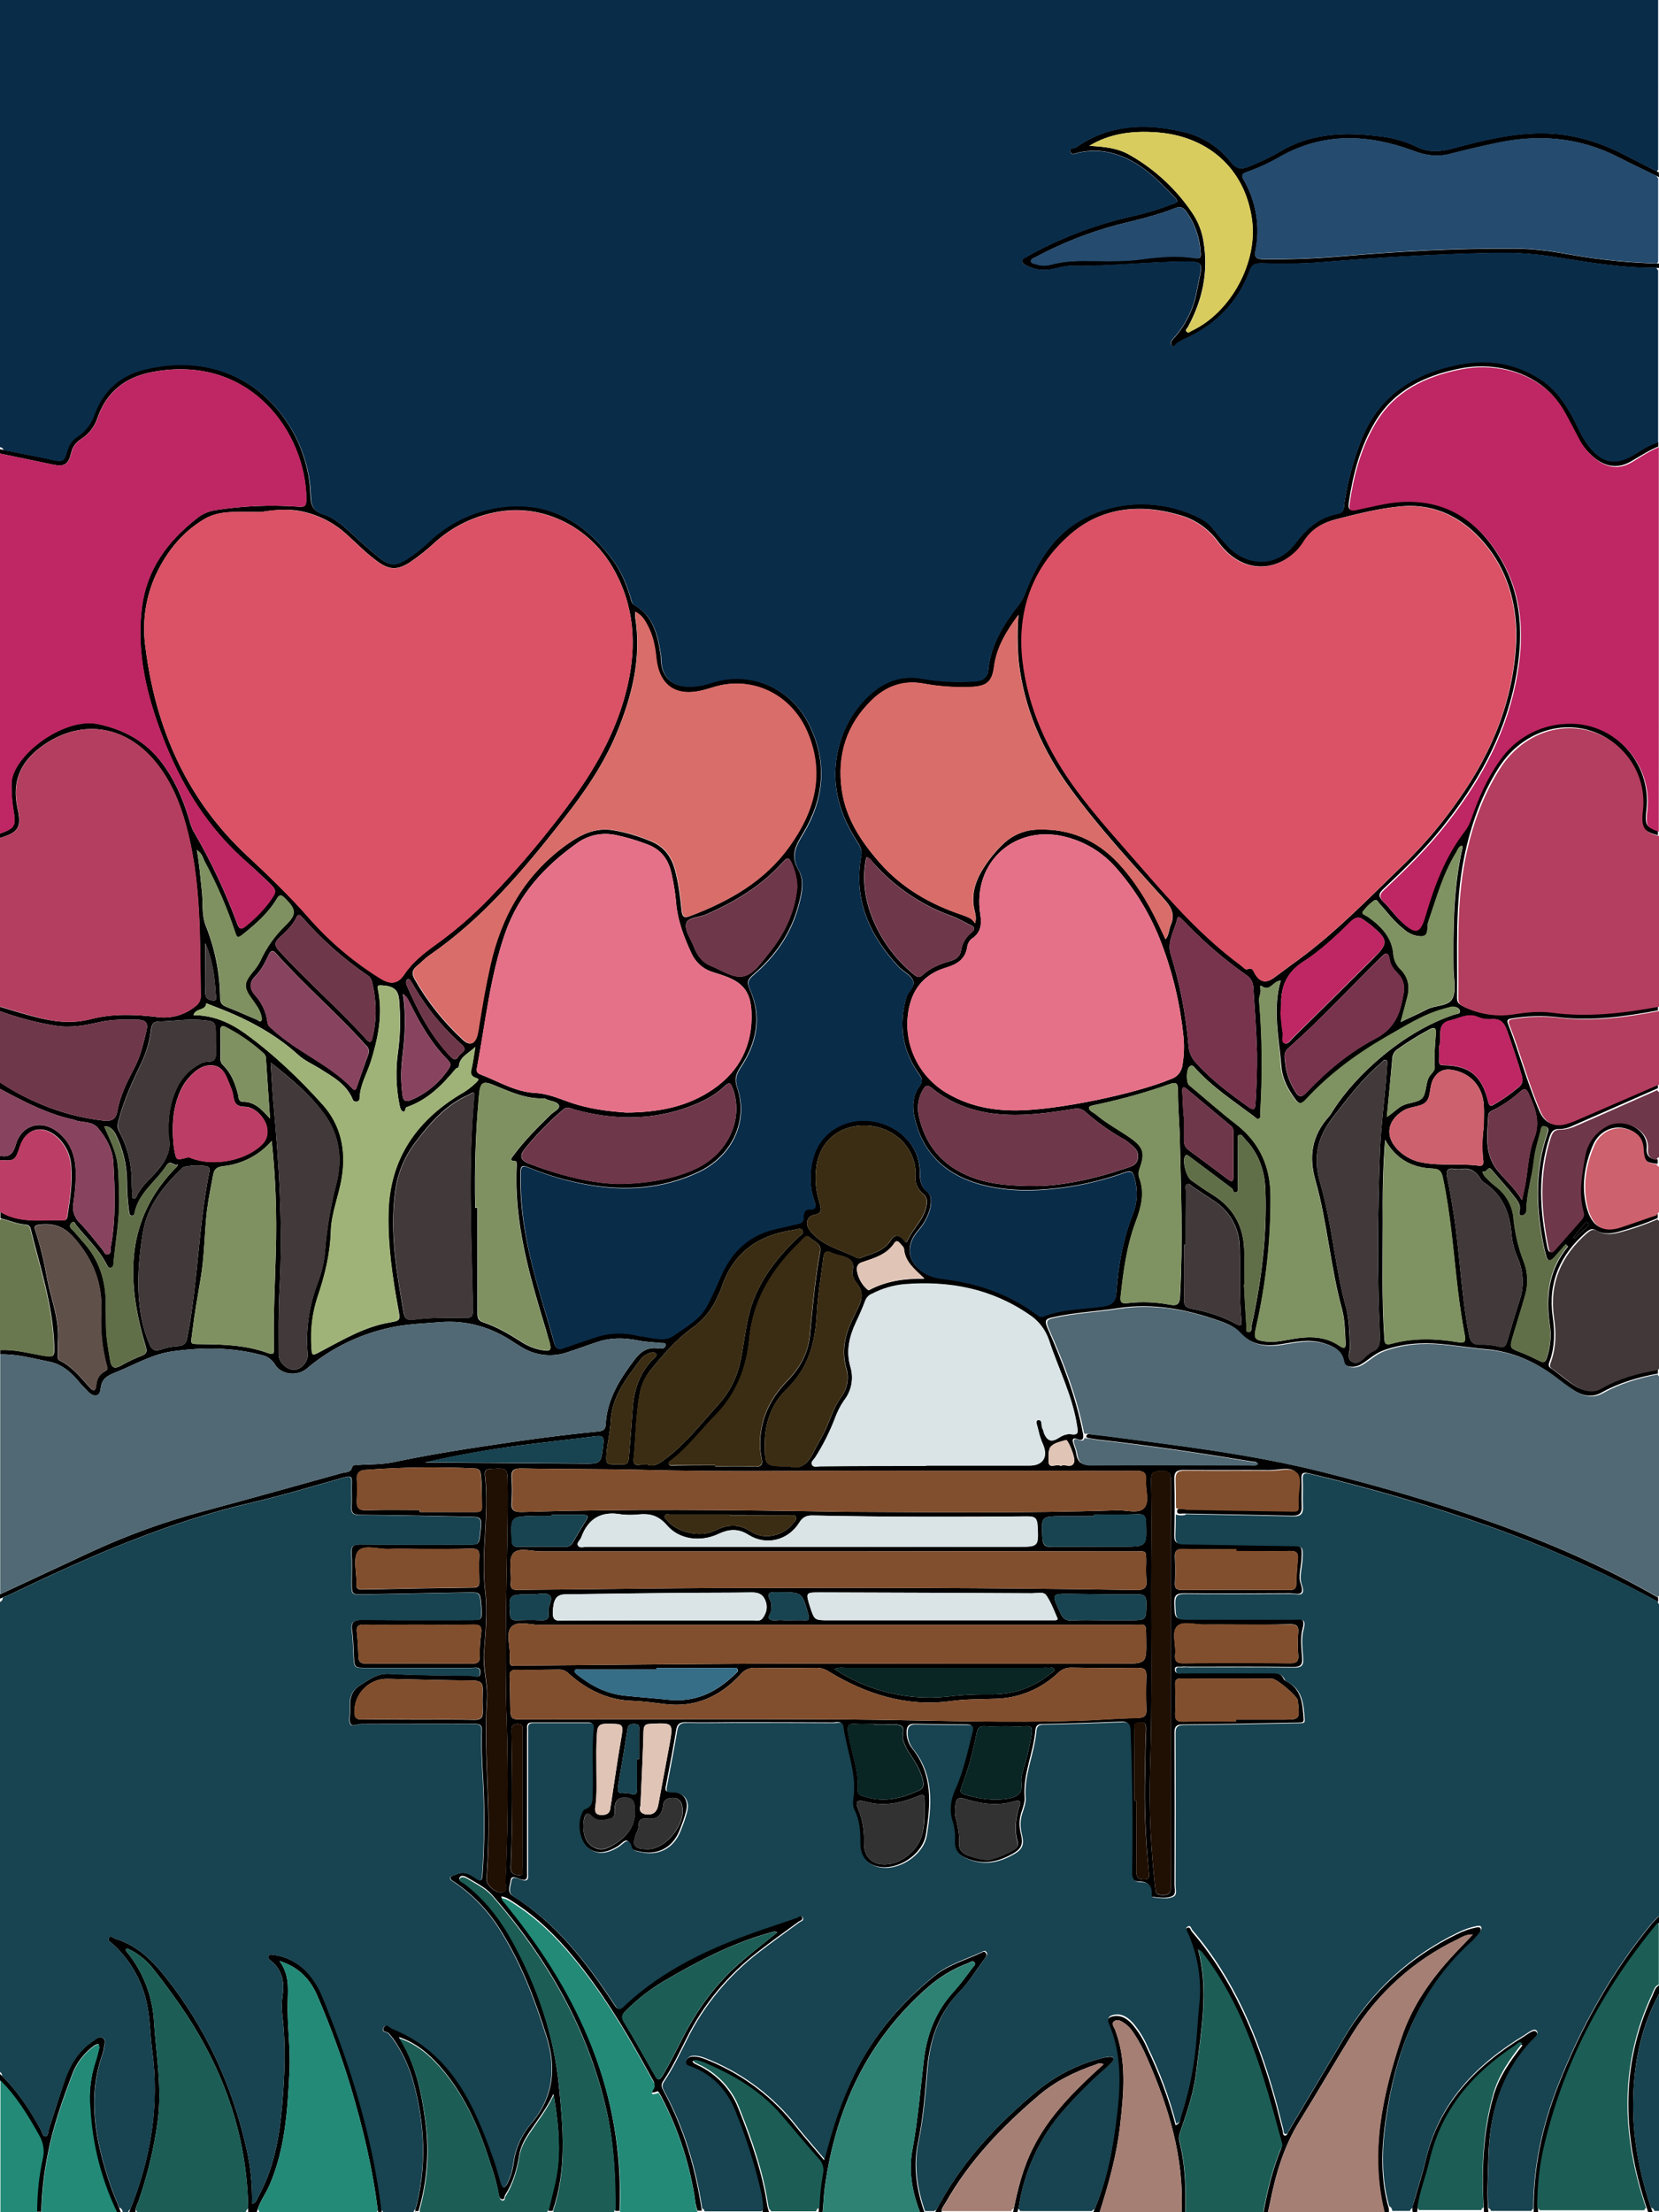 <?xml version="1.0" encoding="utf-8"?>
<!-- Generator: Adobe Illustrator 25.4.0, SVG Export Plug-In . SVG Version: 6.00 Build 0)  -->
<svg version="1.1" baseProfile="tiny" id="图层_1"
	 xmlns="http://www.w3.org/2000/svg" xmlns:xlink="http://www.w3.org/1999/xlink" x="0px" y="0px" viewBox="0 0 768 1024"
	 overflow="visible" xml:space="preserve">
<g id="图层_1_x5F_复制">
	<path d="M192,1024c5.9-20.8,4.8-41.5-1.1-62.1c-2-6.5-5-12.7-8.9-18.3c-0.6-0.8-1.3-1.5-1.9-2.3c-0.7-1.1-3.7-0.5-2.4-2.8
		s2.6-0.1,4,0.5c27.6,11.2,38.2,35.5,47.2,61.1c1.3,3.6,2.1,7.3,3.3,11c0.3,0.6,0.6,1.1,1.1,1.5c0.5-0.4,0.9-0.8,1.3-1.3
		c1.7-3.1,2.7-6.5,3.2-9.9c0.8-6.7,3.6-13,7.9-18.1c10.6-12.3,12.1-25.9,7.3-41c-5.5-17.4-11.9-34.2-21.8-49.7
		c-5.4-8.5-12.4-15.7-20.7-21.4c-0.8-0.5-2-1-1.9-2s1.5-1.1,2.4-1.5c3.5-1.7,6.5-0.4,9.3,1.7c2.4,1.7,2.9,1.1,3.1-1.6
		c1-14.6,1.1-29.3,0.3-44c-0.4-7.5-0.9-15-0.6-22.5c0.1-2.6-0.7-3.4-3.3-3.4c-17.5,0.1-35,0-52.5,0.1c-1.6,0-3.9,1.1-4.6,0.4
		c-1.4-1.4-0.6-3.8-0.6-5.8c0-4.9-0.7-9.3,5-12.8c4.3-2.7,7.8-5.3,13.2-5c12.6,0.7,25.3,0.7,38,0.9c1.4,0,4.1,1.5,4.1-1.6
		c0.1-2.9-2.4-2.1-4.1-2.1c-16.2,0-32.3,0-48.5,0c-5.7,0-5.7,0-6-5.8c-0.2-3.8-0.2-7.7-0.8-11.5c-0.6-4.2,1.1-4.9,4.9-4.9
		c16.5,0.2,33,0.1,49.5,0.1c5.8,0,5.8,0,5.5-5.6c0-0.5,0-1-0.1-1.5c-0.5-5.8-0.5-5.8-6.5-5.7c-16,0.3-32,0.6-48,0.9
		c-5.3,0.1-5.4,0-5.4-5.2c0-4.7,0.2-9.3-0.1-14c-0.2-3.1,0.9-3.9,3.9-3.9c16.5,0.2,33,0.1,49.5,0.1c5.6,0,5.6,0,6.2-5.4
		c0.8-7.6,0.8-7.5-6.6-7.6c-16.3-0.3-32.7-0.7-49-0.8c-3,0-4.2-0.7-4-3.9c0.3-3.7-0.1-7.3,0.1-11c0.1-2.8-0.5-3.3-3.4-2.5
		c-14.2,4-28.4,8.3-42.9,11.7c-38.9,9-75.1,24.8-110.8,42C4,738.4,2,739.1,0,740v-2l42.5-19.8c16.5-7.6,33.6-13.8,51.1-18.5
		c21.5-5.8,43-11.8,64.5-17.8c1.7-0.5,4.1-0.2,4.7-2.2s1.6-1.6,3-1.6c5.5-0.3,11-0.2,16.4-1.3c14.8-3.1,29.8-5.6,44.8-7.8
		c16.3-2.5,32.6-4.7,49-6.3c2.1-0.2,4.3-0.2,4.4-3.4c0.6-11.7,6.6-21,13.4-30c2.7-3.6,5.9-5.8,10.6-5.2c0.7,0.1,1.3,0.2,2,0.1
		c0.9,0,1.6-0.7,1.8-1.5c0.1-1.2-1.1-1-1.8-1c-3.8-0.4-7.7-0.5-11.4-1.3c-6.2-1.2-12.2-1.3-18.2,0.7c-4.6,1.5-9.1,3.2-13.7,4.7
		c-7.2,2.6-15.1,1.8-21.6-2.2c-1.1-0.7-2.3-1.4-3.4-2.1c-10.4-7.1-21.8-10.5-34.4-9.5c-7.1,0.6-14.3,0.8-21.4,2.2
		c-14.9,2.9-28.9,9.6-40.4,19.4c-4.2,3.5-11.7,2.9-14.6-2c-1.4-2.3-3.7-3.9-6.3-4.4c-13.5-3.6-27.2-3.6-41-1.7
		c-9.6,1.3-17.8,6.3-26.6,9.8c-3.7,1.5-6.3,2.8-6.8,7.4c-0.3,3.7-2.8,4.3-5.6,1.7c-1.9-1.9-3.7-3.8-5.4-5.9c-3.5-4-7.6-7.2-12.8-8.2
		c-7.5-1.5-14.9-3.6-22.7-3.4v-2c6.4-0.3,12.5,1.3,18.8,2.4s6.4,1.1,6.2-5c-0.7-18.4-6.5-35.8-10.9-53.5c-0.2-1.2-1.3-2-2.5-2
		c-4-0.3-7.7-2-11.5-2.9v-3c9.2,5.6,19.3,3.6,29.2,3.9c1.6,0.1,1.7-1,1.9-2.2c1.2-7.6,2.3-15.1,1.7-22.8c-0.3-5.4-2.8-10.4-6.9-13.9
		c-6.7-5.6-14.1-3.5-16.8,4.7C7,537.3,6.8,537.4,0,537v-2c4.2,0.9,6.1-0.9,7.3-5.1c2.7-9.4,12.1-11.9,19.7-5.7
		c5.4,4.4,7.7,10.3,8,17.1c0.2,5.2-0.2,10.3-1,15.4c-0.7,3.4,0.4,7,3,9.4c3.7,3.8,6.9,8.1,10.3,12.2c0.8,0.9,1.2,2.8,2.8,2.3
		s1-2.3,1.2-3.5c2.4-12.9,1.9-25.9,1.2-38.8c-0.3-6.1-3.2-11.5-7.2-16.2c-2.8-3.3-7.1-2.3-10.6-3.6c-0.2-0.1-0.3-0.1-0.5-0.2
		C22,515.7,11,509.9,0,504v-3c5.8,3.9,12,7.2,18.4,9.9c9.3,4,19.2,6.6,29.3,7.8c3.3,0.4,5.9-0.1,6.6-4.3c1.3-7.3,4.6-13.9,8-20.3
		c2.8-5.4,4.1-11.2,5.5-17c0.9-3.7-0.4-5-4.2-5.1c-5.8-0.1-11.6-0.2-17.4,1.1c-6.7,1.5-13.4,2.8-20.3,1.7c-8.9-1.4-17.6-3.7-26-6.8
		v-2c5.4,1.6,10.8,3.3,16.3,4.7c8.5,2.3,17,3.3,25.6,1.1c10.3-2.7,20.7-2.3,31.2-1c6.2,0.8,12.5-1,17.3-4.9c1.7-1.1,2.7-3,2.6-5
		c-0.4-26.6,0.3-53.3-6.9-79.3c-2.9-10.5-7.1-20.5-14.1-29c-14.4-17.5-35.3-20-53-6.8c-9.8,7.3-13.4,16.4-10.8,28.3
		c2,8.9,0.5,11.2-8.2,13.8v-2c7.2-2.7,7.6-3.6,6.2-11.6c-0.6-3.8-0.8-7.6-0.8-11.4c-0.1-12.8,24-31.1,39.9-27.8
		c12.1,2.5,22.2,8,29.7,17.9c5.6,7.4,9.3,15.7,12.1,24.5c0.8,2.5,1.4,5.2,2.7,7.5c8,13.7,14.7,28,20.2,42.8c1,2.8,2.2,2.2,3.9,0.8
		c3.9-3.1,7.5-6.7,10.5-10.6c4.2-5.8,4.2-5.7-1.1-10.7c-2.9-2.7-5.8-5.5-8.8-8.1c-18.3-15.9-30.6-35.9-39.2-58.3
		c-7.4-19.3-12.2-39-9.5-60c2.3-17.5,11.8-30.2,25.1-40.7c2.4-2.1,5.4-3.4,8.5-4c12.7-2,25.5-2.6,38.3-1.7c3.4,0.3,4.2,0,4.2-3.5
		c-0.2-30.6-26-67.7-71.8-58.7c-12.2,2.4-20.8,9.3-24.9,21.2c-1.3,4-4,7.4-7.5,9.7c-2.3,1.4-4,3.6-4.6,6.2c-1.4,5.9-3.2,6.8-9.3,5.5
		c-7.9-1.7-15.9-3.3-23.9-5v-2c7.8,1.6,15.6,3,23.4,4.7c6,1.3,6.3,1.3,8-4.5c0.7-2.6,2.4-4.8,4.7-6.2c3.6-2.4,6.3-6,7.7-10.1
		c3.9-10.8,11.5-17.9,22.6-20.7c47.3-11.9,76.7,25,77.5,58.1c0.1,4.9,1.3,7.4,6,8.9s8.4,4.6,12,7.9c4.4,4,8.9,8.1,13.5,11.9
		c5.3,4.3,7.9,4.2,13.5,0.6c3.5-2.3,6.7-4.9,9.8-7.8c8.6-8.3,19.6-13.7,31.4-15.7c23.6-3.9,40.9,6.5,54.3,25
		c3.5,4.9,5.7,10.5,7.5,16.2c0.5,1.4,0.5,3,2,3.9c8.8,5.1,10.7,13.9,12.1,22.9c0.1,0.3,0.1,0.7,0.1,1c0,13.6,10.1,14.9,18.8,13.2
		c2.8-0.5,5.4-1.6,8.2-2.2c16.8-3.8,34,4.6,41.8,20.8c8.4,17.2,6.6,34-3,50c-3.4,5.6-6,10.2-2.1,16.9c2.9,5,1.4,11-0.1,16.6
		c-3.5,12.8-10.7,23.2-20.7,31.7c-2.5,2.2-3.3,3.4-1.7,7c5.6,12.6,3.1,24.8-4.4,36c-2.1,3.2-2.8,5.6-1.5,9.4
		c5.3,15.4-2.4,31.9-18.3,39.2c-16.2,7.5-33.3,8.8-50.8,5.7c-9.4-1.6-18.5-4.3-27.3-7.9c-3.2-1.3-3.9-0.7-3.9,2.6
		c-0.4,17.2,2.9,33.8,7.4,50.2c2.6,9.5,5.6,18.8,8.2,28.3c0.8,2.8,1.9,3.4,4.5,2.4c4.5-1.7,9.1-3.1,13.7-4.7
		c6.6-2.4,13.8-2.7,20.6-1c0.3,0.1,0.7,0.2,1,0.2c5.1,0.5,11.1,2.8,15.2-0.1c5.8-4.1,12.7-7.7,16.1-14.6c2.2-4.3,4.2-8.7,6.1-13.1
		c5.1-11.8,13.6-19.5,26.5-22.1c2.8-0.5,5.5-1.3,8.3-1.9c2.1-0.4,3.8-0.9,3.5-3.7c-0.1-1.5,0.7-3.3,2.5-3.2c4.3,0.2,2.9-2.3,2.3-4.3
		c-2.2-6.7-2.1-13.9,0-20.6c3.5-11.2,15-17.8,27.3-15.8c12.7,2.1,21.8,11.9,21.7,23.6c0,3.5,0.4,6.5,3.3,8.9c2.3,1.9,2,4.8,1.5,7.5
		c-1,3.9-2.9,7.5-5.6,10.5c-9.2,10.5-0.7,21,10.8,22.3c16.1,1.9,30.8,6.8,43.9,16.4c1.1,0.8,1.9,1.7,3.5,1
		c8.8-3.5,18.3-3.2,27.5-4.6c4.2-0.6,5.8-2.2,6.1-6.5c0.9-12.3,3-24.4,7.6-36c2.1-5.3,2.4-11.1,0.9-16.6c-0.9-3.8-2.1-3.7-5-2.7
		c-11.3,4-23.1,6.6-35,7.6c-11.2,1-22.4,0.5-33.2-2.8c-15.2-4.7-25.1-14.6-28.7-30.3c-1.2-5.1-0.9-10.1,2.2-14.4
		c1.8-2.4,1.3-3.8-0.2-5.9c-7.6-10.7-9.4-22.5-5.9-35.1c0.8-3,4.5-5.3,3.1-8.3c-1.1-2.5-4.4-3.9-6.5-6.1
		c-13.5-14.5-21.1-31-17.4-51.3c0.5-2.8-0.6-4.8-2-6.9c-9.6-14.8-12.9-30.5-7.2-47.6c2.6-7.6,7-14.5,12.9-19.9
		c7-6.6,15.2-9.5,24.8-7.7c8,1.4,16.1,1.8,24.2,1.2c3.7-0.2,5.8-1.9,6.1-5.2c1.1-12,7.4-21.6,14.5-30.7c1.2-1.6,2.1-3.4,2.7-5.3
		c4.7-11.8,10.8-22.8,21.1-30.4c16.9-12.4,41.4-13.9,61-3.2c2.5,1.4,4.3,3.6,6.1,5.8c1.9,2.5,4,4.9,6.2,7.2c9.6,9.1,22.5,8.5,30.5-2
		c5.3-7,11.2-12.2,19.9-13.8c3.1-0.6,2.6-3.1,2.9-5.1c1.4-9.4,3.8-18.6,7.2-27.5c7.9-21.5,24.3-32.2,45.7-36.4
		c13.8-2.7,26.8-0.7,38.7,7.4c6.2,4.3,10.3,10.2,13.9,16.7c2.5,4.5,4.3,9.4,7.5,13.5c6.3,8.1,12.4,9.3,21.2,4
		c3.5-2.1,7-4.6,11.1-5.6v2c-4.5,1.8-8.5,4.5-12.7,6.9c-5.5,3.2-10.8,2.7-15.9-0.9c-3.6-2.7-6.6-6.2-8.6-10.2c-2-3.8-4-7.7-6.1-11.5
		c-5.8-10.6-14.8-16.9-26.3-19.9c-7.5-1.9-15.3-2-22.8-0.4c-16.1,3.3-30.1,10.1-38.8,24.7c-6.8,11.4-10.2,24.1-12.1,37.3
		c-0.5,3.3,0.5,3.6,3.3,3c6.8-1.4,13.7-3.3,20.6-3.7c20.1-1.2,34.9,8.2,45.2,24.8c11.6,18.5,12,38.7,7.7,59.4
		c-5.2,25.4-17.7,47.1-33.8,67.1c-8.2,10.2-17.5,19.2-26.9,28.1c-2.4,2.2-2.5,3.6-0.2,5.9c3,2.9,5.4,6.4,8.4,9.2
		c6.2,5.9,8.4,5.4,10.8-2.7c4.1-14,9.1-27.5,18.1-39.2c1.4-1.8,2.5-3.9,3.2-6.1c3.3-9.5,7.2-18.6,13.1-26.8
		c6.9-10.1,18.1-16.4,30.3-17c22.2-1.5,40.5,17.9,38,40.1c-0.8,7-0.3,7.9,5.3,9.8v2c-7-1.7-8.4-3.9-7.5-12
		c1.8-17.3-9.5-33.2-26.4-37.1c-15.2-3.4-30.9,3.7-40,18.2c-8,12.7-12.8,26.6-15.8,41.2c-4.4,21.5-3,43.4-3.3,65.2
		c0,2.4,1.6,3,3.2,3.9c7.1,3.4,15,4.5,22.8,3.2c5.8-0.9,11.6-1.5,17.4-0.7c16.7,2.2,33.2,0.2,49.6-2.8v2c-15.1,2.8-30.2,5-45.7,3.2
		c-7.3-0.9-14.7-0.7-21.9,0.5c-1.9,0.3-2.6,0.7-1.7,2.8c5.2,13.3,8.8,27.2,14.5,40.3c2.2,4.9,6,7,11.2,5.7c1.9-0.5,3.8-1.2,5.6-2
		c12.7-5.5,25.3-11,38-16.5v2c-13.2,5.8-26.4,11.7-39.7,17.5c-1.8,0.9-3.8,1.4-5.8,1.4c-3-0.1-3.9,1.3-4.7,3.8
		c-5.5,16.9-4.5,33.8-1,50.8c0.6,3.1,1.7,2.7,3.3,0.9c4.1-4.6,8.1-9.3,12.2-13.9c0.9-1,1.2-2.4,0.7-3.7c-2.4-8.6-0.7-17.2,0.8-25.7
		c1-5.7,4.5-10.6,9.5-13.4c7.5-4.7,20.3,0.7,19.5,10.1c-0.3,3.6,1.7,5.2,5.1,5.2v2c-5.7-0.5-6.7-1.4-7.1-7.3
		c-0.3-4.9-2.9-7.6-7.3-8.9c-6-1.9-12.7,0.9-15.6,7.6c-3.9,9.2-5.5,19.1-2.9,28.8c2.4,8.9,7.3,11.7,15.5,8.9c5.8-1.9,11.6-4,17.4-6
		v2c-5.9,2.6-12.1,4.7-18.3,6.4c-3.5,0.9-7,1.2-10.2-0.7c-2.1-1.2-3.3-0.2-4.8,1c-11.9,10.4-17.6,23.2-15.3,39.1
		c1,6.9,1,13.6-1.3,20.2c-0.4,1.2-1.2,2.4,0.4,3.5c4.3,2.9,8,6.6,12.6,9c3.3,1.6,6.8,2.2,10.1,0.3c8.4-4.8,17.4-7.3,26.9-8.8v2
		c-9.2,1.7-18.1,4.3-26.3,8.9c-4.1,2.3-8.5,1.4-12.4-1c-3.3-2-6.3-4.4-9.3-6.7c-9.4-7-19.8-11.5-31.6-12.5c-7-0.6-13.9-1.8-20.8-2.4
		c-9.2-0.8-18.1-0.2-27,3.1c-3.9,1.5-6.6,4.3-10,6.3s-7.9,1.4-8.4-1.6c-1-5.5-5-7-9.4-8.3c-6.5-1.9-12.9-0.4-19.3,0.6
		c-7.3,1.2-13.9,0.3-19.2-5.5c-2.4-2.7-5.7-4-9-5.2c-15.2-5.4-30.8-8.5-47.1-6c-10.2,1.6-20.5,2-30.6,4.3c-3,0.7-3.7,1.4-2.2,4.9
		c6.9,15.7,13.1,31.6,16.4,48.6c0.4,2.1,0.4,4-2.6,2.8c-2.1-0.8-2.4,0.2-1.9,1.9s1.2,3.2,1.4,4.8c0.6,3.9,2.4,5.4,6.6,5.3
		c24.3-0.2,48.7,0,73,0c1.4,0,2.9,0.5,4.2-0.7c-0.4-0.9-1.1-0.7-1.7-0.8c-23.8-3.9-47.7-7.5-71.7-10.2c-1.6-0.2-3.3-0.5-4.9-0.8
		c-0.4-0.1-1.1-0.3-0.8-1c0.2-0.4,0.7-0.8,1-0.8c2.2,0.2,4.3,0.4,6.5,0.7c34.1,4.5,68.2,8.4,101.6,16.8
		c26.5,6.7,52.7,14.1,78.4,23.3c26.7,9.5,52.7,20.7,77.2,34.9v2c-24.5-13.4-50.1-24.9-76.4-34.4c-27.9-9.9-56.3-18.3-85.2-25.1
		c-3.3-0.8-3.6,0.2-3.5,2.9c0.2,4-0.1,8,0.1,12c0.2,3.4-0.9,4.8-4.5,4.7c-16.8-0.4-33.7-0.7-50.5-1c-1,0-2.8,0.5-2.7-1.1
		s1.8-1,2.9-0.9c15.7,0.3,31.3,0.6,47,0.8c6.9,0.1,5.8,0.6,5.8-5.8c0-4.1,1.8-9.5-0.7-12.1c-2.7-2.9-8.2-0.9-12.4-1
		c-13-0.1-26,0.1-39-0.1c-3.5,0-5,0.5-4.9,4.5c0.3,8.7,0.2,17.3,0,26c0,2.8,0.9,3.6,3.7,3.7c16.5,0.2,33,0.6,49.5,0.8
		c6,0.1,6,0,5.7,6.2c-0.2,3.8-1.6,8.1-0.4,11.4c2.3,6.5-2.1,4.5-4.8,4.5c-16.3,0.1-32.7,0.2-49,0c-3.8,0-4.8,0.9-4.7,4.7
		c0.3,7.3,0,7.3,7.5,7.3h47.5c2.9,0,5.9-1.1,4.4,4.4c-1.2,4.2-0.5,9-0.2,13.4c0.3,3.7-1.2,4.4-4.5,4.3c-16.2-0.2-32.3-0.1-48.5-0.1
		c-1-0.1-2-0.1-3,0c-1.1,0.2-3.1-0.7-2.9,1.5c0.2,2.1,2,1.2,3.2,1.3c1,0.1,2,0.1,3,0c12.5,0,25,0,37.5,0c2.7,0,5.3-0.2,6.6,2.8
		c0.2,0.4,0.6,0.8,1.1,1c7.4,3.7,7.7,10.7,8.2,17.6c0.1,1.1-0.3,1.5-1.2,1.6c-1.2,0.1-2.3,0.1-3.5,0.1c-17,0.3-34,0.7-51,0.8
		c-3.3,0-4.2,1-4.1,4.2c0.1,23.3,0.1,46.7,0,70c0,1.9,1,4.5-1.3,5.4c-2.8,1.1-5.9,0.5-8.9,0.2c-0.8-0.1-0.9-0.9-0.8-1.6
		c0.1-3.8-1.4-5.5-5.5-5.5c-2.4,0-3.7-1.5-3.6-4.7c0.4-21.8,0.1-43.6-0.7-65.5c-0.1-3.1-1-3.9-4.1-3.8c-12,0.5-24,0.9-36,1.1
		c-2.3,0-3.3,0.6-3.5,3c-0.9,10.4-5.8,20.2-5,30.9c0.2,2.2-0.7,4.6-1.4,6.8c-1.1,3.1-1.2,6.5-0.4,9.8c1.5,5.9,0.1,7.7-5.5,10.5
		c-6.5,3.3-12.9,4-19.7,1.1c-3.8-1.6-6-4.1-5.7-8.4c0.2-3.2-0.2-6.3-1.2-9.3c-1.5-5-0.7-9.9,1.4-14.5c3.9-8.6,5.7-17.7,8-26.7
		c0.7-2.7-0.4-3-2.7-3c-7.8,0-15.7-0.1-23.5-0.3c-2.8-0.1-3.9,1-3.9,3.7c-0.1,2.9,0.9,5.6,2.7,7.9c9.6,12,8.4,25.9,6.2,39.7
		c-1.3,8.1-10.4,14.8-18.5,15.1c-7.3,0.2-12.3-4-12.3-11.3c0-5.4-0.2-10.6-2.7-15.5c-1-1.9-0.7-4.3-0.4-6.4
		c1.3-11.1-3.3-21.3-4.7-32c-0.4-2.9-2.9-1.8-4.4-1.8c-15.5-0.1-31-0.1-46.5-0.1c-7.2,0-14.3,0.2-21.5,0c-2.9-0.1-4.2,0.8-4.6,3.7
		c-1.4,8.5-3.1,17-4.7,25.5c-0.5,2.3-0.4,3.1,2.5,3c5.4-0.1,8.2,3.7,6.8,9c-0.8,3.1-1.9,6.1-3.1,9c-3.1,7.9-10.3,11.6-18.5,9.6
		c-1.4-0.3-3.5-0.6-3.9-2c-1.5-5.7-3.9-1.9-5.9-0.6c-5.8,3.7-10.4,3.9-14.3,0.7c-3.7-3-5.2-10.2-3.3-15.3c0.4-0.9,0.8-2.2,1.5-2.5
		c4.3-1.4,3.6-4.9,3.8-8.1c0.4-9.8-0.6-19.7,0.5-29.5c0.2-1.8-0.4-2.4-2.1-2.4c-8.7,0-17.3,0-26,0c-1.8,0-2.4,0.8-2.3,2.4
		c0.1,1.2,0,2.3,0,3.5c0,21,0,42,0,63c0,2.2,0.7,5.1-3.5,3.5c-1.3-0.5-3.8-1.8-4.1,0.6s-1.9,5.5,1,7.3c20,12.5,34,30.7,46.7,50
		c1.2,1.8,1.9,3.3,4.3,0.9c18.1-17.2,40.3-27.3,63.6-35.4c5.5-1.9,11-3.7,16.5-5.6c1-0.3,2-1.8,2.8,0c0.5,1.3-0.8,1.5-1.6,2
		c-6.3,4.6-12.7,9.2-18.9,14c-13.9,10.7-25.3,24.4-33.1,40.2c-3.3,6.5-6.4,13.2-10.5,19.3c-0.9,1.3-1.3,2.4-0.4,4.1
		c9.6,17.6,15.2,36.5,18.1,56.2h-2c-0.4-1.1-0.7-2.2-0.9-3.4c-2.3-17-7.6-33.5-15.5-48.8c-0.6-1.2-1.8-3.2-2-3.1
		c-5,1.8-2.1-1.2-1.7-2.6s-0.6-2.6-1.2-3.7c-9.4-17.3-19.3-34.2-31.3-49.8c-9.1-11.8-19.1-22.7-31.7-30.9c-2-1.3-3.9-2.8-6.5-3.2
		c0.1,0.6,0.1,0.8,0.2,1c0.8,1,1.7,2,2.5,3.1c33.4,41.2,54.2,87.2,52,141.5h-2c0.2-14.8-0.5-29.6-3.5-44.2
		C273,940.3,253.9,907,228,877.3c-3.2-3.7-7.7-5.8-11.8-8.3c-1-0.6-2.6-1.1-3.3-0.2c-1,1.4,0.8,1.8,1.6,2.4
		c9.7,7.2,16.9,16.5,22.6,27c11.6,21.2,19.4,43.6,21.7,67.9c1.9,19.3,3.6,38.5-3,57.3h-2c1.5-7.1,3.8-14.1,4.5-21.4
		c1.1-11-0.2-21.9-2.1-32.8c-3,6.6-7.3,12-11.2,17.8c-2.1,3.2-4,6.6-4.6,10.4c-1.1,6.6-2.9,13-6.6,18.7c-0.4,0.6-0.1,1.9-1.2,1.9
		c-1.2,0-1.5-1.2-1.7-2.1c-0.9-5.5-2.6-10.6-4.3-15.8c-5.1-16-11.9-31.1-23.1-43.8c-5.2-5.9-11.1-10.8-18.9-13.4
		c7.7,12,10.5,25.3,12.3,39.1c1.9,13.9,0.8,28-3.2,41.5H192V1024z M702,294.7c0-16.1-4.3-30.9-14.7-43.2
		c-9.8-11.6-22.4-18.4-38.1-17.2c-10.4,0.9-20.7,3.5-30.8,6.1c-6.2,1.6-11.3,4.6-14.8,10.2c-2.2,3.6-5.3,6.5-8.9,8.6
		c-10.5,5.9-22.3,3.1-30.6-8.2c-4.4-6.1-10.7-10.6-18-12.6c-18.6-5.5-36.6-3.5-51.1,9.4c-17,15.1-24.1,35-21.5,58
		c2.5,22.5,11.7,42.1,25,60.1c9.4,12.7,20.2,24.4,30.5,36.3c13.9,16,28,31.7,45.1,44.4c1.1,0.8,2.5,2.4,3.2,2.1
		c2.7-1.1,2.9,0.8,3.8,2.3c2.3,3.7,5,4.2,8.5,1.7c3.8-2.7,7.5-5.6,11.3-8.3c17.9-13.1,33.3-29.2,49.2-44.5
		c9.3-9.1,17.7-19,25.1-29.7C691.3,347.5,701.2,322.6,702,294.7z M120.7,237c-4.3,0-8.7-0.1-13,0c-4.5,0.1-9,0.9-13,3.2
		c-11,6.5-18.5,16.4-23.4,27.8c-4.1,9.9-5.5,20.8-4,31.4c4.7,37.5,19,70.5,47,96.6c10,9.3,19.8,18.7,28.8,29
		c9.6,10.9,20.7,20.3,33,27.9c4.6,2.9,8.1,2.6,11-1.8c3.8-5.7,9-9.8,14.4-13.7c9.1-6.5,17.5-13.8,25.3-21.9
		c14.1-14.6,27.1-30.2,39.1-46.7c11.2-15.6,20.1-32.2,24.5-51c4.5-19.2,3.3-37.7-6.7-55c-11-19.1-32.2-29.4-52.6-26
		c-11.1,1.8-21.4,6.7-29.8,14.3c-3.6,3.4-7.6,6.5-11.7,9.3c-5.6,3.5-9.3,3.5-14.7-0.4s-9.8-8.5-14.6-12.8c-6.6-6-14.8-9.8-23.6-11
		C131.4,235.6,126,236.2,120.7,237z M470.7,514c18.4-0.1,54.6-7.5,71.6-14.6c2.8-1,4.7-3.4,5.1-6.4c0.7-4.3,0.9-8.6,0.5-12.9
		c-1.5-14.9-4.9-29.5-10.2-43.4c-4.9-13-12.1-24.9-21.3-35.3c-6-6.8-13.9-11.6-22.6-13.9c-23.7-6.4-43.8,11.5-40,35.7
		c0.7,4.4,0.4,8.3-3.6,11.1c-1.3,0.8-2.1,2.2-2.4,3.7c-0.8,6.1-4.8,8.4-10.2,10c-9.1,2.8-14.8,9-16.8,18.6
		c-3.3,16,4.4,32.3,18.8,40.1C449.2,512.1,459.7,514.1,470.7,514z M289.9,515c14.2-0.1,26.6-2.4,37.7-9.2c13-7.9,20.2-19.6,20.3-35
		c0.1-11.5-3.5-16.3-14.4-19.7c-1.4-0.5-2.9-0.9-4.3-1.4c-4-1.4-7.2-4.4-9-8.2c-3.7-7.9-6.7-15.9-7.3-24.7c-0.4-4.1-1.1-8.3-2-12.3
		c-1.4-6.6-4.8-11.4-11.6-13.8c-4.7-1.8-9.5-3.2-14.3-4.2c-6.1-1.3-12.5,0-17.6,3.6c-15.1,10.7-27.2,23.7-33.5,41.7
		c-7.1,20.3-9.1,41.5-13.1,62.4c-0.3,1.5-0.1,2.5,1.5,3.1c8.4,3.2,16.3,8.2,25.4,8.6c5.6,0.3,10.6,2.4,15.4,4.1
		C272.2,513.3,281.6,514.4,289.9,515z M294.1,283.2c-0.1,0.8-0.1,1.5-0.1,2.3c3.1,18.9-1.4,36.7-8.6,54c-6,14.4-14.8,27.2-24.4,39.4
		c-18.3,23.4-37.3,46.1-62.1,63.2c-2.2,1.5-4,3.5-6.1,5.2s-2.3,3.6-0.8,6.1c5.9,10.4,13.5,19.9,22.3,28c3.1,2.8,5.5,2,6.6-2.1
		c0.4-1.6,0.7-3.3,0.9-4.9c1.4-9,3-18,5-27c5.1-23.1,16.1-42.5,35.6-56.5c6.5-4.6,13.1-7.9,21.3-6.6c6.1,1,12,2.8,17.7,5.2
		c5.9,2.4,9.2,6.8,10.9,12.7c1.8,6.3,2.5,12.7,3.2,19.2c0.4,3.5,1.5,3.6,4.3,2.5c17.9-6.8,34.1-16,45.5-31.9
		c11.7-16.2,16.6-33.7,8.4-53c-7-16.5-23.3-25.2-40-21.8c-2.9,0.6-5.8,1.7-8.7,2.4c-12.5,3-20-2.4-21.3-15.1
		c-0.5-5.2-1.5-10.2-4-14.9C298.6,287.1,297.1,284.7,294.1,283.2L294.1,283.2z M451.4,427.4c0.5-1.8,0.4-3.7-0.1-5.4
		c-1.9-7.3,0-13.8,3.9-20c2.6-4.1,5.6-7.9,9.1-11.2c4.5-4.4,10.4-6.8,16.7-6.8c14.3-0.4,26.4,4.8,36.2,15c8,8.4,14,18.2,19,28.6
		c1.1,2.4,2.2,4.7,3.4,7.2c1.6-2.1,1.5-4.4,2.3-6.4c2.1-4.7,0.7-8.1-2.7-11.9c-15-16.7-30.3-33.2-43.6-51.4
		c-12.9-17.6-21.5-37-24-59c-0.6-7.2-0.7-14.4-0.1-21.5c-5.4,7.3-10.1,14.8-11.3,24c-0.9,7-3.4,9-10.5,9.4c-7.5,0.3-15-0.2-22.4-1.6
		c-9.3-1.6-17.1,1.3-23.7,7.7c-11.7,11.4-16.1,25.4-13.9,41.4c1.8,13.3,9,24.1,17.6,33.9c10.4,11.8,23.6,19.3,38.4,24.2
		C447.5,424.4,449.7,424.7,451.4,427.4z M428.7,678.6v-0.2c16,0,32,0,48,0c6,0,8.6-3.8,6.3-9.5c-1-2.2-1.8-4.6-2.3-7
		c-0.3-1.6-1.6-4.2-0.2-4.5c2.4-0.5,1.3,2.7,2.2,4c0.3,0.6,0.5,1.2,0.6,1.9c1.3,3.2,3.1,4.6,6.5,2.5c1.8-1.2,3.9-2.2,6.1-1.9
		c3.3,0.5,3.2-0.8,2.8-3.5c-2.1-14.2-8.7-26.8-13.1-40.2c-1.7-4.8-4.9-8.8-9.1-11.5c-17.5-12.1-37.1-15.8-58-14.1
		c-5.2,0.5-10.2,2-14.8,4.4c-1.4,0.5-2.5,1.6-3.1,3c-1.3,3.6-2.9,7.1-4.5,10.5c-3,6.5-4.5,13.1-2.4,20.3c1.6,5.4,0.5,11.2-3,15.6
		c-1.8,2.6-3.2,5.5-4.3,8.5c-2.4,6.2-5.4,12.2-9,17.8c-0.7,1.1-2.2,2.1-1.5,3.4s2.4,0.7,3.7,0.7
		C396.1,678.6,412.4,678.6,428.7,678.6z M391.2,699.8c36.8,0.1,81.5,0.8,126.1-0.7c4.3-0.1,9.8,1.8,12.4-1.1s0.5-8.3,0.8-12.6
		c0.3-3.4-0.8-4.6-4.4-4.6c-10.5,0.2-21.1,0-31.7,0c-27.7,0-55.3,0.1-83,0c-37.7-0.1-75.3,0.6-113-0.4c-19-0.5-38-0.3-57-0.7
		c-3.9-0.1-4.9,1.1-4.6,4.8c0.3,3.5,0.3,7,0,10.5c-0.4,4,1,5,4.9,4.9C289.1,698.4,336.2,698.9,391.2,699.8z M437.5,770.1
		L437.5,770.1c27.2,0,54.3,0,81.4,0c11.9,0,11.9,0.1,11.7-11.5c-0.1-8,0.2-6.5-6.4-6.5c-91.5,0-183.1,0-274.6,0
		c-4.4,0-10.1-2-12.9,1c-2.5,2.7-0.7,8.3-0.7,12.6c-0.1,6.3-0.4,5.4,5.3,5.3c36.7-0.3,73.4-0.7,110.2-0.9
		C380.2,770,408.8,770.1,437.5,770.1L437.5,770.1z M383.5,718.1c-44.3,0-88.7,0-133,0c-4.4,0-10.4-2-12.9,0.9s-0.7,9-1.2,13.6
		c-0.3,2.7,0.8,3.4,3.4,3.4c8.4-0.2,16.9-0.2,25.4-0.3c21.3-0.2,42.6-0.5,64-0.6c65.5-0.2,131-0.2,196.4,0.9
		c3.8,0.1,5.6-0.7,5.1-4.8c-0.2-2.5-0.2-5-0.1-7.5c0-6.5,0.2-5.6-5.6-5.6C477.8,718,430.6,718,383.5,718.1L383.5,718.1z M89.6,469.9
		c9.1,0,16.8,3.4,23.8,8.4c13.3,9.6,25.1,20.9,36,33c8.5,9.5,10.9,21.1,8.9,33.6c-1.3,8.4-4.8,16.3-5.1,24.9
		c-0.3,10.6-2.8,20.7-6.2,30.7c-2.4,7.3-3.3,15-2.8,22.7c0.2,4.6,0.3,4.5,4.4,2.3c10.1-5.3,20-11.3,31.6-13.3c5.2-0.9,5.2-1,4.2-6.3
		c-2.7-14.6-4.9-29.2-4.6-44.1c0.4-24.8,12.4-42.5,33-55.1c2.8-1.5,5.3-3.4,7.6-5.6c1.3-1.3,1.4-1.7-0.2-2.2
		c-2.7-0.9-2.3-2.7-1.8-4.8c0.6-2.8,1-5.7,1.6-9.5c-3.4,3.3-7.3,4.6-7.6,9.1c0,0.6-1.2,0.7-1.4,1c-6.3,7.6-13.1,14.5-22.8,17.8
		c-0.7,0.2-0.4,2.4-1.6,2s-1.4-2-1.7-3.3c-1.6-8-1.8-16.3-0.6-24.4c0.9-6.9,1.2-13.9,0.7-20.8c-0.3-4.7,0-9.2-7.1-9.8
		c-3.2-0.3-3.3-0.2-2.8,2.3c2.2,11.3-0.1,22.1-3.4,32.9c-1.8,5.6-5,10.8-5.2,17c0,0.9-0.7,1.6-1.6,1.5c-0.7,0.1-1.4-0.3-1.6-1
		c-2.9-7.1-9.3-10.5-15.3-14.3c-3.2-2-6.9-3.6-9.7-6.1c-11.8-10.8-25.7-17.7-40.5-23.2l-2.3-0.9C95.4,468,90.7,466.4,89.6,469.9z
		 M504.1,796.3c7.6-0.4,15.3-0.9,22.9-1.1c2.8-0.1,3.8-1,3.7-3.8c-0.2-5.2-0.2-10.3,0-15.5c0.1-3.2-1.1-3.9-4.1-3.9
		c-10.2,0.1-20.3,0.1-30.5-0.1c-2.3-0.1-4.6,0.8-6.2,2.4c-7.7,7.3-17.7,11.6-28.3,12c-7.1,0.3-14.4,0.1-21.4,1.1
		c-20.7,2.8-39.2-3.2-56.6-13.7c-1.6-1.1-3.5-1.7-5.5-1.7c-9.5,0.1-19,0.2-28.5,0c-2.6-0.1-5.2,1-6.8,3.1
		c-9.4,10.1-20.7,15.4-34.8,13.7c-5-0.6-9.9-1.3-14.9-1.5c-11.6-0.3-21.2-5-29.7-12.5c-1.1-1.2-2.7-2-4.4-2
		c-6.7,0.1-13.3,0.2-20,0.1c-2.4,0-3.2,0.9-3.1,3.2c0.2,4.7,0.2,9.3,0.3,14c0.2,5.8,0.2,5.8,6.1,5.8c49.5,0,99-0.2,148.4,0
		C428.7,796.2,466.4,797.8,504.1,796.3z M592.9,453.9c-3.5,0-4.9,5.5-8.9,2.5c-0.6-0.5-0.7,0.5-0.6,0.9c0.8,2-0.7,3.8-0.5,5.8
		c1.5,17.4,1.6,35,0.5,52.4c0,0.8,0.4,1.6-0.4,2.2c-1.1,0.7-1.6-0.3-2.4-0.9c-9.6-7.2-19.7-13.8-27.7-22.8c-0.8-0.9-1.5-1.1-2.4-0.1
		c-1.3,1.4-1.4,7.2,0,8.4c7.3,6.1,14.4,12.4,21.9,18.2c11,8.6,15.8,19.8,15.8,33.5c0.1,20.3-2.2,40.6-6.7,60.4
		c-1.2,5.2-0.7,6,4.7,6.6c4.6,0.5,8.9-0.7,13.4-1.4c7.1-1.1,14.1-0.9,20.2,3.2c3,2,3.2,1,3.1-1.8c-0.3-5-0.3-10-1.6-14.9
		c-5.4-19.6-6.8-40-12.3-59.6c-3.2-11.1-1.7-20.7,5.9-29.3c0.9-1,1.6-2.1,2.3-3.3c10.5-16.5,32.5-36.4,55.9-44.2
		c1-0.4,3.3-0.2,2.7-2c-0.4-1.2-2.2-2-3.9-1.6c-1.1,0.3-2.2,0.6-3.4,0.9c-9.8,2.7-18.1,8.2-26.8,13.1c-13.6,7.9-26.2,17.2-36.9,28.8
		c-2.2,2.4-3.5,2.3-5.3-0.3c-3.3-4.5-5.9-9.4-6.3-15C592.1,480.3,589,467.1,592.9,453.9L592.9,453.9z M207.5,610c1.7,0,3.3,0,5,0
		c6.6,0.2,6.6,0.2,6.4-6.6c-0.7-31.8-2.3-63.6,0.6-95.4c0.1-0.8,0.5-1.9-0.3-2.2c-0.6-0.2-1.5,0.5-2.2,0.9
		c-10.8,4.7-18.1,13.2-25,22.4c-5.1,6.8-8.3,14.9-9.2,23.3c-2.4,18.8,0.9,37.2,4.1,55.5c0.5,2.6,1.7,3.2,4.1,3
		C196.5,610.2,202,609.9,207.5,610z M125.8,528.1c-5.7,6.6-13.8,10.8-22.5,11.7c-3.2,0.4-4.2,1.5-4.7,4.4c-1,5.4-2.1,10.7-2.8,16.2
		c-1.2,10.4-1.1,20.9-2.9,31.3c-1.4,8.3-2.9,16.7-3.9,25.1c-0.7,5.8-1.5,5.3,4.7,5.4c10.2,0.1,20.3,0.5,30,4
		c3.2,1.2,3.2,0.1,3.1-2.3c-0.3-14.8,0.5-29.6,0.9-44.4C128.2,562.3,127.6,545.1,125.8,528.1L125.8,528.1z M480.2,549
		c11.4-0.2,25.9-3.1,40-7.9c2.8-1,6.1-1.3,6.6-5.1s-2.4-5.5-4.8-7.5c-0.8-0.6-1.6-1.2-2.5-1.6c-6.1-3.5-11.8-7.6-17-12.2
		c-1.5-1.4-3.5-1.9-5.5-1.4c-5.8,0.9-11.5,1.8-17.3,2.3c-17.5,1.6-34.3-0.5-48.5-12.1c-2-1.6-2.8-0.9-3.8,0.7c-2.3,3.7-3,8.2-2,12.5
		c3,13.8,11.3,23.2,24.3,28.2C458.3,548.2,467.5,549,480.2,549z M299.8,678c3.3,1.2,6-1,8.9-3.2c9.2-7.1,16.2-16.2,23.9-24.7
		c5.3-5.8,8.8-13,10.3-20.7c1.3-6.3,2-12.8,3.4-19.1c3.2-15.1,12.1-26.8,22.9-37.3c1-1,3.1-1.7,2.4-3.3s-2.7-0.6-4-0.4
		c-16.6,2.3-28.4,10.6-33.7,27c-0.4,1.2-1.1,2.4-1.6,3.6c-2.5,6-6.7,11.2-12,14.9c-7.6,5.5-13.6,12.6-19.5,19.9
		c-2.5,3.2-4.1,7-4.7,10.9c-1.8,9.8-1.7,19.9-2.8,29.8c-0.2,2,0.5,2.8,2.5,2.7C296.9,677.9,298.1,678,299.8,678z M220,559.1h1
		c0,16.3,0,32.6,0,48.9c0,2.1,0.4,3.3,2.7,4.1c6.3,2.1,12.1,5.5,17.7,9.1c2.8,1.8,5.9,3.1,9.2,3.7c4.4,0.8,4.8,0.3,3.6-4.2
		c-0.5-1.8-1-3.5-1.5-5.3c-7.5-24.7-14.8-49.4-13.5-75.7c0-0.8,0.1-2.2-0.5-2.2c-3.5-0.2-1.7-1.6-0.8-2.9c5-6.8,11-12.7,17-18.6
		c1.4-1.4,4.3-2.6,3.9-4.2c-0.6-2-3.8-2-5.9-3c-0.3-0.2-0.6-0.3-0.9-0.4c-8,0.4-15.1-2.7-22.3-5.7c-6.3-2.7-7.4-2.1-8,5
		C220.1,524.8,219.6,541.9,220,559.1z M285.9,548c14.3,0,27.3-2.7,36.4-7.1c14.7-7,22-22.8,17-36.8c-0.8-2.1-1.2-3.9-3.8-1.4
		c-5.4,5.2-12.1,8.1-19.1,10.5c-16.7,5.5-33.4,5-50.1,0.5c-1.8-0.5-3.7-1.8-5.6-0.1c-6.6,5.6-12.7,11.8-18.1,18.6
		c-1.7,2.2-2.1,4.6,1.7,6.2C258.7,544,273.4,547.7,285.9,548z M125.3,491.8c0.4,6,0.7,11.9,1.2,17.9c2.6,28.9,4.6,57.8,2.9,86.8
		c-0.6,10.1-0.4,20.3-0.4,30.5c0,3.7,3.9,7.3,7.5,7c3.2-0.2,6.3-3.9,5.9-7.3c-0.9-11,0.6-22.1,4.5-32.4c1.8-4.7,3-9.5,3.5-14.5
		c0.8-10.8,2.6-21.5,5.3-31.9c2.9-11.4,1.5-22.6-5.7-32.4C143.2,506.3,134.5,499.1,125.3,491.8z M624.9,622.5c0.6,2.2-2.2,6.4,1.3,8
		c3.2,1.5,5.3-2.5,7.9-4.1c0.3-0.2,0.5-0.5,0.8-0.6c3.9-1.4,4-4.4,3.9-8c-1.3-28.1-1-56.3,0-84.4c0.5-13.3,2.5-26.5,3.3-39.8
		c0.1-1,0.3-2.5-0.2-2.8c-1.2-0.8-2,0.7-2.8,1.4c-8.6,7.2-15.2,16.2-22.1,25c-7.3,9.4-9.2,18.8-5.9,30.2c5.6,19,6.8,39,12.1,58.1
		C624.6,610.8,624.6,616.3,624.9,622.5z M641.2,527.6c-1.1,13.5-1.2,25.9-1.1,38.4c0,17.7-0.5,35.3,0.7,52.9c0.2,2.1-0.1,4,3.2,3.1
		c10.1-2.8,20.4-2.5,30.7-0.8c2.6,0.4,4,0.5,3.4-3c-1.3-6.9-2.3-13.8-3.2-20.7c-2.1-17.5-3.3-35.1-7-52.4c-0.6-2.9-1.6-4.1-4.8-4.2
		C654,540.5,646.5,536.9,641.2,527.6z M331.1,678.3v0.5c6,0,12-0.2,18,0.1c3.6,0.2,4.2-1.1,3.4-4.3c-0.8-4.3-0.8-8.6,0-12.9
		c1.5-9.1,6.1-16.5,12.4-22.9c5.5-5.7,9.1-12.3,10-20.2c1.3-13.1,2.4-26.2,4.8-39.1c0.8-4.1-3-4.8-4.9-6.7c-1.7-1.6-2.9,0.8-4,1.8
		c-13,12.4-22.2,26.8-23.9,45.2c-1.3,13.6-6.1,25.8-16,35.7c-6.5,6.6-12.1,14.2-19.5,20c-0.7,0.6-2,1.1-1.8,2.1
		c0.3,1.2,1.7,0.8,2.5,0.8C318.4,678.3,324.8,678.3,331.1,678.3z M423.9,543.8c0.1-12-9.1-21.5-21.4-22.7
		c-12.7-1.1-22.5,6.2-24.5,18.3c-0.9,5.9-0.4,12,1.5,17.7c0.7,2.4,1.1,4.6-2.4,5.2c-3.4,0.5-4.5,4-2.5,6.8
		c5.5,7.7,14.7,9.2,22.4,13.3c0.6,0.3,1.6-0.2,2.4-0.5c4.9-1.7,9.9-3,13-7.8c1.5-2.4,3.5-2.9,5.7-0.5c0.5,0.5,1.2,2.4,2,0.7
		c2.5-5.5,7.4-9.6,8.7-15.6c0.5-2.2,0.6-4.4-1.3-6C424.7,550.6,423.3,547.2,423.9,543.8z M373.4,716h97.4c10,0,9.8,0,9.4-9.7
		c-0.2-3.5-1.1-4.4-4.6-4.4c-33.1,0.3-66.3,0.3-99.4-0.4c-3-0.1-4.7,0.8-6.3,3.4c-5.2,8.2-15.4,10.7-23.6,5.5c-4.7-3-9-2.6-13.7-0.4
		c-8.2,3.9-18.3,2.8-24.1-4.1c-3.8-4.5-7.7-5.4-12.8-4.9c-2.7,0.3-5.3,0.3-8,0c-9.4-1.7-15.5,1.9-18.7,10.8
		c-0.5,1.2-2.1,2.3-1.5,3.5c0.8,1.5,2.7,0.7,4.1,0.7C305.5,716,339.5,716,373.4,716z M546.1,524.5c-0.3-6.7-0.8-13.3-0.8-20
		c0-3.6-1.2-3.6-4.1-2.6c-10.7,3.8-21.6,6.8-32.6,9.2c-1.6,0.3-4.3,0.8-4.4,1.4c-0.3,1.7,2,2.4,3.2,3.4c4.8,4.1,10.5,7.1,15.7,10.7
		c6.4,4.5,7.1,7.1,4.4,14.6c-0.5,1.3-0.5,2.6-0.1,3.9c2.7,7.1,0.9,13.7-1.6,20.4c-4.2,11.2-5.7,22.9-7,34.6
		c-0.3,2.8,0.5,3.4,3.2,3.1c6.5-0.8,13-0.5,19.4,0.7c3.7,0.7,4.7-0.2,4.9-4.1C547.7,574.8,546.7,549.7,546.1,524.5z M581.9,487.3
		c-0.3-10-1-19.9-1.7-29.9c0-2.5-1.2-4.8-3.3-6.1c-10.1-7.1-19.4-15.1-28-24c-0.7-0.7-1.4-1.4-2.1-2.1c-0.5-0.5-1.5-1.4-1.8,0
		c-1.2,5.4-4.8,10.6-3.1,16.3c4.3,13.8,7.1,28.1,8.3,42.5c0.2,3,1.4,5.8,3.5,8c7.2,8,15.7,14.3,24.4,20.5c2.4,1.7,2.9,1,3.1-1.6
		C581.7,502.9,582,495.1,581.9,487.3z M365.3,678.7c5.7,2,9.1-1.8,11.7-7.2c1.3-2.7,2.9-5.2,4.3-7.9c2.8-5.5,4.3-11.6,7.9-16.6
		c3-3.9,4-9,2.6-13.7c-2.2-7.9-0.7-15.1,2.7-22.2c1-2.1,2-4.2,3-6.3c1.8-3.7,2-7.3-0.8-10.7c-1.4-1.7-2.5-3.9-2-6
		c1-4.6-1.8-5.8-5.2-6.8c-1.5-0.3-2.9-0.7-4.3-1.3c-2.9-1.6-3.8-0.2-4.1,2.5c-1,8.6-2.6,17.2-3,25.8c-0.7,13.3-3.9,25-13.9,34.7
		c-7.1,6.8-10.2,15.8-10.2,25.8C354.1,678.7,354.1,678.7,365.3,678.7z M64,593.2c0,9.9,1.2,19.6,5.1,28.8c1.1,2.6,2.4,3.7,5.3,2.7
		c2.5-0.9,5.1-1.4,7.8-1.6c3.6-0.1,4.2-2,4.7-5c4.7-24.9,5-50.3,9.9-75.2c0.2-0.9,0.7-1.9-0.4-2.7c-1.4-1.1-10.6-0.9-12,0.4
		c-8.6,8.3-16.1,17.4-18.2,29.7C64.9,577.9,64.1,585.5,64,593.2z M676.7,541.1c-1,0.1-2.1,0.1-3.1,0c-3.9-0.8-4.3,1.1-3.6,4.3
		c1.2,5.5,2.1,11.1,3,16.7c2.8,18.2,3.4,36.8,6.9,55c0.6,3.4,1.4,5.5,5.4,5.3c2.8-0.1,5.7,0.2,8.4,0.9c2.8,0.8,3.5-0.5,4.1-2.7
		c1.8-6.1,3.5-12.1,5.5-18.1c2.3-6.5,2.1-13.6-0.6-20c-1.5-3.3-2.5-6.9-2.9-10.5c-0.7-10.3-4.1-19.1-13.2-24.9
		c-0.4-0.3-0.8-0.7-1-1.1C683.4,542,680.1,540.4,676.7,541.1L676.7,541.1z M234.4,791.3c-1-43.7,0.9-73.9,0.6-104.2
		c-0.1-7.7,0-7.6-7.6-7.2c-2.3,0.1-3.2,0.6-2.9,3.2c2.1,17.9-2.1,35.7,0.1,53.7c1.1,9.3,0.1,18.9-0.6,28.3
		c-0.6,7.2,1.9,14.2,1.4,21.4c-1.1,16.7,0.1,33.3,0.6,49.9c0.3,11.2,0,22.3-0.8,33.4c-0.2,2.8,4.3,6.7,7.4,6.1
		c2.8-0.5,1.3-3.3,1.4-4.9C235.5,839.9,235.1,808.9,234.4,791.3z M542,779.6c0-31.5-0.1-62.9,0.1-94.4c0-3.7-1.2-4.4-4.6-4.3
		s-4.7,0.5-4.6,4.3c0.2,12.3,0.2,24.6,0.1,37c-0.2,32.5,0.5,64.9-0.6,97.4c-0.5,18.1,0.3,36.3,2.4,54.3c0.2,2,0.3,3.2,3,3.3
		c3.8,0.2,4.3-1.3,4.3-4.6C541.9,841.5,542,810.5,542,779.6z M78.1,526.5c-0.5-9,0.6-16.2,3.8-22.9c2.4-5.2,6.6-9.3,11.8-11.7
		c2-0.9,5.2,0.3,6-2.3c0.7-2.1,0.2-4.6,0.2-6.9c0-1,0-2,0-3c0-7,0-7-7.1-7.6c-6.3-0.5-12.5,0.6-18.8,0.7c-2.8,0-3.7,1-4.1,3.6
		c-0.6,5.3-2.1,10.5-4.3,15.3c-4.3,8.7-8.2,17.4-10.7,26.8c-0.6,2.1-0.7,3.7,0.4,5.5c3.8,7.1,5.7,15,5.7,23c0,1.8,0.1,3.7,0.2,5.5
		c0,0.8-0.3,1.9,0.5,2.2c1.4,0.5,1.5-1.1,1.9-1.8c1.8-3,4-5.7,6.6-8.1C75.5,539.3,79.8,533.3,78.1,526.5z M594.8,490.4
		c0.3,5.2,1.9,10.3,4.7,14.7c1.7,2.9,3,3.1,5.4,0.5c9.3-9.8,19.7-18.5,31.7-24.8c7.5-3.9,10.9-9.6,12.4-17.3c0.2-1,0.4-2,0.6-2.9
		c0.9-3.8,0.2-7.2-2.6-10.1c-1.7-1.7-3.2-3.6-3.6-5.9c-0.8-5-2.4-3.2-4.6-1c-14,13.7-27.3,28.2-42,41.2
		C595,486.1,594.3,488.3,594.8,490.4L594.8,490.4z M369,410.5c-0.1-3.7-1-7.4-2.5-10.9c-1-2.5-1.9-3-4-0.7
		c-9.8,11-22.1,18.4-35.5,24.3c-3.3,1.5-8.7,1.3-9.4,4.4s2.2,7,3.6,10.6c1.5,3.8,3.7,7.2,7.7,8.8c4.9,2,10.2,5.7,14.8,5
		c5.2-0.8,8.8-6.6,12.4-11C363.3,432.1,368,422,369,410.5z M170.6,487.8c0.6-2.6-0.7-3.4-1.6-4.4c-13.1-14.6-28.1-27.4-41.2-42.1
		c-1.8-2-2.6-1-3.5,0.8c-1.6,3.5-3.3,6.9-6.1,9.7c-2.9,2.9-2.8,5.8-0.2,8.8c3.2,3.5,5.2,7.8,5.8,12.5c0.2,1.8,1.4,2.5,2.5,3.5
		c11.3,10.4,26.1,16,36.8,27.2c0.9,1,1.6,0.9,2-0.5C167,497.8,169,492.3,170.6,487.8z M26.8,621.4c0,1.8,0,3.7,0,5.5
		c0,1.1-0.4,2.4,1,3c5.7,2.8,9.5,7.7,13.6,12.2c1.3,1.5,2.8,2.4,3.1-0.6s1.3-5.4,4.2-6.8c1.5-0.7,0.9-1.9,0.6-3
		c-2.1-8.1-2.9-16.4-2.4-24.8c0.5-13-3.8-23.8-12.4-33.7c-4.6-5.3-9.3-7.1-15.9-6.4c-2.8,0.3-2.9,1.1-2.1,3.3
		c2.2,6.8,3.9,13.8,5.1,20.8C23.5,601.2,27.7,610.9,26.8,621.4z M433.5,750h51c1.2,0,2.3,0,3.5,0c0.8,0,2,0,1.4-1.2
		c-1.5-3.5-2.9-7.2-5-10.3c-1.4-2-4.4-1-6.7-1c-32.7-0.2-65.3-0.3-97.9-0.4c-6.9,0-6.9,0-4.8,6.7c2,6.2,2,6.2,8.5,6.2H433.5z
		 M686.9,521.6c0-3.3,0.2-6.7,0-10c-0.5-8.5-5.9-14.7-14.2-16.3c-4.1-0.8-7,0.4-9.2,4.2c-1.9,3.4-1,8.2-3.4,10.6s-7.2,1.9-10.5,4
		c-7.8,4.8-8.6,12.5-1.9,18.7c2.9,2.7,6.6,4.6,10.5,5.3c8.7,1.7,17.6,0.3,26.4,1.5c2.4,0.3,2.2-1.5,2-3
		C686,531.6,686.2,526.6,686.9,521.6z M359.8,894.5c-1.2-0.8-2.1-0.2-3,0c-17.8,4.9-34,13.4-49.8,22.7c-6.3,3.8-12.1,8.3-17.2,13.5
		c-1.6,1.5-2.4,2.8-1,5.1c5,8.3,9.7,16.7,14.5,25.1c1.2,2.2,2,2.1,3.3,0.1c3.1-5.1,5.8-10.5,8.5-15.8c7.2-14.6,16.6-27.6,29.2-38.1
		C349.4,902.8,354.6,898.7,359.8,894.5z M80,523.3c0,2.8,0.2,5.7,0.6,8.5c1,5.3,0.8,5.4,6,4c0.6-0.2,1.2-0.1,1.7,0.2
		c10.6,4.2,25.9,1.2,33.3-6.6c1.9-2,2.6-4.8,2-7.5c-0.8-4.5-5.7-9.6-10.2-9.6c-3.8,0-4.9-1.6-5.4-4.8c-0.2-1.5-0.6-2.9-1.2-4.3
		c-1.8-4.1-2.9-9.3-8-10c-5.3-0.7-9.3,3-12.5,7c-1,1.3-1.9,2.8-2.6,4.3C81,510.3,79.9,516.5,80,523.3z M648.4,473.1
		c4.5-2.2,8.5-3.9,12.3-5.9s10-1.2,11.8-5.2c1.7-3.8,0.5-8.8,0.4-13.3c-0.2-18.8-0.1-37.6,4.1-56.1c0.1-0.4,0.2-1-0.5-1.1
		c-1.3,0.5-1.7,1.9-2.3,3c-6.2,10-9.2,21.3-13,32.3c-0.8,2.3,0.6,6.6-3.3,6.6c-2.9-0.1-5.6-1.2-7.8-3.1c-1.7-1.4-3.3-2.8-4.8-4.4
		c-2.3-2.4-4.3-5.1-6.6-7.5c-0.7-0.7-1.3-2.5-2.5-1.6c-2.1,1.4-3.8,3.2-5.3,5.2c-0.7,1.2,1.4,1.7,2.4,2.4
		c6.2,4.4,11.3,9.6,11.8,17.8c0.3,2.5,1.5,4.8,3.3,6.5c3.6,3.7,4.4,8,3.1,12.9C650.5,465.3,649.6,468.8,648.4,473.1L648.4,473.1z
		 M401.2,396.7c-0.3,0.8-0.5,1.6-0.6,2.4c-3.4,20.9,9.3,41.8,23,52.4c1.2,0.9,2.1,1.1,3.4-0.1c3.6-3.3,8.1-5.2,12.8-6.5
		c2.6-0.7,4.6-2,5.1-4.9c0.5-3.3,2.2-6.3,4.9-8.4c1.5-1.2,1.7-2.4-0.3-3.3c-3-1.4-5.8-3.2-8.9-4.3c-13.7-4.9-25.9-13.1-35.7-23.9
		C403.8,399,403.1,397.3,401.2,396.7z M548.9,576.2h-0.7c0,8.3,0.2,16.7-0.1,25c-0.1,3,0.8,4.1,3.6,4.6c7.2,1.3,14.2,3.6,20.7,7.1
		c2.1,1.1,2.5,0.6,2.3-1.6c-1.1-11.3-0.5-22.6-0.8-33.9c-0.1-8.7-4.5-16.8-11.8-21.5c-3.3-2.2-6.7-4.4-10-6.6
		c-0.8-0.5-1.5-1.7-2.5-1.2c-1.3,0.6-0.6,2.1-0.6,3.2C548.9,559.6,548.9,567.9,548.9,576.2z M48.2,521.3c6.8,15,6.5,15,7,33
		c0.2,10.5-1.8,20.8-2.7,31.1c0,0.7-0.5,1.3-1.2,1.4c-1,0.2-1.4-0.4-1.8-1.3c-3.6-7.1-9.4-12.4-14.3-18.5c-0.4-0.5-0.8-2.2-2-1
		c-0.8,0.6-1,1.7-0.4,2.5c0.1,0.1,0.2,0.3,0.4,0.4c1.9,1.9,3.5,4,5.3,6c7.3,8,10.5,17.6,10.5,28.4c0,3.3,0.1,6.7,0.1,10
		c0,5.5,1,10.9,1.9,16.3c0.6,3.9,2.2,4.1,5.3,2.4c2.9-1.7,5.9-3.1,9-4.3c2.9-1.1,2.9-2.2,2-5.1c-8.9-29.9-9.5-58.4,14.6-82.6
		c0.2-0.4,0.4-0.7,0.5-1.1c-2,1.2-3.4-2.4-5.3,0.5c-4.8,7.5-13,12.7-14.8,22.1c-0.1,0.7-0.5,1.3-1.3,1.2c-1.2-0.1-1-1.1-1.2-1.8
		c-0.7-4.8-1-9.6-1-14.4c-0.1-7.5-1.9-14.9-5.3-21.6C52.3,522.7,50.9,521.3,48.2,521.3z M304.7,750c14.6,0,29.3,0,44,0
		c1.6,0,3.3,0.6,4.5-1.2c1.7-2.5,2.3-5.1,1.1-8s-3.3-3.7-6.3-3.7c-10.5,0.2-21,0.1-31.5,0.2c-18.3,0.2-36.6,0.4-54.9,0.7
		c-4.2,0.1-5.5,2.5-5.7,8.5c-0.1,4.5,2.8,3.6,5.3,3.6C275.8,750,290.2,750,304.7,750z M592.9,469.1c0.3,2.8,0.5,5.9,1,9
		c0.3,1.7-0.9,4.3,1,4.9c1.5,0.5,2.9-1.9,4.2-3.1c12.3-12.1,24.6-24.3,36.9-36.5c6.7-6.7,6.7-8.3-0.7-14.6c-1.1-1-2.4-1.8-3.6-2.7
		c-2.2-1.8-3.9-1.9-6.3,0.4c-6.9,6.8-14,13.5-22.1,18.7c-6.7,4.3-9.8,10-10.2,17.6C593.2,464.7,593.1,466.7,592.9,469.1z
		 M91.1,393.5c1.2,6.3,1.6,12.5,2.3,18.6c0.7,5.4-0.2,11,1.8,16.3c4.3,10.7,6.6,22.1,6.7,33.6c0,2.5,1.1,3.4,3.2,4.2
		c4.7,1.8,9.2,3.9,13.8,5.8c0.7,0.3,1.5,1.4,2.1,0.4c0.3-0.5,0.1-1.6-0.1-2.3c-0.7-2.8-2.4-5.1-4.1-7.4c-4.1-5.6-4.1-7.5,0.2-12.8
		c1.3-1.5,2.5-3.1,3.4-4.9c2.8-6.2,6.8-11.9,11.7-16.6c5.4-5.2,5-7.5-0.3-12.7c-1.6-1.6-2.5-1.7-3.7,0.4c-4,6.7-9.8,11.7-15.8,16.5
		c-2.3,1.9-2.7,1.4-3.5-1.1c-3.7-11.2-8.4-22.1-14-32.5C94,397.1,93.5,394.9,91.1,393.5z M194.3,699v0.9c8.5,0,17,0,25.5,0
		c1.7,0,3.4,0.2,3.3-2.4c-0.1-5,0.1-10-0.5-15c-0.2-1.7-0.8-2.7-2.7-2.8c-17-0.8-34-0.6-50.9,0.7c-2.6,0.2-3.9,1.4-3.8,4.1
		c0.2,3.2,0.2,6.3,0,9.5c-0.3,3.8,0.7,5.3,4.8,5.1C177.9,698.8,186.1,699,194.3,699z M725.9,577l-1-1c-1.7,2-3.5,3.9-5.2,5.9
		c-2.3,2.6-3.5,1.6-4.1-1.3c-0.1-0.7-0.3-1.3-0.5-1.9c-3.9-18-4.8-35.9,1.2-53.7c0.5-1.6,1.1-3-0.9-3.6s-1.9,1.3-2.2,2.4
		c-1.1,4.3-2.5,8.7-3,13.1c-0.9,7.9-3.5,15.5-3.6,23.5c0,1.2-1,2.2-2.2,2.2c-1.4,0-1.1-1.3-0.9-2.3c0.6-2.8-1.2-4.8-2.7-6.7
		c-3.2-4.2-6.9-8.1-10.3-12.2c-1.7-2-2.2,1.6-4,0.8c-0.5-0.2,0.2,1.5,0.7,2.1c1.4,1.6,3,3.1,4.7,4.5c5.1,3.6,8.4,9.3,8.8,15.6
		c0.7,6.6,2.2,13.1,4.6,19.3c2,5,2.3,10.5,0.8,15.7c-1.8,6.4-3.8,12.7-5.7,19.1c-1.6,5.5-1.6,5.5,3.6,7.5c2.9,1.1,5.8,2.5,8.6,3.9
		c2,1.1,2.8,0.7,3.5-1.4c1.7-5.1,2.2-10.5,1.3-15.8C715.6,599.8,717.1,587.6,725.9,577z M173.9,467.9c0-4.1-0.5-8.2-1.4-12.2
		c-0.3-1.6-0.7-3.2-2.3-4.2c-11.1-7.6-21.3-16.6-30.2-26.8c-1-1.1-1.9-2-2.8,0c-1.8,3.9-5,6.6-8,9.5c-2,1.9-2.3,3.3-0.2,5.7
		c13,14.3,27.7,26.9,40.6,41.2c1.5,1.7,2.4,1.5,2.8-0.7C173.4,476.4,173.9,472.2,173.9,467.9z M572.1,796.9V796c7.3,0,14.6,0,21.9,0
		c7.6,0,7.7-0.2,6.9-7.8c0-0.3,0-0.7,0-1c-0.6-2.3-9.8-10.2-12.2-10.2c-14-0.1-27.9,0-41.9-0.1c-2.2,0-2.9,0.8-2.8,2.9
		c0.1,4.5,0.2,9,0,13.5c-0.1,2.9,0.9,3.6,3.7,3.6C555.8,796.8,564,796.9,572.1,796.9L572.1,796.9z M386.3,772.6
		c15.3,10.1,33.6,14.6,51.8,12.8c6.4-0.8,12.9-1.2,19.4-1.1c10.5,0.3,20.1-2.6,28.3-9.2c0.9-0.7,2.5-1.3,2.2-2.4
		c-0.4-1.4-2-0.5-3-0.7c-0.7-0.1-1.3-0.1-2,0c-30.5,0-60.9,0-91.4,0C390,772,388.4,771.6,386.3,772.6z M194,717c-4.6,0-9.3-0.2-14,0
		c-4.9,0.2-11.6-2.2-14.2,1c-2.5,3.1-0.7,9.5-0.8,14.5c0,0.2,0,0.3,0,0.5c-0.3,2.2,0.7,2.9,2.8,2.8c17.1-0.4,34.2-0.7,51.3-0.9
		c2.2,0,2.9-0.8,2.8-2.9c-0.1-3.8-0.2-7.7,0-11.5c0.2-2.8-0.8-3.7-3.6-3.7C210.3,717.1,202.2,717,194,717z M193.4,796
		c8.7,0,17.3-0.1,26,0.1c3.1,0.1,4.2-0.9,4.1-3.9c-0.1-3.3-0.1-6.7,0-10c0.1-3.1-1-4.2-4.3-4.3c-13.3-0.1-26.6-0.5-39.9-0.8
		c-8.3-0.1-15.2,6.7-15.2,15c0,0.2,0,0.3,0,0.5c0.1,2.6,0.9,3.4,3.4,3.3C176,795.9,184.7,796,193.4,796z M576.1,594.6h-0.2
		c0.3,6.3,0.7,12.6,1.1,19c0.1,1.1-0.5,2.9,0.8,3c1.9,0.2,1.4-1.9,1.6-3c4.6-20.7,7.2-41.7,6.4-62.9c-0.3-8.9-3.2-17-9.5-23.5
		c-0.8-0.8-1.4-2.3-2.6-1.9s-0.6,2-0.6,3.1c-0.1,6.8,0,13.7-0.1,20.5c0,1,0.6,2.5-0.8,3s-1.2-1.3-1.9-1.8c-6.5-4.9-13-9.8-19.6-14.7
		c-0.7-0.5-1.6-1.5-2.3,0.1c-1,2.5,0.8,9.2,3,10.8c3.2,2.3,6.5,4.6,9.9,6.7c10.1,6.2,14.8,15.4,14.7,27.2
		C576,584.9,576.1,589.7,576.1,594.6L576.1,594.6z M572.3,718v-0.9c-8.2,0-16.3,0.2-24.5-0.1c-3.1-0.1-4.1,0.9-3.9,3.9
		c0.2,4,0.2,8,0,12c-0.1,2.4,0.9,3.1,3.2,3.1c16.7-0.1,33.3-0.1,50,0c2.1,0,2.9-0.7,3-2.8c0.1-3.8,0.3-7.7,0.7-11.5
		c0.3-2.8-0.6-3.8-3.5-3.8C589,718.1,580.6,718,572.3,718z M572.5,752c-5,0-10-0.1-15,0c-4.3,0.1-9.9-1.8-12.5,0.7
		c-2.8,2.8-0.5,8.5-1,12.9c-0.3,3.1,0.5,4.4,4,4.3c16.3-0.2,32.7-0.2,49,0c2.8,0,4.3-0.5,4-3.8c-0.3-3.5-0.3-7,0-10.5
		c0.3-3.3-1.1-3.8-4-3.8C588.8,752.1,580.7,752,572.5,752z M194,752c-8.5,0-17,0.1-25.5,0c-2.6,0-3.6,0.7-3.3,3.4
		c0.4,3.7,0.6,7.3,0.7,11c0,2.8,0.9,3.7,3.7,3.7c16.3-0.1,32.7-0.1,49,0c3,0,3.6-1.2,3.5-3.8c-0.1-3.3,0.2-6.7,0.6-10
		c0.5-3.1-0.2-4.4-3.7-4.3C210.7,752.2,202.3,752,194,752z M666.5,484h-0.3c0,2.3,0.1,4.6,0,7c-0.1,1.7,0.4,2.1,2.2,2.1
		c11.9,0.2,17.5,4.8,20.5,16.8c0.6,2.3,1.2,2.3,2.9,1.3c3.9-2.3,7.5-4.8,11-7.7c1.9-1.5,2.4-3,1.7-5.5c-2-7-4.4-13.9-6.8-20.8
		c-1.3-3.8-3.1-5.8-7.4-5.4c-2.2,0.1-4.3-0.2-6.3-1.1c-4.6-1.9-8.3,0.7-12.5,1.6c-6.4,1.4-4.2,6.5-4.9,10.3
		C666.5,483.1,666.5,483.6,666.5,484L666.5,484z M405,798.2V798c-3,0-6,0.2-9,0s-3.9,0.5-3.4,3.8c1.4,9,5.1,17.6,4.5,26.9
		c-0.2,2.3,1.9,2.5,3.4,3c8.8,2.7,17,0.8,25.1-3c1.8-0.9,2.1-2.1,1.8-4c-0.9-4.7-3.3-8.6-5.9-12.5c-1.6-2.2-2.7-4.6-3.5-7.1
		c-0.6-2.2,1.4-5.2-1.1-6.4c-1.9-0.9-4.6-0.4-6.9-0.5C408.4,798.2,406.7,798.2,405,798.2z M465.1,799c-3,0-6,0.2-9,0
		c-2.5-0.2-3.5,0.8-4,3.2c-1.6,8.6-4,17.1-7.1,25.3c-0.8,2,0,2.7,1.6,3.2c6.6,1.9,13.3,3,20.2,1.8c4.1-0.7,6.6-2.3,6.1-7.1
		c-0.4-3.1,0.8-6.2,1.7-9.3c1.3-4.5,2.3-9,3-13.6c0.4-2.6,0-3.7-2.9-3.5C471.5,799.1,468.3,799,465.1,799L465.1,799z M303.9,772.1
		v0.7c-11.8,0-23.6,0-35.5,0c-0.9,0-2.2-0.5-2.4,0.8c-0.1,0.5,0.9,1.3,1.5,1.8c6.4,5.1,13.4,8.6,21.6,9.5c6.8,0.7,13.6,1.2,20.4,1.9
		c12.2,1.3,22.1-3.4,30.6-11.7c0.7-0.7,1.9-1.3,1.4-2.4s-1.8-0.6-2.7-0.6C327.2,772.1,315.5,772.1,303.9,772.1z M704.6,555.5
		c0.6-2.9,1-4.8,1.4-6.7c1.4-7.3,1.4-15,4.2-21.9c3-7.6,0.5-13.8-2.4-20.4c-1-2.3-1.9-3.2-4.2-1.1c-3.7,3.3-7.8,6.2-12.3,8.4
		c-1,0.5-2.2,1-2.3,2.3c-0.5,8.8-2,17.7,4,25.4C696.6,546.1,701.1,549.7,704.6,555.5z M428,838.4c0-1.2,0-2.3,0-3.5
		c0-4.7,0-4.7-4.3-3c-7.4,2.9-15,4.3-22.9,2.1c-4-1.1-5.1-0.2-3.5,3.5c2.2,5.2,2.8,10.4,2.7,16c0,6.7,4.6,10.2,11.2,9.4
		c7.2-0.8,14.1-7,15.8-14.1C427.8,845.4,428.1,841.9,428,838.4z M506.5,701v0.8c-4.8,0-9.6,0-14.5,0c-10.2,0.1-10,0.1-9.4,10.3
		c0.2,3.5,1.6,4,4.5,3.9c10.8-0.1,21.6-0.1,32.4-0.1c11.5,0,11.4,0,11-11.3c-0.1-2.7-0.8-3.8-3.7-3.7
		C520.1,701.2,513.3,701,506.5,701z M457.6,861c4.3-1,8.4-2.7,12.2-5c1.2-0.7,1.7-2.2,1.3-3.5c-1.6-5.7-0.9-11.1,0.9-16.6
		c0.5-1.5,0.5-3-2.1-2.2c-7.8,2.4-15.5,1.4-23.1-1c-3.3-1-4.2,0-4.5,2.8c-0.3,1.6-0.3,3.3-0.1,5c1.1,4.4,2.1,8.7,1.8,13.3
		c-0.1,2.2,1.3,3.7,3.2,4.7C450.5,859.9,454,860.8,457.6,861L457.6,861z M547.9,516.6h0.2c0,3.7,0,7.3,0,11
		c-0.2,1.8,0.6,3.6,2.1,4.7c6,4.4,12,8.9,18,13.4c1.8,1.3,2.8,1.8,2.8-1.2c-0.1-6.7,0-13.3,0-20c0-1.2,0-2.3-1-3.2
		c-6.9-5.8-13.8-11.5-20.7-17.3c-1.3-1.1-2.1-0.8-2,1C547.5,509,547.7,512.8,547.9,516.6z M196.6,677c2.1,0,4.2,0,6.3,0
		c22.1,0.2,44.2,0.3,66.3,0.5c9.2,0.1,9,0.2,10.1-9c0.4-3.3-0.3-4.1-3.5-3.7c-11.5,1.5-23.1,2.7-34.6,4.2
		C226.1,671,211.3,673.6,196.6,677z M186.5,460.1c1.7,10.9,0.8,20.8-0.4,30.7c-0.6,5.3-0.5,10.6,0.2,15.9c0.3,2.6,1.1,3.7,4.2,2.4
		c7.1-3,13.1-8.1,17.3-14.5c1.3-1.9,0.5-2.9-0.7-4.2c-7.3-7.4-12.5-16.3-17.1-25.6C189.2,463.5,188.9,461.8,186.5,460.1z M642,517
		c2.7-1.6,4.5-3.7,7-5.1c3-1.6,7.1-1.4,9.2-3.4s1.7-6.5,3.2-9.7c0.9-1.8,3-2.9,2.8-5.1c-0.4-5.2,0.2-10.3,0.5-15.4
		c0.1-2.4-0.5-3.1-2.8-1.9c-5.3,2.8-10.4,6-15.3,9.5c-1.3,1-2.1,2.6-2.1,4.3C643.7,499.2,642.9,508.1,642,517z M125,517.8
		c-0.7-10-1.3-19.1-1.9-28.1c0-0.8-0.4-1.6-1.1-2.1c-5.3-4.8-11.2-8.9-17.6-12.2c-1.7-0.9-2.4-0.3-2.4,1.6c0.1,3.8,0,7.6,0,11.5
		c0,1.6-0.2,3.2,1.3,4.6c3.8,3.7,5.6,8.5,6.9,13.6c0.3,1.3,0.1,3.3,2.3,3.3C117.8,510,121.1,513.4,125,517.8z M510.8,750h12
		c8,0,7.8,0,7.9-8c0-3.5-1.4-4.1-4.4-4c-10,0.1-20-0.1-30-0.2c-9.8-0.1-9.6-0.2-5.5,8.7c1.2,2.6,2.6,3.8,5.5,3.6
		C501.1,749.8,506,750,510.8,750z M255.3,701.2v0.5c-2.7,0-5.3-0.1-8,0c-11,0.3-10.9,0.3-10.4,11.2c0.1,2.4,0.8,3.2,3.2,3.1
		c7.2-0.1,14.3-0.1,21.5,0c1.5,0.1,2.9-0.7,3.6-2c2-3.5,4.1-6.9,6.2-10.3c1.3-2.1,0.5-2.5-1.6-2.5
		C264.9,701.2,260.1,701.2,255.3,701.2z M338,701.3V701h-14c-4.6,0-9.3,0-14,0c-0.8,0-1.8-0.4-2.2,0.6s0.5,1.5,1,2.1
		c4.6,5.7,15.5,8.1,22.1,4.8c5.8-2.9,11.1-3.3,16.9,0.5c6.1,4,14.8,1.9,19.3-3.8c0.7-0.9,1.9-1.8,1.4-3s-2-0.8-3.1-0.8
		C356.3,701.3,347.1,701.3,338,701.3z M296.5,835.6c-0.9,2.8,0.4,4.1,3,4.3c2.9,0.2,4.6-1.2,5.2-4.2c1.7-9.3,3.5-18.6,5.2-27.9
		c1.9-10.5,1.8-10.4-8.9-9.9c-2.4,0.1-3,1-3.1,3.2C297.6,812.7,297,824.1,296.5,835.6z M285.6,677.9c5.2,0.1,5.3,0.1,5.7-5.2
		c0.6-7,1.1-13.9,1.6-20.9c0.6-8.2,3-15.6,8.6-21.8c0.9-1,3.1-2.4,2.2-3.4c-1.3-1.4-3.4-0.2-5,0.7c-0.7,0.4-1.4,0.9-1.9,1.6
		c-6.6,8.8-13.6,17.4-14.1,29.1c-0.2,4.9-1.5,9.6-1.9,14.5C280.5,677.8,280.4,677.8,285.6,677.9z M276.1,819.8
		c0,5.5,0.3,11-0.5,16.4c-0.3,2.1,0,3.8,2.4,3.9c2.1,0.1,4.1-0.2,4.5-2.8c0.1-0.8,0.2-1.6,0.4-2.5c1.5-9.7,2.8-19.4,4.5-29
		c1.4-8.1,1.5-7.9-6.8-7.9c-3.1,0-4,1.2-4.2,3.9C275.9,807.8,276.1,813.8,276.1,819.8z M242,833.2v-31.9c0-1.7,0.2-3.3-2.4-3.3
		c-2.3,0-2.8,0.9-2.8,3c0.4,21.1,0.6,42.2-0.4,63.3c-0.1,2.7,1.3,3.5,3.5,3.7c3,0.3,2-2.1,2-3.4C242,854.1,242,843.6,242,833.2z
		 M427.9,591.9c-4.7-4.4-8.9-7.8-9.4-13.7c-0.1-1-1.3-1.9-2-2.8s-1.7-1.1-2.4-0.1c-3.5,5.5-9.4,7.1-15,9c-2.9,0.9-2.6,3.3-2.1,5.3
		c0.8,3,2.5,5.7,4.9,7.6c0.2,0.2,0.9-0.2,1.4-0.5C410.7,593,418.6,591.8,427.9,591.9L427.9,591.9z M270,845.1
		c0.1,4.2,0.9,7.6,4.5,9.8s6.8,0.8,9.8-1.1c6.2-3.9,10.2-8.7,9.6-16.8c-0.2-3.3-1-4.6-3.9-4.9s-5.1,0.6-5.4,4.2
		c-0.1,1.9,0.6,4.9-2,5.5s-6,1.6-8.5-1c-2.3-2.5-3.3-1-3.8,1.3C270.2,843.1,270.1,844.1,270,845.1z M525.1,833.5h0.9
		c0,11,0.1,22,0,32.9c0,2.7,1.2,3.6,3.6,3.6c3.1,0,2.3-2.1,2.2-3.8c-1.5-15.1-2.1-30.2-1.7-45.3c0.1-6.8,0.2-13.6,0.5-20.4
		c0.2-3.4-1.7-3.5-4-3c-2.2,0.5-1.4,2.3-1.4,3.7C525.1,811.9,525.1,822.7,525.1,833.5z M299.8,856c8.5,0,18-11.8,16-20.2
		c-0.3-2.3-2.4-3.9-4.7-3.6c-2,0.1-3.9,0.9-4.1,3.4c-0.5,4.3-2.6,6.7-6.8,6.3c-3.2-0.3-4.7,0.1-4.6,3.6c-0.2,1.2-0.5,2.3-1.1,3.3
		C292.4,854.4,293.5,855.9,299.8,856z M294.8,814.2h1.1c0-4.3,0-8.6,0-13c0-1.4,0.5-3.1-1.9-3.2c-1.9-0.1-3.2,0.2-3.5,2.4
		c-1.4,8.8-2.9,17.7-4.4,26.5c-0.4,2.3,0.2,3.5,2.8,3.1c1-0.2,2-0.1,3,0.3c2.4,1,3-0.2,3-2.2C294.8,823.5,294.8,818.8,294.8,814.2
		L294.8,814.2z M188.8,453.2c-1.3,0.9-0.9,2.2-0.3,3.4c5.1,11.6,10.9,22.8,19.7,32.1c1.4,1.4,2.6,2.8,4.1,0.2
		c0.9-1.6,4.6-2.5,1.4-5.4c-9.2-8.2-17-17.9-23-28.6C190.2,454.2,190,453.3,188.8,453.2L188.8,453.2z M246.2,738
		c-10.7,0-10.7,0-10.1,9.2c0.1,2.2,0.9,2.9,2.9,2.8c3.8-0.1,7.6-0.2,11.4,0c2.8,0.2,4-0.8,3.5-3.6s2.4-6.2,0.6-7.9
		S248.8,738.2,246.2,738z M365.2,750c2.5,0,5-0.1,7.5,0c1.9,0.1,2-0.6,1.6-2.3c-2.9-10.7-2.8-10.7-13.9-10.7c-3.2,0-6.2-0.5-3.6,4.4
		c0.6,1,0.1,2.6,0.2,3.9c0.1,1.5-2.1,3.2-0.6,4.3c1.1,0.8,3.2,0.3,4.9,0.3C362.5,750,363.8,750,365.2,750L365.2,750z M491,678.6
		c2.1-1.2,5.2,1.5,6.3-1.9c0.6-2.1-2.9-10.4-3.8-10.1c-2.4,0.7-5.1,1.2-6.8,2.8s-1.2,4.8-1.3,7C485.4,680.5,489.3,677.2,491,678.6z
		 M95,436.5v19.3c0,1.5-0.1,3,0.1,4.5c0.2,2.2,2.1,2.7,3.6,2.8c2.1,0.2,1.2-1.9,1.2-2.9C99.4,452.1,98.4,444.1,95,436.5z
		 M728.4,572.7l0.5,0.5c1.8-1.6,3.6-3.2,5.4-4.9c0.7-0.6,1.9-1.3,0.7-2.3c-0.9-0.7-1.4,0.4-1.9,1C731.5,568.8,730,570.8,728.4,572.7
		z"/>
	<path d="M768,82c-6.3-3.1-12.6-6-18.8-9.2c-18.1-9.3-37.1-10.8-56.8-6.5c-7,1.5-14,3.1-20.9,4.9c-5.9,1.6-11.4,0.8-17-1.3
		c-20.9-7.8-41.6-8.7-61.6,2.5c-5,2.9-10.3,5.4-15.8,7.3c-2.2,0.7-2.5,1.6-1.3,3.6c5.7,9.9,7.7,21.5,5.4,32.8
		c-0.6,2.8,0.2,3.8,3.2,3.9c12.5,0.2,25-0.3,37.4-1.4c26.7-2.3,53.5-3.7,80.3-3.5c9,0.1,17.9,1.5,26.7,3.1c12.9,2.2,26,3.5,39.2,3.8
		v2c-16.9,0.3-33.5-2.7-50.1-5.3c-8.6-1.3-17.2-1.8-25.9-1.6c-26.8,0.5-53.6,2.1-80.3,4.3c-9.3,0.8-18.7,0.7-28,0.5
		c-2.7,0-4,0.6-5.1,3.3c-5.5,14.8-15.8,25.2-30.1,31.7c-1.2,0.5-2.3,1.2-3.5,1.9c-0.8,0.5-1.3,2.6-2.6,1c-0.7-0.9,0-2.2,0.8-3
		c5.8-6.3,9.6-14.2,11-22.6c2.6-13.7,4.7-13.3-10.4-13c-16.1,0.4-32.2,2.2-48.4,1.9c-2.6,0-5.2,0.9-7.9,1.4c-4.4,1-9.1,0.4-13-1.9
		c-1.7-1-2-2.2-0.1-3.3c1-0.6,2-1.1,3-1.7c15-8.1,31-14.1,47.6-17.7c6-1.4,11.9-3.2,17.6-5.4c1.2-0.4,3.5-0.7,1.5-2.9
		c-8.9-9.3-17.9-18.5-31.3-21.2c-4.4-0.9-9-0.8-13.4,0.2c-1.4,0.3-3.3,1.5-3.9-0.4s1.8-1.4,2.8-2.1c15.4-10.7,32.3-11.2,49.8-7
		c8.7,2.1,16.4,7,21.9,14.1c2.4,3,4.6,3.3,8,1.9c5.1-2,10.1-4.4,14.8-7.1c14.7-8.8,30.7-8.9,47-6.8c5.6,0.7,11.1,2.3,16.2,4.8
		c5.4,2.7,10.9,2.2,16.5,0.7c13.7-3.7,27.4-7.1,41.7-7c13.3,0.1,25.6,3.7,37.3,9.7c5.4,2.8,10.9,5.6,16.4,8.4L768,82L768,82z
		 M504.3,67.5c6.6,0.4,13,0.9,18.8,4.3c11.6,6.6,21.6,15.9,29,27c2.6,3.9,4.3,8.3,5,12.9c2.4,14-0.4,27.1-7.1,39.5
		c-0.4,0.8-1.7,1.6-0.5,2.5c0.7,0.6,1.5-0.3,2.2-0.6c18.2-8.6,30.7-31.9,27.8-51.7c-3.2-23.4-20.5-38.8-45-40.2
		C524,60.6,513.7,61.8,504.3,67.5z M555.8,116.6c-0.4-6.8-2.7-13.3-6.7-18.8c-1.5-2-2.8-2.3-5-1.5c-8.8,3.5-18.1,5.6-27.3,7.9
		c-13,3.5-25.6,8.5-37.5,14.9c-0.8,0.4-2.1,0.7-2,1.8s1.5,1.1,2.4,1.3c2.2,0.8,4.6,0.8,6.9,0.2c6.7-1.8,13.5-1.8,20.3-1.7
		c7.3,0.1,14.6,0.2,21.9-0.8c8.1-1.1,16.2-1.8,24.4-0.5C555.7,120,556.1,118.9,555.8,116.6L555.8,116.6z"/>
	<path d="M547,1024c1.2-25.3-6-48.7-16-71.4c-1.7-4-3.7-7.8-6.1-11.4c-1.1-1.8-2.6-3.5-4.4-4.7c-1.4-1-3.1-2-4.6-1
		c-1.8,1.2-0.1,2.8,0.3,4c5.5,14.6,4,29.5,2.3,44.5c-1.6,13.8-5.3,27-9.5,40.2h-3c6.5-14.6,9.2-30.1,11-45.9
		c1.6-13.9,1.7-27.6-3.9-40.8c-1.2-3,0.4-4,2.9-4.3c3.5-0.4,6,1.5,8.2,3.9c2.8,3.3,5.1,7,6.8,11c5.5,11.4,10,23.3,13.2,35.6
		c2.2-0.6,2-2.6,2.4-4c4-12.2,6.4-24.8,7.2-37.7c0.3-4.5,0.7-9,1.1-13.5c1.2-11.3-0.7-22.8-5.3-33.2c-0.4-0.9-1.3-1.9-0.3-2.7
		c1.6-1.2,1.8,0.8,2.4,1.5c19.3,22.5,30.3,49.1,38.2,77.2c1.4,5,2.6,10,3.9,15c0.2,0.8,0,1.9,0.8,2.2c1.3,0.3,1.4-1.1,1.9-1.9
		c8.6-14.4,17.2-28.9,25.8-43.3c12.2-20.8,30.4-37.5,52.2-48c2.8-1.4,5.8-2.5,8.9-3.1c0.8-0.1,1.8-0.3,2.1,0.7
		c0.1,0.6-0.1,1.3-0.5,1.8c-1.2,1.6-2.5,3.1-3.9,4.5c-22.8,20.5-33.8,46.9-38.8,76.4c-2.6,15.5-3.9,31.1,0.6,46.6
		c0.1,0.7,0.1,1.3,0,2h-2c-6.9-27.8-0.9-54.4,7.8-80.7c5-15.2,14-27.8,24.8-39.3c2.6-2.8,5.3-5.5,8.3-8.7c-3.1-0.2-5.1,1.2-7.1,2.2
		c-20.1,9.6-37,24.9-48.7,43.8c-8.3,13.4-16.2,27.1-24.5,40.5c-7.2,11.6-11,24.5-13.6,37.8c-0.3,1.5-0.7,2.9-1,4.4h-2
		c1.8-10,4.2-19.8,8-29.3c0.3-0.8,0.8-1.7,0.6-2.3c-8.5-31.3-16.8-62.7-37.2-89c-0.5-0.5-1.1-0.9-1.7-1.2
		c5.1,19.2,1.3,37.8-0.8,56.3c-1.1,9.3-4,18.2-7.1,27c-0.6,1.7-1.2,3.4-0.8,5.3c2.8,10.9,3.1,22,2.8,33.2L547,1024z"/>
	<path d="M175,1024c-2.4-20-7.1-39.5-12.9-58.8c-4.2-13.8-9.2-27.4-14.9-40.7c-3.2-7.7-8.3-13.8-17.8-16.8c4.4,6.1,4,12,3.8,18.1
		c-0.4,11.1,1.4,22.2,0.8,33.4c-0.9,17.8-2,35.5-9.2,52.2c-1.8,4.2-4.8,8-5.9,12.5h-4c-0.2-36.7-12.5-69.3-33.7-98.8
		c-3.5-4.9-7-9.7-10.8-14.4c-3.1-3.8-7-6.8-11.5-8.8c-1.1,0.5-0.6,1-0.4,1.3c7.7,9.3,12.2,20.8,12.8,32.9c1,15.2,3.8,30.4,1.7,45.8
		c-1.7,12.5-4.7,24.8-8.8,36.8c-0.6,1.7-1.7,3.3-1.4,5.2h-3c9.9-24.2,14.2-49.1,10.6-75.2c-0.8-6.1-0.9-12.3-1.9-18.4
		c-1.8-11.8-7.6-22.6-16.5-30.6c-0.8-0.7-2.4-1.4-1.6-2.7c0.9-1.4,2,0.1,3,0.4c9.8,3,16.7,9.6,23,17.5c18.8,23.6,31,50.2,37.7,79.6
		c1.9,8.4,2.8,17,2.6,25.6c2-0.4,2.2-2.1,2.8-3.2c7.3-13.1,9.8-27.5,11.1-42.2c1.2-14,1.8-27.9,0.1-41.9c-0.4-3-0.3-6,0.1-9
		c1-6.4-0.1-11.9-5.4-16.2c-0.6-0.5-1.5-1.1-1.2-2c0.4-1.2,1.7-0.8,2.6-0.7c6,0.8,11.5,3.8,15.6,8.2c2.9,3.2,5.2,7,6.9,11
		c11.9,29,21.4,58.7,26.2,89.8c0.5,3.3,0.9,6.6,1.3,9.9L175,1024z"/>
	<path d="M379,1024c0-5.8,0.6-11.6,1.6-17.4c0.6-2.4-0.1-5-1.8-6.8c-5.9-6.6-11.5-13.3-17.2-20.1c-9.7-11.5-22.3-18.8-35.9-24.6
		c-1.2-0.5-2.5-0.9-3.8-1.2c-0.5,0-0.9,0.1-1.4,0.2c0.5,1.1,1.5,1.3,2.4,1.8c8.7,4,15.6,11.3,19,20.3c5.8,14.5,11,29.3,13.3,44.8
		c0.2,1,0.5,1.9,0.8,2.9h-3c0.2-5.9-1.6-11.5-3-17.1c-2.6-9.6-5.7-19.1-9.5-28.4c-3.9-10.1-10.5-17.6-20.9-21.5
		c-1-0.4-2.5-0.5-2.2-2.1c0.2-1.6,1.5-2.8,3-2.8c3.1-0.3,5.9,1.1,8.6,2.2c15.4,6.5,28.9,16.8,39.3,30c4.1,5.2,8.5,10.1,13.2,15.7
		c3.6-14.7,8.2-28.2,14.6-41c8.8-17.5,21.4-32.1,36.6-44.3c6.6-5.3,14.8-7.4,22.2-11c0.9-0.4,1.3,0.1,1.6,0.6c0.5,0.8,0,1.4-0.5,2.2
		c-3.8,5-7,10.6-11.4,15.1c-9.9,10-14.2,22.3-15.4,36c-1,11.6-1.9,23.2-4.3,34.6c-2.3,10.9-0.5,21.5,3,31.9h-2
		c-3.6-9.3-5.4-19.2-3.5-28.9c2.6-14.1,3.7-28.4,5.4-42.5c1.5-11.5,5.6-21.8,13.5-30.5c3.1-3.4,5.9-7.2,8.7-11
		c0.6-0.8,2-1.8,1.1-2.8s-2.1,0.1-3.2,0.5c-6.7,2.5-12.9,6.3-18.3,11c-28.2,24.7-42.8,56.3-47.8,92.8c-0.5,3.8-0.6,7.6-1,11.4H379z"
		/>
	<path d="M17,1024c0-8.3,0.8-16.6,2.6-24.7c0.9-3.7,0.3-7.5-1.6-10.8c-5.1-9.1-10.5-18.1-18-25.5v-3c7.9,7.5,13.8,16.5,19,26
		c0.6,1.1,0.8,3.1,2.2,2.9c1.2-0.2,1-2.2,1.4-3.4c2.5-7.5,4.8-15.2,7.4-22.7s6.6-13.8,13.3-18.2c1.3-0.9,2.8-2.4,4.5-1.1
		c1.3,1,0.5,2.8,0.3,4.2c-0.1,1-0.3,2-0.6,2.9c-7.3,20.4-3.3,40.3,3.2,59.9c1.5,4.5,3.5,8.9,5.2,13.4h-2c-7.2-15-11.4-31.3-12.3-48
		c-0.5-7.3,0.4-14.7,2.6-21.7c0.7-2.1,1.2-4.1,1.7-6.3c0-0.6-0.1-1.2-0.3-1.8c-0.6,0.1-1.2,0.3-1.8,0.6c-4.8,3.4-8.5,8.2-10.5,13.7
		c-4.5,12-8.8,24-11.2,36.7c-1.8,8.8-2.8,17.8-3,26.7H17V1024z"/>
	<path d="M469,1024c2-10.3,4.5-20.5,9.3-29.9c6.6-13.2,16.6-23.7,27.1-33.6c1.7-1.6,3.4-3.1,5.5-5c-1.1-0.5-2.4-0.5-3.5,0.1
		c-9.7,3.3-18.8,7.7-26.6,14.4c-16.8,14.3-32,30.1-43,49.5c-0.8,1.4-2.1,2.7-1.9,4.5h-3c11.6-22.7,28.6-40.8,48-56.8
		c8.5-6.8,18.3-11.7,28.8-14.4c1.3-0.4,2.6-0.6,3.9-0.7c1.9-0.1,2.6,0.8,1.3,2.3c-1.1,1.3-2.3,2.4-3.6,3.5
		c-6.6,5.8-12.9,12.1-18.7,18.7c-11.1,12.5-18.3,28-20.9,44.6c-0.2,1-0.5,1.9-0.8,2.9L469,1024L469,1024z"/>
	<path d="M687,1024c-1.2-18-0.6-36,4.3-53.5c2.5-9,7.8-16.5,13.5-23.7c-1.5-1.3-2.2,0.2-3,0.7c-19.8,13-34.4,29.7-39.9,53.4
		c-1.8,7.7-4.9,15.1-5.9,23.1h-2c-0.6-2.4,0.6-4.6,1.2-6.8c1.5-5.6,3.4-11.1,4.7-16.8c6.1-26.5,23.3-44.2,45.7-57.8
		c1.8-1.1,4.4-3.4,5.6-2.1c1.5,1.6-1.4,3.6-2.7,5c-14.1,15.3-19.1,33.8-19.5,54.1c-0.2,8.2-0.8,16.3,0,24.4H687z"/>
	<path d="M768,890c-26,31.3-44.6,66.3-53.4,106.2c-1.9,9.1-2.7,18.4-2.6,27.8h-2c-0.2-20.4,4-39.8,11.4-58.7
		c10.7-27.2,24.8-52.5,43.5-75.1c0.9-1.1,2-2.1,3.1-3.2V890z"/>
	<path d="M768,923c-8,14.6-11.3,30.4-11.9,46.8c-0.7,18.6,2.8,36.6,8.9,54.2h-2c-11.8-33.8-13.4-67.3,2.1-100.5
		c0.7-1.6,1.1-3.5,2.9-4.5V923z"/>
</g>
<g>
	<rect y="208" width="0" height="2"/>
	<polygon points="285,1024 287,1024 287,1024 	"/>
	<rect y="738" width="0" height="2"/>
	<path d="M768,207v-2l0,0V207L768,207z"/>
	<rect y="466" width="0" height="2"/>
	<rect y="501" width="0" height="3"/>
	<rect y="625" width="0" height="2"/>
	<rect y="535" width="0" height="2"/>
	<polygon points="768,504 768,502 768,502.1 768,504.1 	"/>
	<polygon points="323,1024 325,1024 325,1024 	"/>
	<path d="M0,386v2l0,0V386L0,386z"/>
	<polygon points="768,387 768,385 768,385 	"/>
	<path d="M641,1024.1h2v-0.1L641,1024.1L641,1024.1z"/>
	<path d="M549,1024.2c0-0.1,0-0.1,0-0.2h-2L549,1024.2z"/>
	<path d="M585,1024.1h2v-0.1L585,1024.1L585,1024.1z"/>
	<path d="M506,1024.1h3c0,0,0,0,0-0.1L506,1024.1C506.1,1024,506,1024,506,1024.1z"/>
	<path d="M381,1024.1C381,1024.1,381,1024,381,1024.1l-2-0.1L381,1024.1z"/>
	<path d="M426,1024.1h2v-0.1L426,1024.1C425.9,1024,425.9,1024.1,426,1024.1z"/>
	<polygon points="54,1024 56,1024 56,1024 	"/>
	<rect y="960" width="0" height="3"/>
	<path d="M689,1024L689,1024h-2H689z"/>
	<path fill="#BC3D65" d="M86.4,500.2c-1,1.3-1.9,2.8-2.6,4.3c-2.8,5.8-3.8,12-3.8,18.9c0,2.8,0.2,5.7,0.6,8.5c1,5.3,0.8,5.4,6,4
		c0.6-0.2,1.2-0.1,1.7,0.2c10.6,4.2,25.9,1.2,33.4-6.6c1.9-2,2.6-4.8,2-7.5c-0.8-4.5-5.7-9.6-10.2-9.6c-3.8,0-4.9-1.6-5.4-4.8
		c-0.2-1.5-0.6-2.9-1.2-4.3c-1.8-4.1-2.9-9.3-8-10C93.5,492.5,89.6,496.2,86.4,500.2z"/>
	<path fill="#7F9161" d="M95.3,428.4c4.3,10.7,6.6,22.1,6.7,33.6c0,2.5,1.1,3.4,3.2,4.2c4.7,1.8,9.2,3.9,13.8,5.8
		c0.7,0.3,1.5,1.3,2.1,0.4c0.3-0.5,0.1-1.6-0.1-2.3c-0.7-2.8-2.4-5.1-4.1-7.4c-4.1-5.6-4.1-7.5,0.2-12.8c1.3-1.5,2.5-3.1,3.4-4.9
		c2.8-6.2,6.8-11.9,11.7-16.6c5.4-5.2,5-7.5-0.3-12.7c-1.6-1.6-2.5-1.7-3.7,0.3c-4,6.7-9.8,11.7-15.8,16.5c-2.3,1.9-2.7,1.4-3.5-1.1
		c-3.7-11.2-8.4-22.1-14-32.5c-1-1.9-1.5-4.1-3.8-5.5c1.2,6.3,1.6,12.5,2.3,18.6C94.1,417.5,93.3,423.1,95.3,428.4z"/>
	<path fill="#6F374A" d="M212.3,488.9c0.9-1.6,4.6-2.5,1.4-5.4c-9.2-8.2-17-17.9-23-28.6c-0.4-0.7-0.7-1.6-1.9-1.6
		c-1.3,0.9-0.9,2.2-0.3,3.4c5.2,11.6,10.9,22.8,19.7,32.1C209.6,490.1,210.8,491.4,212.3,488.9z"/>
	<path fill="#88445F" d="M186.3,506.7c0.3,2.6,1.1,3.7,4.2,2.4c7.1-3,13.1-8.1,17.3-14.5c1.3-1.9,0.5-2.9-0.7-4.2
		c-7.3-7.4-12.5-16.3-17.1-25.6c-0.7-1.4-1-3.1-3.4-4.8c1.7,10.9,0.8,20.8-0.4,30.7C185.5,496.1,185.6,501.5,186.3,506.7z"/>
	<path fill="#41393A" d="M61,547c0,1.8,0.1,3.7,0.2,5.5c0,0.8-0.3,1.9,0.5,2.2c1.4,0.5,1.5-1.1,1.9-1.8c1.8-3,4-5.7,6.6-8.1
		c5.3-5.6,9.7-11.5,8-18.3c-0.5-9,0.6-16.2,3.8-22.9c2.4-5.2,6.6-9.3,11.8-11.7c2-0.9,5.2,0.3,6-2.3c0.7-2.1,0.2-4.6,0.2-6.9
		c0-1,0-2,0-3c0-7,0-7-7.1-7.6c-6.3-0.5-12.5,0.6-18.8,0.7c-2.8,0-3.7,1-4.1,3.6c-0.6,5.3-2.1,10.5-4.3,15.3
		c-4.3,8.7-8.2,17.4-10.7,26.8c-0.6,2.1-0.6,3.7,0.4,5.5C59.1,531.1,61,539,61,547z"/>
	<path fill="#41393A" d="M95,455.8c0,1.5,0,3,0.1,4.5c0.2,2.2,2.1,2.7,3.6,2.8c2.1,0.2,1.2-1.9,1.2-2.9c-0.4-8.1-1.4-16.1-4.8-23.6
		L95,455.8L95,455.8z"/>
	<path fill="#6F374A" d="M172.5,480.5c0.9-4.1,1.4-8.4,1.4-12.6c0-4.1-0.5-8.2-1.4-12.2c-0.3-1.6-0.7-3.2-2.3-4.2
		c-11.1-7.6-21.3-16.6-30.2-26.8c-1-1.1-1.9-2-2.8,0c-1.8,3.9-5,6.6-8,9.5c-2,1.9-2.3,3.3-0.2,5.7c13,14.3,27.7,26.9,40.6,41.2
		C171.3,482.9,172.1,482.6,172.5,480.5z"/>
	<path fill="#D96D6A" d="M261.1,378.8c-18.3,23.4-37.3,46.1-62.1,63.2c-2.2,1.5-4,3.5-6,5.2c-2.1,1.7-2.3,3.6-0.8,6.1
		c5.9,10.4,13.5,19.9,22.3,28c3.1,2.8,5.5,2,6.6-2.1c0.4-1.6,0.7-3.3,0.9-4.9c1.4-9,3-18,5-27c5.1-23.1,16-42.5,35.6-56.5
		c6.5-4.7,13.1-7.9,21.3-6.6c6.1,1,12,2.8,17.7,5.2c5.9,2.4,9.2,6.8,10.9,12.7c1.8,6.3,2.5,12.7,3.2,19.2c0.4,3.5,1.5,3.6,4.3,2.5
		c17.9-6.8,34.1-16,45.5-31.9c11.7-16.2,16.6-33.7,8.4-53c-7-16.5-23.3-25.2-40-21.8c-2.9,0.6-5.8,1.7-8.7,2.4
		c-12.5,3-20-2.4-21.3-15.1c-0.5-5.2-1.5-10.2-4-14.9c-1.3-2.5-2.8-4.8-5.7-6.4c-0.1,0.8-0.1,1.5-0.1,2.3c3.1,18.9-1.4,36.7-8.6,54
		C279.5,353.9,270.6,366.6,261.1,378.8z"/>
	<path fill="#88445F" d="M127.8,441.4c-1.8-2-2.6-1-3.5,0.8c-1.6,3.5-3.3,6.9-6.1,9.7c-2.9,2.9-2.8,5.8-0.2,8.8
		c3.2,3.5,5.2,7.8,5.8,12.5c0.2,1.8,1.4,2.5,2.5,3.5c11.3,10.4,26.1,16,36.8,27.2c0.9,1,1.6,0.9,2-0.5c1.9-5.5,3.9-11,5.4-15.5
		c0.6-2.7-0.7-3.4-1.5-4.4C155.9,468.8,140.9,456,127.8,441.4z"/>
	<path fill="#7F9161" d="M103.3,493c3.8,3.7,5.6,8.5,6.9,13.6c0.3,1.3,0.1,3.3,2.3,3.3c5.3,0.1,8.7,3.5,12.5,7.9
		c-0.7-10-1.3-19.1-1.9-28.1c0-0.8-0.4-1.6-1-2.2c-5.3-4.8-11.2-8.9-17.6-12.2c-1.7-0.8-2.4-0.3-2.4,1.6c0.1,3.8,0,7.7,0,11.5
		C102.1,490,101.9,491.6,103.3,493z"/>
	<path fill="#41393A" d="M219.3,505.9c-0.6-0.2-1.5,0.5-2.2,0.9c-10.8,4.8-18.1,13.2-25,22.4c-5.1,6.8-8.3,14.9-9.2,23.3
		c-2.4,18.8,0.9,37.2,4.1,55.5c0.5,2.6,1.7,3.2,4.1,3c5.4-0.7,10.9-1.1,16.4-1c1.7,0,3.3,0,5,0c6.6,0.2,6.6,0.2,6.5-6.6
		c-0.7-31.8-2.3-63.6,0.6-95.4C219.7,507.3,220.1,506.1,219.3,505.9z"/>
	<path fill="#7F9161" d="M252.6,615.4c-7.5-24.7-14.8-49.4-13.5-75.7c0-0.8,0.1-2.2-0.5-2.2c-3.5-0.2-1.7-1.6-0.8-2.9
		c5-6.8,11-12.7,17-18.6c1.4-1.4,4.3-2.6,3.9-4.2c-0.6-2-3.8-2-5.9-3c-0.3-0.2-0.6-0.3-0.9-0.4c-8,0.4-15.2-2.7-22.3-5.7
		c-6.3-2.7-7.4-2.1-8,5c-1.4,17.1-1.9,34.2-1.5,51.3h1c0,16.3,0,32.6,0,48.9c0,2.1,0.5,3.3,2.7,4.1c6.3,2.1,12.1,5.5,17.7,9.1
		c2.8,1.8,5.9,3.1,9.2,3.7c4.5,0.8,4.8,0.3,3.6-4.2C253.6,618.9,253.1,617.1,252.6,615.4z"/>
	<path fill="#824F2E" d="M218.4,716.8c-8.1,0.3-16.2,0.1-24.4,0.1c-4.7,0-9.3-0.2-14,0c-4.9,0.2-11.6-2.2-14.2,1
		c-2.5,3.1-0.7,9.5-0.8,14.5c0,0.2,0,0.3,0,0.5c-0.3,2.2,0.7,2.9,2.8,2.8c17.1-0.4,34.2-0.7,51.3-0.9c2.2,0,2.9-0.8,2.8-2.9
		c-0.1-3.8-0.2-7.7,0-11.5C222.1,717.7,221.2,716.8,218.4,716.8z"/>
	<path fill="#1C5E56" d="M303.2,960.9c1.2,2.2,2,2.1,3.3,0.1c3.1-5.1,5.8-10.5,8.5-15.8c7.2-14.6,16.6-27.6,29.2-38.1
		c5.1-4.2,10.3-8.3,15.5-12.5c-1.2-0.8-2.1-0.2-3,0c-17.8,4.9-34,13.4-49.8,22.7c-6.3,3.8-12.1,8.3-17.2,13.5
		c-1.6,1.5-2.4,2.8-1,5.1C293.8,944.1,298.5,952.5,303.2,960.9z"/>
	<path fill="#824F2E" d="M544,732.9c-0.1,2.4,0.9,3.1,3.2,3.1c16.7-0.1,33.3-0.1,50,0c2.1,0,2.9-0.7,3-2.8c0.1-3.8,0.3-7.7,0.7-11.5
		c0.3-2.8-0.6-3.8-3.5-3.8c-8.3,0.1-16.7,0-25,0V717c-8.2,0-16.3,0.2-24.5-0.1c-3.1-0.1-4.1,0.9-3.9,3.9
		C544.2,724.9,544.2,728.9,544,732.9z"/>
	<path fill="#41393A" d="M147,594.3c1.8-4.7,3-9.5,3.5-14.5c0.8-10.8,2.6-21.5,5.3-31.9c2.9-11.4,1.5-22.6-5.7-32.4
		c-6.8-9.1-15.6-16.3-24.8-23.7c0.4,6,0.7,11.9,1.2,17.9c2.6,28.9,4.6,57.8,2.9,86.8c-0.6,10.1-0.3,20.3-0.4,30.5
		c0,3.7,3.9,7.3,7.5,7c3.2-0.2,6.3-3.9,5.9-7.3C141.5,615.7,143.1,604.6,147,594.3z"/>
	<path fill="#41393A" d="M96.4,540.2c-1.4-1.1-10.6-0.9-12,0.4c-8.6,8.3-16.1,17.4-18.2,29.7c-1.3,7.5-2.1,15.2-2.2,22.9
		c0,9.9,1.2,19.6,5.1,28.8c1.1,2.6,2.4,3.7,5.3,2.7c2.5-0.9,5.1-1.4,7.8-1.6c3.6-0.1,4.2-2,4.7-5c4.7-24.9,5-50.3,9.9-75.2
		C96.9,542,97.5,541,96.4,540.2z"/>
	<path fill="#616F49" d="M81.8,540.1c0.2-0.4,0.4-0.7,0.5-1.1c-2,1.2-3.4-2.4-5.3,0.5c-4.8,7.5-13,12.7-14.8,22.1
		c-0.1,0.7-0.5,1.3-1.3,1.2c-1.2-0.1-1-1.1-1.2-1.8c-0.7-4.8-1-9.6-1-14.4c-0.1-7.5-1.9-14.9-5.3-21.6c-1.1-2.3-2.6-3.7-5.3-3.7
		c6.8,15,6.5,15,7,33c0.2,10.5-1.8,20.8-2.7,31.1c0,0.7-0.5,1.3-1.2,1.4c-1,0.2-1.4-0.4-1.8-1.3c-3.6-7.1-9.4-12.4-14.3-18.5
		c-0.4-0.5-0.8-2.2-2-1c-0.8,0.6-1,1.7-0.4,2.5c0.1,0.1,0.2,0.3,0.4,0.4c1.9,1.9,3.5,4,5.3,6c7.3,8,10.5,17.6,10.5,28.4
		c0,3.3,0.1,6.7,0.1,10c0,5.5,1,10.9,1.9,16.3c0.6,3.9,2.2,4.1,5.3,2.4c2.9-1.7,5.9-3.1,9-4.3c2.9-1.1,2.9-2.2,2-5.1
		C58.4,592.7,57.8,564.2,81.8,540.1z"/>
	<path fill="#7F9161" d="M125.8,528.1c-5.7,6.6-13.8,10.8-22.5,11.7c-3.2,0.4-4.2,1.5-4.7,4.4c-1,5.4-2.1,10.7-2.8,16.2
		c-1.2,10.4-1.1,20.9-2.9,31.3c-1.4,8.3-2.9,16.7-3.9,25.1c-0.7,5.8-1.5,5.3,4.7,5.4c10.2,0.1,20.3,0.5,30,4
		c3.2,1.2,3.2,0.1,3.1-2.3c-0.3-14.8,0.5-29.6,0.9-44.4C128.2,562.3,127.6,545.1,125.8,528.1L125.8,528.1z"/>
	<path fill="#60504A" d="M47,607c0.5-13-3.8-23.8-12.4-33.7c-4.6-5.3-9.4-7.1-15.9-6.4c-2.8,0.3-2.9,1.1-2.1,3.3
		c2.2,6.8,3.9,13.8,5.1,20.8c1.9,10.1,6.1,19.8,5.2,30.4c0,1.8,0,3.7,0,5.5c0,1.1-0.4,2.4,1,3c5.7,2.8,9.5,7.7,13.6,12.2
		c1.3,1.5,2.8,2.4,3.1-0.6s1.3-5.4,4.2-6.8c1.5-0.7,0.9-1.9,0.6-3C47.4,623.7,46.5,615.3,47,607z"/>
	<path fill="#9FB378" d="M179.9,561.8c0.5-24.8,12.4-42.5,33-55.1c2.8-1.5,5.3-3.4,7.6-5.6c1.3-1.3,1.4-1.7-0.2-2.2
		c-2.7-0.9-2.3-2.7-1.8-4.8c0.6-2.8,1-5.7,1.6-9.5c-3.4,3.3-7.3,4.6-7.6,9.1c0,0.6-1.2,0.7-1.5,1c-6.3,7.6-13.1,14.5-22.8,17.8
		c-0.7,0.2-0.4,2.4-1.6,2c-1.2-0.4-1.4-2-1.7-3.3c-1.6-8-1.8-16.3-0.7-24.4c0.9-6.9,1.2-13.9,0.7-20.8c-0.3-4.7,0-9.2-7.1-9.8
		c-3.2-0.3-3.3-0.2-2.8,2.3c2.2,11.3,0,22.1-3.4,32.9c-1.8,5.6-5,10.8-5.2,17c0,0.9-0.7,1.6-1.6,1.5c-0.7,0.1-1.4-0.3-1.6-1
		c-2.9-7.1-9.3-10.5-15.3-14.3c-3.2-2-6.9-3.6-9.7-6.1c-11.8-10.8-25.7-17.7-40.5-23.2l-2.3-0.9c-0.2,3.6-4.9,2-5.9,5.5
		c9.1,0,16.8,3.4,23.8,8.4c13.3,9.6,25.1,20.9,36,33c8.5,9.5,10.9,21.1,8.9,33.6c-1.3,8.4-4.8,16.3-5.1,24.9
		c-0.3,10.6-2.8,20.7-6.2,30.7c-2.4,7.3-3.3,15-2.8,22.7c0.2,4.6,0.3,4.5,4.4,2.3c10.2-5.3,20-11.3,31.6-13.3c5.2-0.9,5.2-1,4.2-6.3
		C181.8,591.4,179.6,576.8,179.9,561.8z"/>
	<path fill="#238A78" d="M44.3,954.4c0.7-2.1,1.2-4.1,1.7-6.3c0-0.6-0.1-1.2-0.3-1.8c-0.6,0.1-1.2,0.3-1.8,0.6
		c-4.8,3.4-8.5,8.2-10.5,13.7c-4.5,12-8.8,24-11.2,36.7c-1.8,8.8-2.8,17.8-3,26.7h-2c0-8.3,0.8-16.6,2.6-24.7
		c0.9-3.7,0.3-7.5-1.6-10.8c-5.1-9.1-10.5-18.1-18-25.5v61h54c-7.2-15-11.4-31.3-12.3-48C41.1,968.7,42,961.3,44.3,954.4z"/>
	<path fill="#6F374A" d="M47.7,518.7c3.3,0.4,5.9-0.1,6.6-4.3c1.3-7.3,4.6-13.9,8-20.3c2.8-5.4,4.1-11.2,5.5-17
		c0.9-3.7-0.4-5-4.2-5.1c-5.8-0.1-11.6-0.2-17.4,1.1c-6.7,1.5-13.4,2.8-20.3,1.7c-8.9-1.4-17.6-3.7-26-6.8v33
		c5.8,3.9,12,7.2,18.4,9.9C27.8,514.9,37.6,517.5,47.7,518.7z"/>
	<path fill="#88445F" d="M7.3,529.9c2.7-9.4,12.1-11.9,19.7-5.7c5.4,4.4,7.7,10.3,8,17.1c0.2,5.2-0.2,10.3-1,15.4
		c-0.7,3.4,0.4,7,3,9.4c3.7,3.8,6.9,8.1,10.3,12.2c0.8,0.9,1.2,2.8,2.8,2.3s1-2.3,1.2-3.5c2.4-12.9,1.9-25.9,1.2-38.8
		c-0.3-6.1-3.2-11.5-7.2-16.2c-2.8-3.3-7.1-2.3-10.6-3.6c-0.2-0.1-0.3-0.1-0.5-0.2C22,515.7,11,509.9,0,504v31
		C4.2,535.9,6.1,534.1,7.3,529.9z"/>
	<path fill="#516974" d="M93.6,699.7c21.5-5.8,43-11.8,64.5-17.8c1.7-0.5,4.1-0.2,4.7-2.2s1.6-1.6,3-1.6c5.5-0.3,11-0.2,16.4-1.3
		c14.8-3.1,29.8-5.6,44.8-7.8c16.3-2.5,32.6-4.7,49-6.3c2.1-0.2,4.3-0.2,4.4-3.4c0.6-11.7,6.6-21,13.4-30c2.7-3.6,5.9-5.8,10.6-5.2
		c0.7,0.1,1.3,0.2,2,0.1c0.9,0,1.6-0.7,1.8-1.5c0.1-1.2-1.1-1-1.8-1c-3.8-0.4-7.7-0.5-11.4-1.3c-6.2-1.2-12.2-1.3-18.2,0.7
		c-4.6,1.5-9.1,3.2-13.7,4.7c-7.2,2.6-15.1,1.8-21.6-2.2c-1.1-0.7-2.3-1.4-3.4-2.1c-10.4-7.1-21.8-10.5-34.4-9.5
		c-7.2,0.6-14.3,0.8-21.4,2.2c-14.9,2.9-28.9,9.6-40.4,19.4c-4.2,3.5-11.7,2.9-14.6-2c-1.4-2.3-3.7-3.9-6.3-4.4
		c-13.5-3.6-27.2-3.6-41-1.7c-9.6,1.3-17.8,6.3-26.6,9.8c-3.7,1.5-6.3,2.8-6.8,7.4c-0.3,3.7-2.8,4.3-5.6,1.7
		c-1.9-1.9-3.7-3.8-5.4-5.9c-3.5-4-7.6-7.2-12.8-8.2c-7.5-1.5-14.9-3.6-22.7-3.4v111l42.5-19.8C59,710.6,76.1,704.4,93.6,699.7z"/>
	<path fill="#6F374A" d="M362.5,399c-9.8,11-22.1,18.4-35.5,24.3c-3.3,1.5-8.7,1.3-9.4,4.4c-0.7,3.1,2.2,7,3.6,10.6
		c1.5,3.8,3.7,7.2,7.7,8.8c4.9,2,10.2,5.7,14.8,5c5.2-0.8,8.8-6.7,12.4-11c7.3-9,12.1-19.1,13.1-30.6c-0.1-3.7-1-7.4-2.5-10.9
		C365.5,397.2,364.6,396.7,362.5,399z"/>
	<path fill="#D8CC5F" d="M557.2,111.7c2.4,14-0.4,27.1-7.1,39.5c-0.4,0.8-1.7,1.6-0.5,2.5c0.7,0.6,1.5-0.3,2.2-0.6
		c18.2-8.6,30.7-31.9,27.8-51.7C576.3,78,559,62.6,534.5,61.2c-10.5-0.7-20.8,0.6-30.2,6.3c6.6,0.4,13,0.9,18.8,4.3
		c11.6,6.6,21.6,15.9,29,27C554.7,102.7,556.4,107.1,557.2,111.7z"/>
	<path fill="#254B6E" d="M479.6,122.4c2.2,0.8,4.6,0.8,6.9,0.2c6.7-1.9,13.5-1.8,20.3-1.7c7.3,0.1,14.6,0.2,21.9-0.8
		c8.1-1.1,16.2-1.8,24.4-0.5c2.5,0.4,2.9-0.7,2.6-3l0,0c-0.4-6.8-2.7-13.3-6.7-18.8c-1.5-2-2.8-2.3-5-1.5
		c-8.8,3.5-18.1,5.6-27.3,7.9c-13,3.5-25.6,8.5-37.5,14.9c-0.8,0.4-2.1,0.7-2,1.8S478.8,122.1,479.6,122.4z"/>
	<path fill="#1C5E56" d="M285,1022.7c0.1-14.3-0.6-28.7-3.6-42.9c-8.3-38.9-27.4-72.2-53.3-101.9c-3.2-3.7-7.7-5.8-11.8-8.3
		c-1-0.6-2.6-1.1-3.3-0.2c-1,1.4,0.8,1.8,1.6,2.4c9.7,7.2,16.8,16.5,22.6,27c11.6,21.2,19.4,43.6,21.7,67.9
		c1.8,19.1,3.5,38-2.8,56.6c0.1,0.2,0.1,0.4,0.1,0.6h28.1C284.3,1023.4,284.6,1022.9,285,1022.7z"/>
	<path fill="#1C5E56" d="M256.3,969.8c-3,6.6-7.3,12-11.2,17.8c-2.1,3.2-4,6.6-4.6,10.4c-1.1,6.6-2.9,13-6.5,18.7
		c-0.4,0.6-0.1,1.9-1.2,1.9c-1.2,0-1.5-1.2-1.7-2.1c-0.9-5.5-2.7-10.6-4.3-15.8c-5.1-16-11.9-31.1-23.1-43.8
		c-5.2-5.9-11.1-10.8-18.9-13.4c7.7,12,10.5,25.3,12.3,39.1c1.9,13.6,0.8,27.3-2.9,40.6c0.1,0.2,0.2,0.5,0.2,0.7h59
		c0-0.5,0.3-1.1,0.8-1.3c1.5-6.6,3.5-13.2,4.2-20C259.5,991.6,258.2,980.7,256.3,969.8z"/>
	<path fill="#184350" d="M252.8,942.4c-5.5-17.4-11.9-34.2-21.8-49.7c-5.4-8.5-12.4-15.7-20.7-21.4c-0.8-0.5-2-1-1.9-2
		s1.5-1.1,2.4-1.5c3.5-1.7,6.5-0.4,9.3,1.7c2.4,1.7,2.9,1.1,3.1-1.6c1-14.6,1.1-29.3,0.3-44c-0.4-7.5-0.9-15-0.6-22.5
		c0.1-2.6-0.7-3.4-3.3-3.4c-17.5,0.1-35,0-52.5,0.1c-1.6,0-3.9,1.1-4.6,0.4c-1.4-1.4-0.6-3.8-0.6-5.8c0-4.9-0.7-9.3,5-12.8
		c4.3-2.7,7.8-5.3,13.2-5c12.6,0.7,25.3,0.7,38,0.9c1.4,0,4,1.5,4.1-1.6c0.1-2.9-2.4-2.1-4.1-2.1h-48.5c-5.7,0-5.7,0-6-5.8
		c-0.2-3.8-0.2-7.7-0.8-11.5c-0.6-4.2,1.1-4.9,4.9-4.9c16.5,0.2,33,0.1,49.5,0.1c5.8,0,5.8,0,5.5-5.6c0-0.5,0-1-0.1-1.5
		c-0.5-5.8-0.5-5.8-6.5-5.7c-16,0.3-32,0.6-48,0.9c-5.3,0.1-5.4,0-5.4-5.2c0-4.7,0.2-9.3-0.1-14c-0.2-3.1,0.9-3.9,3.9-3.9
		c16.5,0.2,33,0.1,49.5,0.1c5.6,0,5.6,0,6.2-5.4c0.8-7.6,0.8-7.5-6.6-7.6c-16.3-0.3-32.7-0.7-49-0.8c-3,0-4.2-0.7-4-3.9
		c0.3-3.7-0.1-7.3,0.1-11c0.1-2.8-0.5-3.3-3.3-2.5c-14.2,4-28.4,8.3-42.9,11.7c-38.9,9-75.1,24.8-110.8,42c-1.3,0.6-2.9,1.2-4.4,1.9
		c0,0.8-0.4,1.7-1.3,2v217.6c0.7,0.4,1,1.1,1,1.9c7.4,7.3,12.9,15.9,18,25c0.6,1.1,0.8,3.1,2.2,2.9c1.2-0.2,1-2.2,1.4-3.4
		c2.5-7.5,4.8-15.2,7.5-22.7s6.6-13.8,13.3-18.2c1.3-0.9,2.8-2.4,4.5-1.1c1.3,1,0.5,2.8,0.3,4.2c-0.1,1-0.3,2-0.6,2.9
		c-7.3,20.4-3.3,40.3,3.2,59.9c1.3,3.8,2.9,7.6,4.4,11.4c1,0.2,1.5,1.1,1.6,2h2.5c0,0,0,0,0.1-0.1c0.1-0.5,0.4-0.9,0.9-1.1
		c9.6-23.8,13.7-48.3,10.1-74c-0.8-6.1-0.9-12.3-1.9-18.4c-1.8-11.8-7.6-22.6-16.5-30.6c-0.8-0.7-2.4-1.4-1.6-2.7
		c0.9-1.4,2,0.1,3,0.4c9.8,3,16.7,9.6,23,17.5c18.8,23.6,31,50.2,37.7,79.6c1.9,8.4,2.8,17,2.6,25.6c2-0.4,2.2-2.1,2.8-3.2
		c7.3-13.1,9.8-27.5,11.1-42.2c1.2-14,1.8-27.9,0.1-41.9c-0.4-3-0.3-6,0.1-9c1-6.4-0.1-11.9-5.4-16.2c-0.6-0.5-1.5-1.1-1.2-2
		c0.4-1.2,1.7-0.8,2.5-0.7c6,0.8,11.5,3.8,15.5,8.2c2.9,3.2,5.2,7,6.9,11c11.9,29,21.4,58.7,26.2,89.8c0.5,3,0.8,6,1.2,9
		c0.4,0.2,0.7,0.6,0.8,1h14.2c0-0.5,0.3-1,0.8-1.3c5.4-20.3,4.3-40.5-1.5-60.6c-2-6.5-5-12.7-9-18.3c-0.6-0.8-1.3-1.5-1.9-2.3
		c-0.7-1.1-3.7-0.5-2.4-2.8c1.3-2.2,2.6-0.1,4,0.5c27.6,11.2,38.2,35.5,47.2,61.1c1.3,3.6,2.1,7.3,3.3,11c0.3,0.6,0.6,1.1,1.1,1.5
		c0.5-0.4,0.9-0.8,1.3-1.3c1.7-3.1,2.7-6.5,3.2-9.9c0.8-6.7,3.6-13,7.9-18.1C256,971.1,257.6,957.5,252.8,942.4z"/>
	<path fill="#238A78" d="M174.9,1023.1c-2.4-19.7-7.1-38.9-12.8-57.9c-4.2-13.8-9.2-27.4-14.9-40.7c-3.2-7.7-8.3-13.8-17.8-16.8
		c4.4,6.1,4,12,3.8,18.1c-0.4,11.1,1.4,22.2,0.8,33.4c-0.9,17.8-2,35.5-9.2,52.2c-1.6,3.8-4.2,7.3-5.5,11.2c0.3,0.4,0.6,0.8,0.8,1.3
		h54.4C174.5,1023.6,174.7,1023.4,174.9,1023.1z"/>
	<path fill="#1C5E56" d="M114.9,1022.3c-0.5-36-12.8-68.1-33.7-97.2c-3.5-4.9-7-9.7-10.8-14.4c-3.1-3.8-7-6.8-11.5-8.8
		c-1.1,0.5-0.6,1-0.4,1.3c7.7,9.3,12.2,20.8,12.8,32.9c1,15.2,3.8,30.4,1.7,45.8c-1.7,12.5-4.7,24.8-8.8,36.8
		c-0.5,1.4-1.3,2.7-1.4,4.2c0.3,0.3,0.5,0.6,0.6,1h50.4C113.9,1023.3,114.3,1022.7,114.9,1022.3z"/>
	<path fill="#254B6E" d="M767.6,121.2V82.5c-0.4-0.3-0.6-0.7-0.7-1.1c-6-2.9-11.9-5.7-17.8-8.7c-18.1-9.3-37.1-10.8-56.8-6.5
		c-7,1.5-14,3.1-20.9,4.9c-5.9,1.6-11.4,0.8-17-1.3c-20.9-7.8-41.6-8.7-61.6,2.5c-5,2.9-10.3,5.4-15.8,7.3c-2.2,0.7-2.5,1.6-1.3,3.6
		c5.7,9.9,7.7,21.5,5.4,32.8c-0.6,2.8,0.2,3.8,3.2,3.9c12.5,0.2,25-0.3,37.4-1.4c26.7-2.3,53.5-3.7,80.3-3.5
		c9,0.1,17.9,1.5,26.7,3.1c12.6,2.2,25.4,3.4,38.4,3.8C767.2,121.6,767.4,121.4,767.6,121.2z"/>
	<path fill="#092C49" d="M766.8,123.9c-16.5,0.2-32.8-2.8-49-5.3c-8.6-1.3-17.2-1.8-25.9-1.6c-26.8,0.5-53.6,2.1-80.3,4.3
		c-9.3,0.8-18.7,0.7-28,0.5c-2.7,0-4,0.6-5.1,3.3c-5.5,14.8-15.8,25.2-30.1,31.7c-1.2,0.5-2.3,1.2-3.5,1.9c-0.8,0.5-1.3,2.6-2.6,1
		c-0.7-0.9,0-2.2,0.8-3c5.8-6.3,9.6-14.2,11-22.6c2.6-13.7,4.7-13.4-10.4-13c-16.1,0.4-32.2,2.1-48.4,1.9c-2.6,0-5.2,0.9-7.9,1.4
		c-4.4,1-9.1,0.4-13-1.9c-1.5-0.8-1.8-1.9,0-3.1c1-0.6,2-1.1,3-1.7c15-8.1,31-14.1,47.6-17.7c6-1.4,11.9-3.2,17.6-5.4
		c1.2-0.4,3.5-0.7,1.5-2.9c-8.9-9.3-17.9-18.5-31.3-21.2c-4.4-0.9-9-0.8-13.4,0.2c-1.4,0.3-3.3,1.5-3.9-0.4s1.8-1.4,2.8-2.1
		c15.4-10.7,32.3-11.1,49.8-7c8.7,2.1,16.4,7,21.9,14.1c2.4,3,4.6,3.3,8,1.9c5.1-2,10.1-4.4,14.8-7.1c14.7-8.8,30.7-8.9,47-6.8
		c5.6,0.7,11.1,2.3,16.2,4.8c5.4,2.7,10.9,2.2,16.5,0.7c13.7-3.6,27.4-7.1,41.7-7c13.3,0.1,25.6,3.7,37.3,9.7
		c5.1,2.6,10.3,5.3,15.5,7.9c0.1-0.3,0.3-0.6,0.6-0.8V0H0v207c0.9,0.1,1.5,0.7,1.7,1.4c7.2,1.4,14.4,2.8,21.7,4.4
		c6,1.3,6.3,1.3,8-4.5c0.7-2.6,2.4-4.8,4.7-6.2c3.6-2.4,6.3-6,7.7-10.1c3.9-10.8,11.6-17.9,22.6-20.7c47.3-11.9,76.7,25,77.5,58.1
		c0.1,4.9,1.3,7.4,6,8.9s8.4,4.6,12,7.9c4.5,4,8.9,8.1,13.5,11.9c5.3,4.3,7.9,4.2,13.5,0.6c3.5-2.3,6.7-4.9,9.8-7.8
		c8.6-8.3,19.6-13.7,31.4-15.7c23.6-3.9,40.9,6.5,54.3,25c3.5,4.9,5.7,10.5,7.5,16.2c0.5,1.4,0.5,3,2,3.9
		c8.8,5.1,10.7,13.9,12.1,22.9c0.1,0.3,0.1,0.7,0.1,1c0,13.6,10.1,14.9,18.8,13.2c2.8-0.5,5.4-1.6,8.2-2.2
		c16.8-3.8,34,4.6,41.8,20.8c8.3,17.2,6.6,34-3,50c-3.4,5.6-6,10.2-2.1,16.9c2.9,5,1.4,11-0.1,16.6c-3.5,12.8-10.7,23.2-20.7,31.7
		c-2.5,2.2-3.3,3.4-1.7,7c5.6,12.6,3.1,24.8-4.4,36c-2.1,3.2-2.8,5.6-1.5,9.4c5.3,15.4-2.4,31.9-18.3,39.2
		c-16.2,7.5-33.3,8.8-50.8,5.7c-9.4-1.6-18.5-4.3-27.3-7.9c-3.2-1.3-3.9-0.7-3.9,2.6c-0.4,17.2,2.8,33.8,7.3,50.2
		c2.6,9.5,5.7,18.8,8.2,28.3c0.8,2.8,1.9,3.4,4.5,2.4c4.5-1.7,9.1-3.1,13.7-4.7c6.6-2.4,13.8-2.7,20.6-1c0.3,0.1,0.7,0.2,1,0.2
		c5.1,0.5,11.1,2.8,15.2-0.1c5.8-4.1,12.7-7.7,16.1-14.6c2.2-4.3,4.2-8.7,6.1-13.1c5.1-11.8,13.6-19.5,26.5-22.1
		c2.8-0.5,5.5-1.3,8.3-1.9c2.1-0.4,3.8-0.9,3.5-3.7c-0.1-1.5,0.7-3.3,2.5-3.2c4.3,0.2,2.9-2.3,2.3-4.3c-2.2-6.7-2.1-13.9,0-20.6
		c3.5-11.2,15-17.8,27.3-15.8c12.7,2.1,21.8,11.9,21.7,23.6c0,3.5,0.4,6.5,3.3,8.9c2.3,1.9,2,4.8,1.5,7.5c-1,3.9-2.9,7.5-5.6,10.5
		c-9.2,10.5-0.7,21,10.8,22.3c16.1,1.9,30.8,6.8,43.8,16.4c1.1,0.8,1.9,1.7,3.5,1c8.8-3.5,18.3-3.2,27.5-4.6
		c4.2-0.6,5.8-2.2,6.1-6.5c0.9-12.3,3-24.4,7.6-36c2.1-5.3,2.4-11.1,0.9-16.6c-0.9-3.8-2.1-3.7-5-2.7c-11.3,4-23.1,6.6-35,7.6
		c-11.2,1-22.4,0.5-33.2-2.8c-15.2-4.7-25.1-14.6-28.7-30.3c-1.2-5.1-0.9-10.1,2.2-14.4c1.8-2.4,1.3-3.8-0.2-5.9
		c-7.6-10.7-9.4-22.5-5.9-35.1c0.8-3,4.5-5.3,3.1-8.3c-1.1-2.5-4.4-3.9-6.5-6.1c-13.5-14.5-21.1-31-17.4-51.3c0.5-2.8-0.6-4.8-2-6.9
		c-9.6-14.8-12.9-30.5-7.2-47.6c2.6-7.6,7-14.5,12.9-19.9c7-6.6,15.2-9.5,24.8-7.7c8,1.4,16.1,1.8,24.2,1.2c3.7-0.2,5.8-1.9,6.1-5.2
		c1.1-12,7.4-21.6,14.5-30.7c1.2-1.6,2.1-3.4,2.7-5.3c4.7-11.8,10.8-22.8,21.1-30.4c16.9-12.4,41.4-14,61-3.2
		c2.5,1.4,4.3,3.6,6.1,5.8c1.9,2.5,4,4.9,6.2,7.2c9.6,9.1,22.5,8.5,30.5-2c5.3-7,11.2-12.2,19.9-13.8c3.1-0.6,2.6-3.1,2.9-5.1
		c1.4-9.4,3.8-18.6,7.2-27.5c7.9-21.5,24.3-32.2,45.7-36.4c13.8-2.7,26.8-0.7,38.7,7.4c6.2,4.3,10.3,10.2,13.9,16.7
		c2.5,4.5,4.3,9.4,7.5,13.5c6.3,8.1,12.4,9.3,21.2,4c3.5-2.1,7-4.5,11-5.6v-79.7C767.2,124.8,767,124.4,766.8,123.9z"/>
	<path fill="#BE2763" d="M6.2,374.4c-0.6-3.8-0.8-7.6-0.8-11.4c-0.1-12.8,24-31.1,39.9-27.8c12.1,2.5,22.1,8,29.7,17.9
		c5.6,7.4,9.3,15.7,12.1,24.5c0.8,2.5,1.4,5.2,2.7,7.5c8,13.7,14.7,28,20.2,42.8c1,2.8,2.2,2.2,3.9,0.8c3.9-3.1,7.5-6.7,10.5-10.6
		c4.2-5.8,4.2-5.7-1.1-10.7c-2.9-2.7-5.8-5.5-8.8-8.2c-18.3-15.9-30.6-35.9-39.2-58.3c-7.4-19.3-12.2-39-9.5-60
		c2.3-17.5,11.8-30.2,25.1-40.7c2.4-2.1,5.4-3.4,8.5-4c12.7-2,25.5-2.6,38.3-1.7c3.4,0.3,4.2,0,4.2-3.5c-0.2-30.6-26-67.7-71.8-58.7
		c-12.2,2.4-20.8,9.3-24.9,21.2c-1.3,4-4,7.4-7.5,9.7c-2.3,1.4-4,3.6-4.6,6.2c-1.4,5.9-3.2,6.8-9.3,5.5c-7.9-1.7-15.9-3.3-23.9-5
		v176C7.2,383.3,7.6,382.4,6.2,374.4z"/>
	<path fill="#6A784F" d="M14,568.9c-0.2-1.2-1.3-2-2.5-2c-3.8-0.3-7.4-1.8-11-2.8v0.1c-0.1,0.2-0.3,0.3-0.5,0.4V625
		c6.4-0.4,12.5,1.3,18.7,2.4c6.2,1.1,6.4,1.1,6.2-5C24.2,604,18.4,586.6,14,568.9z"/>
	<path fill="#BC3D65" d="M32.8,539.9c-0.3-5.4-2.8-10.4-6.9-13.9c-6.7-5.6-14.1-3.5-16.8,4.7C7,537.3,6.8,537.4,0,537v24
		c9.2,5.6,19.3,3.6,29.2,3.9c1.6,0.1,1.7-1,1.9-2.2C32.3,555.1,33.4,547.6,32.8,539.9z"/>
	<path fill="#824F2E" d="M544,793.4c-0.1,2.9,0.9,3.6,3.7,3.6c8.1-0.2,16.3-0.1,24.4-0.1V796c7.3,0,14.6,0,21.9,0
		c7.6,0,7.7-0.2,6.9-7.8c0-0.3,0-0.7,0-1c-0.6-2.3-9.8-10.2-12.2-10.2c-14-0.1-27.9,0-41.9-0.1c-2.2,0-2.9,0.8-2.8,2.9
		C544.1,784.4,544.2,788.9,544,793.4z"/>
	<path fill="#1C5E56" d="M701.7,946.5c-19.8,13-34.4,29.7-39.9,53.4c-1.7,7.4-4.6,14.4-5.7,22c0.4,0.3,0.6,0.7,0.7,1.1h28.9
		c0.2-0.6,0.6-1,1.1-1.3c-1.1-17.6-0.4-35.1,4.4-52.2c2.5-9,7.8-16.5,13.5-23.7C703.2,944.5,702.5,946,701.7,946.5z"/>
	<path fill="#A57F74" d="M507.5,955.6c-9.7,3.3-18.8,7.7-26.6,14.4c-16.8,14.3-32,30.1-43,49.5c-0.7,1.2-1.8,2.4-1.9,3.9l0.1,0.1h32
		c0.2-0.5,0.6-1,1.2-1.2c1.9-9.7,4.4-19.3,9-28.2c6.7-13.2,16.6-23.7,27.2-33.6c1.7-1.6,3.4-3.1,5.5-5
		C509.9,955,508.6,955,507.5,955.6z"/>
	<path fill="#CD616E" d="M766.8,538.9c-4.7-0.5-5.6-1.7-5.9-7.2c-0.3-4.9-2.9-7.6-7.3-8.9c-6-1.9-12.7,0.9-15.6,7.6
		c-3.9,9.2-5.5,19.1-2.9,28.8c2.4,8.9,7.3,11.7,15.5,8.9c5.5-1.8,10.9-3.8,16.4-5.6c0.2-0.7,0.6-1.3,1.3-1.6v-20.6
		C767.6,540,767.1,539.5,766.8,538.9z"/>
	<path fill="#6F374A" d="M767.2,504.6c-12.8,5.6-25.6,11.4-38.6,17c-2.1,0.8-4,1.3-6,1.3c-3-0.1-3.9,1.3-4.7,3.8
		c-5.5,16.9-4.5,33.8-1,50.8c0.6,3.1,1.7,2.7,3.3,0.9c4.1-4.6,8.1-9.3,12.2-13.9c0.9-1,1.2-2.4,0.7-3.7c-2.4-8.6-0.7-17.2,0.8-25.7
		c1-5.7,4.5-10.6,9.5-13.4c7.5-4.7,20.3,0.7,19.5,10.1c-0.3,3.2,1.2,4.8,3.9,5.1c0.2-0.6,0.7-1.2,1.5-1.4v-29.9
		C767.8,505.5,767.4,505.1,767.2,504.6z"/>
	<path fill="#423839" d="M767.3,564.4c-5.7,2.5-11.6,4.5-17.6,6.1c-3.5,0.9-7,1.2-10.2-0.7c-2.1-1.2-3.3-0.2-4.8,1
		c-11.9,10.4-17.6,23.2-15.3,39.1c1,6.9,1,13.6-1.3,20.2c-0.4,1.2-1.2,2.4,0.4,3.5c4.3,2.9,8,6.6,12.6,9c3.3,1.6,6.8,2.2,10.1,0.3
		c8.2-4.7,17-7.2,26.3-8.7c0.2-0.4,0.5-0.7,0.8-0.9v-68C767.9,565.1,767.5,564.8,767.3,564.4z"/>
	<path fill="#516974" d="M580.9,676.9c-23.8-3.9-47.7-7.5-71.7-10.2c-1.7-0.2-3.3-0.5-4.9-0.8c0,0-0.1,0-0.2,0
		c-0.7-0.1-1.4-0.1-2.1-0.2c-0.2,1-0.8,1.5-2.8,0.7c-2.1-0.8-2.4,0.2-1.9,1.9s1.2,3.2,1.4,4.8c0.6,3.9,2.4,5.4,6.6,5.3
		c24.3-0.2,48.7,0,73,0c1.4,0,2.9,0.5,4.2-0.7C582.2,676.8,581.5,677,580.9,676.9z"/>
	<path fill="#516974" d="M767.4,636.2c-8.9,1.7-17.6,4.3-25.6,8.8c-4.1,2.3-8.5,1.4-12.4-1c-3.3-2-6.3-4.4-9.3-6.7
		c-9.4-7-19.8-11.5-31.6-12.5c-7-0.6-13.9-1.8-20.8-2.4c-9.2-0.8-18.1-0.2-27,3.1c-3.9,1.5-6.6,4.3-10,6.3s-7.9,1.4-8.4-1.6
		c-1-5.5-5-7-9.4-8.3c-6.5-1.9-12.9-0.4-19.3,0.6c-7.3,1.2-13.9,0.3-19.2-5.5c-2.4-2.7-5.7-4-9-5.2c-15.2-5.4-30.8-8.5-47.1-6
		c-10.2,1.6-20.5,2-30.6,4.3c-3,0.7-3.7,1.4-2.2,4.9c6.9,15.7,13.1,31.6,16.4,48.6l0,0c0.9,0.1,1.8,0.1,2.7,0.2
		c0.2,0,0.4,0.2,0.5,0.3c2,0.2,3.9,0.4,5.9,0.6c34.1,4.5,68.2,8.4,101.6,16.8c26.5,6.7,52.7,14.1,78.4,23.3
		c26.4,9.4,52.2,20.5,76.5,34.5c0.2-0.4,0.5-0.7,0.8-0.9v-101C767.9,637.1,767.5,636.7,767.4,636.2z"/>
	<path fill="#184350" d="M767.3,741.3c-24.2-13.2-49.5-24.5-75.5-33.9c-27.9-9.9-56.3-18.3-85.2-25.1c-3.3-0.8-3.6,0.2-3.5,2.9
		c0.2,4-0.1,8,0.1,12c0.2,3.4-0.9,4.8-4.5,4.7c-16.5-0.4-33.1-0.7-49.6-1c-0.2,0.2-0.4,0.3-0.7,0.4c-1.4,0.3-2.8,0.2-4.1-0.3
		c0,3.4-0.1,6.8-0.2,10.2c0,2.8,0.9,3.6,3.7,3.7c16.5,0.2,33,0.6,49.5,0.8c6,0.1,6,0,5.7,6.2c-0.2,3.8-1.6,8.1-0.4,11.4
		c2.3,6.5-2.1,4.5-4.8,4.5c-16.3,0.1-32.7,0.2-49,0c-3.8,0-4.8,0.9-4.7,4.7c0.3,7.3,0,7.3,7.5,7.3h47.5c2.9,0,5.9-1.1,4.4,4.4
		c-1.2,4.2-0.5,9-0.2,13.4c0.3,3.7-1.2,4.4-4.5,4.3c-16.2-0.2-32.3-0.1-48.5-0.1c-1-0.1-2-0.1-3,0c-1.1,0.2-3.1-0.7-2.9,1.5
		c0.2,2.1,2,1.2,3.2,1.3c1,0.1,2,0.1,3,0h37.5c2.7,0,5.3-0.2,6.6,2.8c0.2,0.4,0.6,0.8,1.1,1c7.4,3.7,7.7,10.7,8.2,17.6
		c0.1,1.1-0.3,1.5-1.2,1.6c-1.2,0.1-2.3,0.1-3.5,0.1c-17,0.3-34,0.7-51,0.8c-3.3,0-4.2,1-4.1,4.2c0.1,23.3,0.1,46.7,0,70
		c0,1.9,1,4.5-1.3,5.4c-2.8,1.1-5.9,0.5-8.9,0.2c-0.8-0.1-0.9-0.9-0.8-1.6c0.1-3.8-1.4-5.5-5.5-5.5c-2.4,0-3.7-1.5-3.6-4.7
		c0.4-21.8,0.1-43.6-0.7-65.5c-0.1-3.1-1-3.9-4.1-3.8c-12,0.5-24,0.9-36,1.1c-2.3,0-3.3,0.6-3.5,3c-0.9,10.4-5.8,20.2-5,30.9
		c0.2,2.2-0.7,4.6-1.4,6.8c-1.1,3.1-1.2,6.5-0.4,9.8c1.5,5.9,0.1,7.7-5.5,10.5c-6.5,3.3-12.9,4-19.7,1.1c-3.8-1.6-6-4.1-5.7-8.4
		c0.2-3.2-0.2-6.3-1.2-9.3c-1.5-5-0.7-9.9,1.4-14.5c3.9-8.6,5.7-17.7,8-26.7c0.7-2.7-0.4-3-2.7-3c-7.8,0-15.7-0.1-23.5-0.3
		c-2.8-0.1-3.9,1-3.9,3.7c-0.1,2.9,0.9,5.6,2.7,7.9c9.6,12,8.4,25.9,6.2,39.7c-1.3,8.1-10.4,14.8-18.5,15.1
		c-7.3,0.2-12.3-4-12.3-11.3c0-5.4-0.2-10.6-2.7-15.5c-1-1.9-0.7-4.3-0.4-6.4c1.3-11.1-3.3-21.3-4.7-32c-0.4-2.9-2.8-1.8-4.4-1.8
		c-15.5-0.1-31-0.1-46.5-0.1c-7.2,0-14.3,0.2-21.5,0c-2.9-0.1-4.2,0.8-4.6,3.7c-1.4,8.5-3.1,17-4.7,25.5c-0.5,2.3-0.4,3.1,2.5,3
		c5.4-0.1,8.2,3.7,6.8,9c-0.8,3.1-1.9,6.1-3.1,9c-3.1,7.9-10.3,11.6-18.5,9.6c-1.4-0.3-3.5-0.6-3.9-2c-1.5-5.7-3.9-1.9-5.9-0.6
		c-5.8,3.7-10.3,3.9-14.3,0.7c-3.7-3-5.2-10.2-3.3-15.3c0.4-0.9,0.8-2.2,1.5-2.5c4.3-1.4,3.7-4.9,3.8-8.1c0.4-9.8-0.6-19.7,0.5-29.5
		c0.2-1.8-0.4-2.4-2.1-2.4h-26c-1.8,0-2.4,0.8-2.3,2.4c0.1,1.2,0,2.3,0,3.5v63c0,2.2,0.7,5.1-3.5,3.5c-1.3-0.5-3.8-1.8-4.2,0.6
		c-0.4,2.4-1.9,5.5,1,7.3c20,12.5,34,30.7,46.7,50c1.2,1.8,1.9,3.3,4.3,0.9c18.1-17.2,40.3-27.3,63.6-35.4c5.5-1.9,11-3.7,16.5-5.6
		c1-0.3,2-1.8,2.8,0c0.5,1.3-0.8,1.5-1.6,2c-6.3,4.6-12.7,9.2-18.9,14c-13.9,10.7-25.3,24.4-33.1,40.2c-3.3,6.5-6.4,13.2-10.5,19.3
		c-0.9,1.3-1.3,2.4-0.4,4.1c9.4,17.2,14.9,35.6,17.9,54.9c0.7,0.2,1,0.7,1,1.3h26.5c0.1-0.4,0.4-0.7,0.7-1c0-5.6-1.7-10.9-3-16.2
		c-2.6-9.6-5.7-19.1-9.5-28.4c-3.9-10.1-10.5-17.6-20.9-21.5c-1-0.4-2.5-0.5-2.2-2.1c0.2-1.6,1.5-2.8,3-2.8c3.1-0.3,5.9,1.1,8.6,2.2
		c15.4,6.5,28.9,16.8,39.3,30c4.1,5.2,8.5,10.1,13.2,15.7c3.6-14.7,8.2-28.2,14.6-41c8.8-17.5,21.4-32.1,36.6-44.3
		c6.6-5.3,14.8-7.4,22.2-11c0.9-0.4,1.3,0.1,1.6,0.6c0.5,0.8,0,1.4-0.5,2.2c-3.8,5-7,10.6-11.4,15.1c-9.9,10-14.2,22.3-15.4,36
		c-1,11.6-1.9,23.2-4.3,34.6c-2.3,10.9-0.5,21.5,3,31.8h4.3c0.2-0.3,0.6-0.5,1-0.6c11.6-22.2,28.3-39.9,47.4-55.7
		c8.5-6.8,18.3-11.7,28.8-14.4c1.3-0.4,2.6-0.7,3.9-0.8c1.9-0.1,2.6,0.8,1.3,2.3c-1.1,1.3-2.3,2.4-3.6,3.5
		c-6.6,5.8-12.9,12.1-18.7,18.7c-11.1,12.5-18.3,28-20.9,44.6c-0.1,0.5-0.2,0.9-0.3,1.4c0.4,0.2,0.7,0.6,0.9,1h33.2
		c0.3-0.4,0.7-0.8,1.2-0.9c6.2-14.3,8.8-29.5,10.6-45c1.6-13.9,1.7-27.6-3.9-40.8c-1.2-3,0.4-4,2.9-4.3c3.5-0.4,6,1.5,8.2,3.9
		c2.8,3.3,5.1,7,6.8,11c5.5,11.4,10,23.3,13.2,35.6c2.2-0.6,2-2.6,2.4-4c4-12.2,6.4-24.8,7.2-37.7c0.3-4.5,0.7-9,1.1-13.5
		c1.2-11.3-0.7-22.8-5.3-33.2c-0.4-0.9-1.3-1.9-0.3-2.7c1.6-1.2,1.8,0.8,2.4,1.5c19.3,22.5,30.3,49.1,38.2,77.2c1.4,5,2.6,10,3.9,15
		c0.2,0.8,0,1.9,0.8,2.2c1.3,0.3,1.4-1.1,1.9-1.9c8.6-14.4,17.2-28.9,25.8-43.3c12.2-20.8,30.4-37.5,52.2-48
		c2.8-1.4,5.8-2.5,8.9-3.1c0.8-0.1,1.8-0.3,2.1,0.7c0.1,0.6-0.1,1.3-0.5,1.8c-1.2,1.6-2.5,3.1-3.9,4.5
		c-22.8,20.5-33.8,46.9-38.8,76.4c-2.6,15.4-3.9,30.9,0.5,46.3c0.9,0.4,1.4,1.3,1.4,2.2h8.2c0.2-0.6,0.6-1.1,1.3-1.4
		c0-1.9,0.9-3.7,1.3-5.4c1.5-5.6,3.4-11.1,4.7-16.8c6.1-26.5,23.3-44.2,45.7-57.8c1.8-1.1,4.4-3.4,5.6-2.1c1.5,1.6-1.4,3.6-2.7,5
		c-14.1,15.3-19.1,33.8-19.5,54.1c-0.2,7.6-0.7,15.4-0.1,23c0.6,0.3,1.1,0.8,1.3,1.4h18.6c0.2-0.4,0.5-0.8,0.9-1
		c0-19.8,4.2-38.7,11.4-57.1c10.7-27.2,24.8-52.5,43.5-75.1c0.9-1.1,2-2.1,3.1-3.2v0.1c0.1-0.1,0.2-0.2,0.3-0.2V742.7
		C767.8,742.4,767.5,741.9,767.3,741.3z"/>
	<path fill="#824F2E" d="M544.6,698.1c0.1,0,0.1,0.1,0.2,0.1c0.5,0.2,1,0.4,1.6,0.4c0.4,0,0.7,0,1.1,0c0.1,0,0.1,0,0.2,0
		c0.5-0.1,1,0,1.3,0.3c15.5,0.3,30.9,0.6,46.4,0.8c6.9,0.1,5.8,0.6,5.8-5.8c0-4.1,1.8-9.5-0.7-12.1c-2.7-2.9-8.2-0.9-12.4-1
		c-13-0.1-26,0.1-39-0.1c-3.5,0-5,0.5-4.9,4.5c0.1,4.3,0.2,8.5,0.2,12.8C544.5,698,544.5,698,544.6,698.1z"/>
	<path fill="#1C5E56" d="M767.3,890.1c-25.8,31.2-44.3,66.1-53.1,105.8c-1.8,8.6-2.6,17.3-2.6,26.1c0.6,0.2,0.9,0.6,1.2,1.1h48.4
		c0.2-0.5,0.4-0.9,0.8-1.1c-11.3-33.2-12.5-66.1,2.7-98.8c0.7-1.6,1.1-3.5,2.9-4.5v0.1c0.1,0,0.2-0.1,0.3-0.1v-28
		C767.7,890.5,767.5,890.3,767.3,890.1z"/>
	<path fill="#184350" d="M767.8,923.4c-7.8,14.5-11.1,30.1-11.7,46.4c-0.7,17.9,2.5,35.2,8.2,52.1c0.9,0.2,1.4,0.8,1.6,1.5h2.4
		v-99.7C768.1,923.6,767.9,923.5,767.8,923.4z"/>
	<path fill="#1C5E56" d="M379.4,1021.9c0.1-5.2,0.7-10.5,1.6-15.7c0.6-2.4-0.1-5-1.8-6.8c-5.8-6.6-11.5-13.3-17.2-20.1
		c-9.7-11.5-22.3-18.8-35.9-24.6c-1.2-0.5-2.5-0.9-3.8-1.2c-0.5,0-0.9,0.1-1.4,0.2c0.5,1.1,1.5,1.3,2.4,1.8c8.7,4,15.6,11.3,19,20.3
		c5.8,14.5,11,29.3,13.3,44.8c0.1,0.6,0.3,1.3,0.5,1.9c0.4,0.3,0.7,0.7,0.9,1.1h20.8C378,1022.8,378.5,1022.1,379.4,1021.9z"/>
	<path fill="#6F374A" d="M335.6,502.7c-5.4,5.2-12.1,8.1-19.1,10.5c-16.7,5.5-33.4,5-50.1,0.5c-1.8-0.5-3.7-1.8-5.6-0.1
		c-6.6,5.6-12.7,11.8-18.1,18.6c-1.7,2.2-2.1,4.6,1.7,6.2c14.3,5.7,29.1,9.4,41.5,9.7c14.3,0,27.3-2.7,36.4-7.1
		c14.7-7,22-22.8,17-36.8C338.6,501.9,338.2,500.2,335.6,502.7z"/>
	<path fill="#238A78" d="M306.7,971.9c-0.6-1.2-1.8-3.2-2-3.1c-5,1.8-2.1-1.2-1.7-2.6s-0.6-2.6-1.2-3.7
		c-9.4-17.3-19.3-34.2-31.3-49.8c-9.1-11.8-19.1-22.7-31.7-30.9c-2-1.3-3.9-2.8-6.5-3.2c0.2,0.6,0.1,0.8,0.2,1c0.8,1,1.7,2,2.5,3.1
		c33.4,41.2,54.2,87.2,52,141.5h36c-0.4-1.1-0.7-2.2-0.9-3.3C319.8,1003.6,314.6,987.1,306.7,971.9z"/>
	<path fill="#2D8274" d="M422.4,995.2c2.6-14.1,3.7-28.4,5.4-42.5c1.5-11.5,5.6-21.8,13.5-30.5c3.1-3.4,5.9-7.2,8.7-11
		c0.6-0.8,2-1.8,1.1-2.8s-2.2,0.1-3.2,0.5c-6.7,2.5-12.9,6.3-18.3,11c-28.2,24.7-42.8,56.3-47.8,92.8c-0.5,3.8-0.6,7.6-0.9,11.3h45
		C422.3,1014.7,420.6,1004.9,422.4,995.2z"/>
	<path fill="#A57F74" d="M648.8,943.4c5-15.2,14-27.8,24.8-39.3c2.6-2.8,5.3-5.5,8.3-8.7c-3.1-0.2-5.1,1.2-7.1,2.2
		c-20.1,9.6-37,24.9-48.7,43.8c-8.3,13.4-16.2,27.1-24.5,40.5c-7.2,11.6-11,24.5-13.6,37.8c-0.3,1.4-0.6,2.8-1,4.2h54
		C634.2,996.2,640.1,969.7,648.8,943.4z"/>
	<path fill="#A57F74" d="M531,952.6c-1.7-4-3.7-7.8-6.1-11.4c-1.1-1.8-2.6-3.5-4.4-4.7c-1.4-1-3.1-2-4.6-1c-1.8,1.2-0.1,2.8,0.3,4
		c5.5,14.6,4,29.5,2.3,44.5c-1.6,13.8-5.3,27-9.5,40.1h38l0,0C548.2,998.7,541,975.3,531,952.6z"/>
	<path fill="#1C5E56" d="M593.6,992.5c-8.5-31.3-16.8-62.7-37.2-89c-0.5-0.5-1.1-0.9-1.7-1.2c5.1,19.2,1.3,37.8-0.8,56.3
		c-1.1,9.3-4,18.2-7.1,27c-0.6,1.7-1.2,3.4-0.8,5.3c2.8,10.8,3.1,21.9,2.8,33h36c1.8-10,4.2-19.7,8-29.1
		C593.3,994.1,593.8,993.2,593.6,992.5z"/>
	<path fill="#E0C5B7" d="M278,840.1c2.1,0.1,4.1-0.2,4.5-2.8c0.2-0.8,0.2-1.6,0.4-2.5c1.5-9.7,2.8-19.4,4.5-29
		c1.4-8.1,1.5-7.9-6.8-7.9c-3.1,0-4,1.2-4.2,3.9c-0.5,6-0.3,11.9-0.3,17.9c0,5.5,0.3,11-0.5,16.4C275.2,838.3,275.5,840,278,840.1z"
		/>
	<path fill="#BE2763" d="M635.3,428.8c-1.1-1-2.4-1.8-3.6-2.7c-2.2-1.8-3.9-1.9-6.3,0.3c-6.9,6.8-14,13.5-22.1,18.7
		c-6.7,4.3-9.8,10-10.2,17.6c0,2-0.2,4-0.4,6.4c0.3,2.8,0.5,5.9,1,9c0.3,1.7-0.9,4.3,1,4.9c1.5,0.5,2.9-1.9,4.2-3.1
		c12.3-12.1,24.6-24.3,36.9-36.5C642.8,436.7,642.7,435.1,635.3,428.8z"/>
	<path fill="#824F2E" d="M544,765.7c-0.3,3.1,0.5,4.4,4,4.3c16.3-0.2,32.7-0.2,49,0c2.8,0,4.3-0.5,4-3.8c-0.3-3.5-0.3-7,0-10.5
		c0.3-3.3-1.1-3.8-4-3.8c-8.1,0.2-16.3,0-24.5,0c-5,0-10-0.1-15,0c-4.3,0.1-9.9-1.8-12.5,0.7C542.1,755.5,544.4,761.3,544,765.7z"/>
	<path fill="#78334D" d="M596.8,484.8c-1.7,1.3-2.5,3.5-1.9,5.6c0.3,5.2,1.9,10.3,4.7,14.7c1.7,2.9,3,3.1,5.4,0.5
		c9.3-9.8,19.7-18.5,31.7-24.8c7.5-3.9,10.9-9.6,12.4-17.3c0.2-1,0.4-2,0.6-2.9c0.9-3.8,0.2-7.2-2.6-10.1c-1.7-1.7-3.2-3.6-3.6-5.9
		c-0.8-5-2.4-3.2-4.6-1C624.8,457.3,611.5,471.8,596.8,484.8z"/>
	<path fill="#6F374A" d="M522,528.5c-0.8-0.6-1.6-1.2-2.5-1.6c-6.1-3.5-11.8-7.6-17-12.2c-1.5-1.4-3.5-1.9-5.5-1.4
		c-5.8,0.9-11.5,1.8-17.3,2.3c-17.5,1.6-34.3-0.5-48.5-12.1c-2-1.6-2.8-0.9-3.8,0.7c-2.3,3.7-3,8.2-2,12.5
		c3,13.8,11.3,23.2,24.3,28.2c8.6,3.3,17.7,4.1,30.4,4.1c11.4-0.2,25.9-3.1,40-7.9c2.8-1,6.1-1.3,6.6-5.1S524.4,530.5,522,528.5z"/>
	<path fill="#D96D6A" d="M445.5,423.6c2.1,0.8,4.2,1.2,5.9,3.8c0.5-1.8,0.4-3.7-0.2-5.4c-1.9-7.3,0-13.8,3.9-20
		c2.6-4.1,5.6-7.9,9.1-11.2c4.5-4.4,10.4-6.8,16.7-6.8c14.3-0.4,26.4,4.8,36.2,15c8,8.4,14,18.2,19,28.6c1.1,2.4,2.2,4.7,3.4,7.2
		c1.6-2.1,1.5-4.4,2.3-6.4c2.1-4.7,0.7-8.1-2.7-11.9c-15-16.7-30.3-33.2-43.6-51.4c-12.9-17.6-21.5-37-24-59
		c-0.6-7.2-0.7-14.4-0.1-21.5c-5.4,7.3-10.1,14.8-11.3,24c-0.9,7-3.4,9-10.5,9.3c-7.5,0.3-15-0.2-22.4-1.6
		c-9.3-1.6-17.1,1.3-23.7,7.7c-11.7,11.4-16.1,25.4-13.9,41.4c1.8,13.3,9,24.1,17.6,33.9C417.5,411.1,430.7,418.6,445.5,423.6z"/>
	<path fill="#6F374A" d="M427,451.4c3.7-3.3,8.1-5.2,12.8-6.5c2.6-0.7,4.6-2,5.1-4.8c0.5-3.3,2.2-6.3,4.9-8.4
		c1.5-1.2,1.7-2.4-0.3-3.3c-3-1.4-5.8-3.2-8.9-4.3c-13.7-4.9-25.9-13.1-35.7-23.9c-1-1.2-1.7-2.9-3.6-3.5c-0.3,0.8-0.5,1.6-0.6,2.4
		c-3.4,20.9,9.3,41.8,23,52.4C424.8,452.4,425.7,452.6,427,451.4z"/>
	<path fill="#DAE4E6" d="M476.5,608.5c-17.5-12.1-37.1-15.8-58-14.1c-5.2,0.5-10.2,2-14.8,4.4c-1.4,0.5-2.5,1.6-3.1,3
		c-1.3,3.6-2.9,7.1-4.5,10.5c-3,6.5-4.5,13.1-2.4,20.3c1.6,5.4,0.5,11.2-3,15.6c-1.8,2.6-3.2,5.5-4.3,8.5c-2.4,6.2-5.4,12.2-9,17.8
		c-0.7,1.1-2.2,2.1-1.5,3.4c0.7,1.3,2.4,0.7,3.7,0.7c16.3,0,32.7,0,49,0v-0.2c16,0,32,0,48,0c6,0,8.6-3.8,6.3-9.5
		c-1-2.2-1.8-4.6-2.3-7c-0.3-1.6-1.6-4.2-0.2-4.5c2.4-0.5,1.3,2.7,2.2,4c0.3,0.6,0.5,1.2,0.6,1.9c1.3,3.2,3.1,4.6,6.5,2.5
		c1.8-1.2,3.9-2.2,6.1-1.9c3.3,0.5,3.2-0.8,2.8-3.5c-2.1-14.2-8.7-26.8-13.1-40.2C483.9,615.3,480.7,611.2,476.5,608.5z"/>
	<path fill="#092524" d="M474.7,799c-3.2,0.2-6.4,0-9.6,0l0,0c-3,0-6,0.2-9,0c-2.5-0.2-3.5,0.8-4,3.2c-1.6,8.6-4,17.1-7.1,25.3
		c-0.8,2,0,2.7,1.6,3.2c6.6,1.9,13.3,3,20.2,1.8c4.1-0.7,6.6-2.3,6.1-7.1c-0.4-3.1,0.8-6.2,1.7-9.3c1.3-4.5,2.3-9,3-13.6
		C477.9,799.9,477.6,798.8,474.7,799z"/>
	<path fill="#323232" d="M469.9,833.7c-7.8,2.4-15.5,1.4-23.1-1c-3.3-1-4.2,0-4.5,2.8c-0.3,1.6-0.3,3.3-0.1,5
		c1.1,4.4,2.1,8.7,1.8,13.3c-0.1,2.2,1.3,3.7,3.2,4.7c3.3,1.5,6.8,2.4,10.3,2.7l0,0c4.3-1,8.4-2.7,12.2-5c1.2-0.7,1.7-2.2,1.3-3.5
		c-1.6-5.7-0.9-11.1,0.9-16.6C472.5,834.4,472.5,832.9,469.9,833.7z"/>
	<path fill="#824F2E" d="M530.7,791.4c-0.2-5.2-0.2-10.3,0-15.5c0.1-3.2-1.1-3.9-4.1-3.9c-10.2,0.1-20.3,0.1-30.5-0.1
		c-2.3-0.1-4.6,0.8-6.2,2.4c-7.7,7.3-17.7,11.6-28.3,12c-7.1,0.3-14.4,0.1-21.4,1.1c-20.7,2.8-39.2-3.2-56.6-13.7
		c-1.6-1.1-3.5-1.7-5.5-1.7c-9.5,0.1-19,0.2-28.5,0c-2.6-0.1-5.2,1-6.8,3.1c-9.3,10.1-20.7,15.4-34.8,13.7c-5-0.6-9.9-1.3-14.9-1.5
		c-11.6-0.3-21.2-5-29.7-12.5c-1.1-1.2-2.7-2-4.4-2c-6.7,0.1-13.3,0.2-20,0.1c-2.4,0-3.2,0.9-3.1,3.2c0.2,4.7,0.2,9.3,0.3,14
		c0.2,5.8,0.2,5.8,6.2,5.8c49.5,0,99-0.2,148.4,0c37.7,0.3,75.4,1.9,113.2,0.5c7.7-0.4,15.3-0.9,23-1.1
		C529.8,795.1,530.8,794.2,530.7,791.4z"/>
	<path fill="#200F03" d="M537.8,877.1c3.8,0.2,4.3-1.3,4.3-4.6c-0.1-31-0.1-62-0.1-93c0-31.5-0.1-62.9,0.1-94.4
		c0-3.7-1.2-4.4-4.6-4.3s-4.7,0.5-4.6,4.3c0.2,12.3,0.2,24.6,0.1,37c-0.2,32.5,0.5,64.9-0.6,97.4c-0.5,18.1,0.3,36.3,2.4,54.3
		C535,875.8,535.1,877,537.8,877.1z"/>
	<path fill="#E0C5B7" d="M493.5,666.5c-2.3,0.7-5.1,1.2-6.8,2.8c-1.7,1.6-1.2,4.8-1.3,7c-0.1,4.1,3.8,0.8,5.6,2.3
		c2.1-1.2,5.2,1.5,6.3-1.9C497.9,674.6,494.4,666.3,493.5,666.5z"/>
	<path fill="#824F2E" d="M411.6,680.8c-37.7-0.1-75.3,0.6-113-0.4c-19-0.5-38-0.3-57-0.7c-3.8-0.1-4.9,1.1-4.6,4.8
		c0.3,3.5,0.3,7,0,10.5c-0.4,4,1,5,5,4.9c47.2-1.5,94.3-1,149.3-0.1c36.8,0.1,81.5,0.8,126.1-0.7c4.3-0.1,9.8,1.8,12.4-1.1
		s0.5-8.3,0.8-12.6c0.3-3.4-0.8-4.6-4.4-4.6c-10.5,0.2-21.1,0-31.7,0C466.9,680.8,439.2,680.9,411.6,680.8z"/>
	<path fill="#200F03" d="M530,820.8c0.1-6.8,0.2-13.6,0.5-20.4c0.2-3.4-1.7-3.5-4-3c-2.2,0.5-1.4,2.3-1.4,3.7c0,10.8,0,21.6,0,32.4
		h0.9c0,11,0.1,22,0,32.9c0,2.7,1.2,3.6,3.6,3.6c3.1,0,2.3-2.1,2.2-3.8C530.2,851.1,529.6,836,530,820.8z"/>
	<path fill="#7F9261" d="M676.4,391.5c-1.3,0.5-1.7,1.9-2.3,3c-6.2,10-9.2,21.3-13,32.3c-0.8,2.3,0.6,6.6-3.3,6.6
		c-2.9-0.1-5.6-1.2-7.8-3.1c-1.7-1.4-3.3-2.8-4.8-4.4c-2.3-2.4-4.3-5.1-6.6-7.5c-0.7-0.7-1.3-2.5-2.5-1.6c-2.1,1.4-3.8,3.2-5.3,5.2
		c-0.7,1.2,1.4,1.7,2.4,2.4c6.2,4.4,11.3,9.6,11.8,17.8c0.3,2.5,1.5,4.8,3.3,6.5c3.6,3.7,4.4,8,3.1,12.9c-0.9,3.5-1.8,7-3,11.4
		c4.5-2.2,8.4-3.9,12.2-5.9s10-1.2,11.8-5.2c1.7-3.8,0.5-8.8,0.4-13.3c-0.2-18.8-0.1-37.6,4.1-56.1
		C677.1,392.2,677.1,391.6,676.4,391.5z"/>
	<path fill="#7F9261" d="M545.2,504.5c0-3.6-1.2-3.6-4.1-2.6c-10.7,3.8-21.6,6.8-32.6,9.2c-1.6,0.3-4.3,0.8-4.4,1.4
		c-0.3,1.7,2,2.4,3.2,3.4c4.8,4.1,10.5,7.1,15.7,10.7c6.4,4.5,7.1,7.1,4.4,14.6c-0.5,1.3-0.5,2.6-0.1,3.9c2.7,7.1,0.9,13.7-1.6,20.4
		c-4.2,11.2-5.7,22.9-7,34.6c-0.3,2.8,0.5,3.4,3.2,3.1c6.5-0.8,13-0.5,19.4,0.7c3.7,0.7,4.7-0.2,4.9-4.1c1.5-25.1,0.5-50.2-0.1-75.3
		C545.8,517.9,545.3,511.2,545.2,504.5z"/>
	<path fill="#616F49" d="M706.5,560.4c0,1.2-1,2.2-2.2,2.2c-1.4,0-1.1-1.3-0.9-2.3c0.6-2.8-1.2-4.8-2.7-6.7
		c-3.2-4.2-6.9-8.1-10.3-12.2c-1.7-2-2.2,1.6-4,0.8c-0.5-0.2,0.2,1.5,0.7,2.1c1.4,1.6,3,3.1,4.7,4.5c5.1,3.6,8.4,9.3,8.8,15.6
		c0.7,6.6,2.2,13.1,4.6,19.3c2,5,2.3,10.5,0.8,15.7c-1.8,6.4-3.8,12.7-5.7,19.1c-1.6,5.5-1.6,5.5,3.6,7.5c2.9,1.1,5.8,2.5,8.6,3.9
		c2,1.1,2.8,0.7,3.5-1.4c1.7-5.1,2.2-10.5,1.3-15.8c-1.9-13-0.5-25.2,8.4-35.8l-1-1c-1.7,2-3.5,3.9-5.2,5.9
		c-2.3,2.6-3.5,1.6-4.1-1.3c-0.1-0.7-0.3-1.3-0.5-1.9c-3.9-18-4.8-35.9,1.2-53.7c0.5-1.6,1.1-3-0.9-3.6s-1.9,1.3-2.2,2.4
		c-1.1,4.3-2.5,8.7-3,13.1C709.2,544.8,706.6,552.4,706.5,560.4z"/>
	<path fill="#BE2763" d="M666.6,482.5c-0.1,0.5-0.1,1-0.1,1.5v-0.1h-0.3c0,2.3,0.1,4.6,0,7c-0.1,1.7,0.4,2.1,2.2,2.1
		c11.9,0.2,17.5,4.8,20.5,16.8c0.6,2.3,1.2,2.3,2.9,1.3c3.9-2.3,7.5-4.8,11-7.7c1.9-1.5,2.4-3,1.7-5.5c-2-7-4.4-13.9-6.8-20.8
		c-1.3-3.8-3.1-5.8-7.4-5.4c-2.2,0.1-4.3-0.2-6.3-1.1c-4.6-1.9-8.3,0.7-12.5,1.6C665.1,473.6,667.3,478.7,666.6,482.5z"/>
	<path d="M734.3,568.3c0.7-0.6,1.9-1.3,0.7-2.3c-0.9-0.7-1.4,0.4-1.9,1c-1.6,1.8-3.1,3.8-4.7,5.7l0.5,0.5
		C730.7,571.6,732.5,569.9,734.3,568.3z"/>
	<path fill="#6F374A" d="M691.4,513.8c-1,0.5-2.2,1-2.3,2.3c-0.5,8.8-2,17.7,4,25.4c3.5,4.6,8,8.2,11.6,14c0.6-2.9,1-4.8,1.4-6.7
		c1.4-7.3,1.4-15,4.2-21.9c3-7.6,0.5-13.8-2.4-20.4c-1-2.3-1.9-3.2-4.2-1.2C699.9,508.7,695.8,511.5,691.4,513.8z"/>
	<path fill="#BE2763" d="M755.4,214c-5.5,3.2-10.8,2.7-15.9-0.9c-3.6-2.7-6.6-6.2-8.6-10.2c-2-3.8-4-7.7-6.1-11.5
		c-5.8-10.6-14.8-16.9-26.3-19.9c-7.5-1.9-15.3-2-22.8-0.4c-16.1,3.3-30.1,10.1-38.8,24.7c-6.8,11.4-10.2,24.1-12.1,37.3
		c-0.5,3.3,0.5,3.6,3.3,3c6.8-1.4,13.7-3.3,20.6-3.7c20.1-1.2,34.9,8.2,45.2,24.8c11.6,18.5,12,38.7,7.7,59.4
		c-5.2,25.4-17.7,47.2-33.8,67.1c-8.2,10.2-17.5,19.2-26.9,28.1c-2.4,2.2-2.5,3.6-0.2,5.9c3,2.9,5.4,6.4,8.4,9.2
		c6.2,5.9,8.4,5.4,10.8-2.7c4.1-14,9.1-27.5,18.1-39.2c1.4-1.8,2.5-3.9,3.2-6.1c3.3-9.5,7.2-18.6,13.1-26.8
		c6.9-10.1,18.1-16.4,30.3-17c22.2-1.5,40.5,17.9,38,40.1c-0.8,7-0.3,7.8,5.3,9.8V207C763.5,208.8,759.5,211.5,755.4,214z"/>
	<path fill="#092524" d="M416.8,798.8c-1.9-0.9-4.6-0.4-6.9-0.5c-1.6-0.1-3.2,0-5,0V798c-3,0-6,0.2-9,0s-3.9,0.5-3.4,3.8
		c1.4,9,5.1,17.6,4.5,26.9c-0.2,2.3,1.9,2.5,3.4,3c8.8,2.7,17,0.8,25.1-3c1.8-0.9,2.1-2.1,1.8-4c-0.9-4.7-3.3-8.6-5.9-12.5
		c-1.6-2.2-2.7-4.6-3.5-7.1C417.3,803,419.3,800,416.8,798.8z"/>
	<path fill="#7F9261" d="M671.6,466c-1.1,0.3-2.2,0.6-3.4,0.9c-9.8,2.7-18.1,8.2-26.8,13.1c-13.6,7.9-26.2,17.2-36.9,28.8
		c-2.2,2.4-3.5,2.3-5.3-0.3c-3.3-4.5-5.9-9.4-6.3-15c-0.9-13.2-4-26.4-0.1-39.6c-3.5,0-4.9,5.5-8.9,2.5c-0.6-0.5-0.7,0.5-0.6,0.9
		c0.8,2-0.7,3.8-0.5,5.8c1.5,17.4,1.6,35,0.5,52.4c0,0.8,0.4,1.6-0.4,2.2c-1.1,0.7-1.6-0.3-2.4-0.9c-9.6-7.2-19.7-13.8-27.7-22.8
		c-0.8-0.9-1.5-1.1-2.4-0.1c-1.3,1.4-1.4,7.2,0,8.4c7.3,6.1,14.4,12.4,21.9,18.2c11,8.6,15.8,19.8,15.8,33.5
		c0.1,20.3-2.2,40.6-6.7,60.4c-1.2,5.2-0.7,6,4.7,6.6c4.6,0.5,8.9-0.7,13.4-1.4c7.1-1.1,14.1-0.9,20.2,3.2c3,2,3.2,1,3.1-1.8
		c-0.3-5-0.3-10-1.6-14.9c-5.4-19.6-6.8-40-12.3-59.6c-3.2-11.1-1.7-20.7,5.9-29.3c0.9-1,1.6-2.1,2.3-3.3
		c10.5-16.5,32.5-36.4,55.9-44.2c1-0.3,3.3-0.2,2.7-2C675.1,466.4,673.3,465.6,671.6,466z"/>
	<path fill="#41393A" d="M702.7,582.5c-1.5-3.3-2.5-6.9-2.9-10.5c-0.7-10.3-4.1-19.1-13.2-24.9c-0.4-0.3-0.8-0.7-1-1.1
		c-2.2-3.9-5.6-5.5-8.9-4.8l0,0c-1,0.1-2.1,0.1-3.1,0c-3.9-0.8-4.3,1.1-3.6,4.3c1.2,5.5,2.1,11.1,3,16.7c2.8,18.2,3.4,36.8,6.9,55
		c0.6,3.4,1.4,5.5,5.4,5.3c2.8-0.1,5.7,0.2,8.4,0.9c2.8,0.8,3.5-0.5,4.1-2.7c1.8-6.1,3.5-12.1,5.5-18.1
		C705.6,596,705.4,588.9,702.7,582.5z"/>
	<path fill="#41393A" d="M573.8,577.4c-0.1-8.7-4.5-16.8-11.8-21.5c-3.3-2.2-6.7-4.4-10-6.6c-0.8-0.5-1.5-1.7-2.5-1.2
		c-1.3,0.6-0.6,2.1-0.6,3.2c0,8.3,0,16.6,0,24.9h-0.7c0,8.3,0.2,16.7-0.1,25c-0.1,3,0.8,4.1,3.6,4.6c7.2,1.3,14.2,3.6,20.7,7.1
		c2.1,1.1,2.5,0.6,2.3-1.6C573.6,600.1,574.2,588.7,573.8,577.4z"/>
	<path fill="#616F49" d="M585.8,550.7c-0.3-8.9-3.2-17-9.5-23.5c-0.8-0.8-1.4-2.3-2.6-1.9s-0.6,2-0.6,3.1c-0.1,6.8,0,13.7-0.1,20.5
		c0,1,0.6,2.5-0.8,3s-1.2-1.3-1.9-1.8c-6.5-4.9-13-9.8-19.6-14.7c-0.7-0.5-1.6-1.5-2.3,0.1c-1,2.5,0.8,9.2,3,10.8
		c3.2,2.3,6.5,4.6,9.9,6.7c10.1,6.2,14.8,15.4,14.7,27.2c-0.1,4.8,0,9.6,0,14.4l0,0h-0.2c0.3,6.3,0.7,12.6,1.1,19
		c0.1,1.1-0.5,2.9,0.8,3c1.9,0.2,1.4-1.9,1.6-3C584,592.9,586.5,571.9,585.8,550.7z"/>
	<path fill="#6F374A" d="M550.2,532.3c6,4.4,12,8.9,18,13.4c1.8,1.3,2.8,1.8,2.8-1.2c-0.1-6.7,0-13.3,0-20c0-1.2,0-2.3-1-3.2
		c-6.9-5.8-13.8-11.5-20.7-17.3c-1.3-1.1-2.1-0.8-2,1c0.1,3.9,0.3,7.7,0.5,11.5h0.2c0,3.7,0,7.3,0,11
		C547.9,529.4,548.7,531.2,550.2,532.3z"/>
	<path fill="#41393A" d="M638.8,533.5c0.5-13.3,2.5-26.5,3.3-39.8c0.1-1,0.3-2.5-0.2-2.8c-1.2-0.8-2,0.7-2.8,1.4
		c-8.6,7.2-15.2,16.2-22.1,25c-7.3,9.4-9.2,18.8-5.9,30.2c5.6,19,6.8,39,12.1,58.1c1.5,5.3,1.5,10.8,1.8,17c0.6,2.2-2.2,6.4,1.3,8
		c3.2,1.5,5.3-2.5,7.9-4.1c0.3-0.2,0.5-0.5,0.8-0.6c3.9-1.4,4-4.4,3.9-8C637.4,589.7,637.8,561.6,638.8,533.5z"/>
	<path fill="#7F9261" d="M675,597.5c-2.1-17.5-3.3-35.1-7-52.4c-0.6-2.9-1.6-4.1-4.8-4.2c-9.2-0.3-16.7-4-21.9-13.2
		c-1.1,13.5-1.2,25.9-1.1,38.4c0,17.7-0.5,35.3,0.7,52.9c0.2,2.1-0.1,4,3.2,3.1c10.1-2.8,20.4-2.5,30.7-0.8c2.6,0.4,4,0.5,3.4-3
		C676.8,611.3,675.8,604.4,675,597.5z"/>
	<path fill="#7F9261" d="M662,476.5c-5.3,2.8-10.4,6-15.3,9.5c-1.3,1-2.1,2.6-2.1,4.3c-0.9,8.9-1.7,17.8-2.6,26.7
		c2.7-1.6,4.5-3.7,7-5.1c3-1.6,7.1-1.4,9.2-3.4c2.1-1.9,1.7-6.5,3.2-9.7c0.9-1.8,3-2.9,2.8-5.1c-0.4-5.2,0.2-10.3,0.5-15.4
		C664.9,476,664.3,475.3,662,476.5z"/>
	<path fill="#CD616E" d="M686.9,511.6c-0.5-8.5-5.9-14.7-14.2-16.3c-4.1-0.8-7,0.4-9.2,4.2c-1.9,3.4-1,8.2-3.4,10.6
		c-2.4,2.4-7.2,1.9-10.5,4c-7.8,4.8-8.6,12.5-1.9,18.7c2.9,2.7,6.6,4.6,10.5,5.3c8.7,1.7,17.6,0.3,26.4,1.5c2.4,0.3,2.2-1.5,2-3
		c-0.5-5-0.4-10,0.3-15C686.9,518.3,687.1,515,686.9,511.6z"/>
	<path fill="#78334D" d="M576.9,451.3c-10.1-7.1-19.4-15.1-28-24c-0.7-0.7-1.4-1.4-2.1-2.1c-0.5-0.5-1.5-1.4-1.8,0
		c-1.2,5.4-4.8,10.6-3.1,16.3c4.3,13.8,7.1,28.1,8.3,42.5c0.2,3,1.4,5.8,3.5,8c7.2,8,15.7,14.3,24.4,20.5c2.4,1.7,2.9,1,3.1-1.6
		c0.5-7.9,0.9-15.7,0.7-23.5c-0.3-10-1-19.9-1.7-29.9C580.2,454.9,579,452.6,576.9,451.3z"/>
	<path fill="#3B2D13" d="M324,701c-4.7,0-9.3,0-14,0c-0.8,0-1.8-0.4-2.2,0.6c-0.4,1,0.5,1.5,1,2.1c4.6,5.7,15.5,8.1,22.1,4.8
		c5.8-2.9,11.1-3.3,16.9,0.5c6.1,4,14.8,1.9,19.3-3.8c0.7-0.9,1.9-1.8,1.4-3s-2-0.8-3.1-0.8c-9.1,0-18.2,0-27.4,0V701H324z"/>
	<path fill="#DAE4E6" d="M295.7,701c-2.7,0.3-5.3,0.3-8,0c-9.4-1.7-15.5,1.9-18.7,10.8c-0.5,1.2-2.1,2.3-1.5,3.5
		c0.8,1.5,2.7,0.7,4.1,0.7c34,0,68,0,102,0H471c10,0,9.8,0,9.4-9.7c-0.2-3.5-1.1-4.4-4.6-4.4c-33.1,0.3-66.3,0.3-99.4-0.4
		c-3-0.1-4.7,0.8-6.3,3.4c-5.2,8.2-15.4,10.7-23.6,5.5c-4.7-3-9-2.6-13.7-0.4c-8.2,3.9-18.3,2.8-24.1-4.1
		C304.7,701.4,300.8,700.6,295.7,701z"/>
	<path fill="#824F2E" d="M219.1,777.9c-13.3-0.1-26.6-0.5-39.9-0.8c-8.3-0.1-15.2,6.7-15.2,15c0,0.2,0,0.3,0,0.5
		c0.1,2.6,0.9,3.4,3.4,3.3c8.6-0.1,17.3,0,25.9,0c8.7,0,17.3-0.1,26,0.1c3.1,0.1,4.2-0.9,4.1-3.9c-0.1-3.3-0.1-6.7,0-10
		C223.5,779.1,222.4,777.9,219.1,777.9z"/>
	<path fill="#824F2E" d="M383.5,718.1c-44.3,0-88.7,0-133,0c-4.4,0-10.4-2-12.9,0.9s-0.7,9-1.2,13.6c-0.3,2.7,0.8,3.4,3.4,3.4
		c8.5-0.2,16.9-0.2,25.4-0.3c21.3-0.2,42.6-0.5,64-0.6c65.5-0.2,131-0.2,196.4,0.9c3.8,0.1,5.6-0.7,5.1-4.8c-0.2-2.5-0.2-5-0.1-7.5
		c0-6.5,0.2-5.6-5.6-5.6C477.8,718,430.6,718,383.5,718.1L383.5,718.1z"/>
	<path fill="#184350" d="M279.3,668.5c0.4-3.3-0.3-4.1-3.5-3.7c-11.5,1.5-23.1,2.7-34.6,4.2c-15,1.9-29.8,4.5-44.5,7.9
		c2.1,0,4.2,0,6.3,0c22.1,0.2,44.2,0.3,66.3,0.5C278.3,677.6,278.2,677.7,279.3,668.5z"/>
	<path fill="#184350" d="M487.2,716c10.8-0.1,21.6-0.1,32.4-0.1c11.5,0,11.4,0,11-11.3c-0.1-2.7-0.8-3.8-3.7-3.7
		c-6.8,0.2-13.6,0.1-20.4,0.1v0.8c-4.8,0-9.6,0-14.5,0c-10.2,0.1-10,0.1-9.4,10.3C482.9,715.5,484.3,716,487.2,716z"/>
	<path fill="#DAE4E6" d="M383.6,750h49.9h51c1.2,0,2.3,0,3.5,0c0.8,0,2,0,1.4-1.2c-1.5-3.5-2.9-7.2-5-10.3c-1.4-2-4.4-1-6.7-1
		c-32.7-0.2-65.3-0.3-97.9-0.4c-6.9,0-6.9,0-4.8,6.7C377.1,750,377.1,750,383.6,750z"/>
	<path fill="#184350" d="M496.3,750.1c4.8-0.3,9.7-0.1,14.5-0.1h12c8,0,7.8,0,7.9-8c0-3.5-1.4-4.1-4.4-4c-10,0.1-20-0.1-30-0.2
		c-9.8-0.1-9.7-0.2-5.5,8.7C492,749.1,493.4,750.2,496.3,750.1z"/>
	<path fill="#184350" d="M356.3,749.6c1.1,0.8,3.2,0.3,4.9,0.3c1.3,0.1,2.6,0.1,4,0.1c2.5,0,5-0.1,7.5,0c1.9,0.1,2-0.6,1.6-2.3
		c-2.9-10.7-2.8-10.7-13.9-10.7c-3.2,0-6.2-0.5-3.6,4.4c0.6,1,0.1,2.6,0.2,3.9C357,746.8,354.8,748.5,356.3,749.6z"/>
	<path fill="#E0C5B7" d="M416.5,575.3c-0.7-0.9-1.7-1.1-2.4-0.1c-3.5,5.5-9.4,7.1-15,9c-2.9,0.9-2.6,3.3-2.1,5.3
		c0.8,3,2.5,5.7,4.9,7.6c0.2,0.2,0.9-0.2,1.4-0.5c7.4-3.7,15.3-4.9,24.6-4.9l0,0c-4.7-4.4-8.9-7.8-9.4-13.7
		C418.4,577.1,417.3,576.2,416.5,575.3z"/>
	<path fill="#3B2D13" d="M396.9,582.4c0.6,0.3,1.6-0.2,2.4-0.5c4.9-1.7,9.9-3,13-7.8c1.5-2.4,3.5-2.9,5.7-0.5c0.5,0.5,1.2,2.4,2,0.7
		c2.5-5.5,7.3-9.6,8.7-15.6c0.5-2.2,0.6-4.4-1.3-6c-2.7-2.1-4.1-5.5-3.5-8.9c0.1-12-9.1-21.5-21.4-22.7
		c-12.7-1.1-22.5,6.2-24.5,18.3c-0.9,5.9-0.4,12,1.5,17.7c0.7,2.4,1.1,4.6-2.4,5.2c-3.4,0.5-4.5,4-2.5,6.8
		C380.1,576.8,389.3,578.3,396.9,582.4z"/>
	<path fill="#3B2D13" d="M397.5,604.7c1.8-3.7,2-7.3-0.8-10.7c-1.4-1.7-2.5-3.9-2-6c1-4.6-1.8-5.8-5.2-6.8c-1.5-0.3-2.9-0.7-4.3-1.3
		c-2.9-1.6-3.8-0.2-4.1,2.5c-1,8.6-2.6,17.2-3,25.8c-0.7,13.3-3.9,25-13.9,34.7c-7.1,6.8-10.2,15.8-10.2,25.8
		c0,10.1,0,10.1,11.2,10.1c5.7,2,9.1-1.8,11.7-7.2c1.3-2.7,2.9-5.2,4.3-7.9c2.8-5.5,4.3-11.6,7.9-16.6c3-3.9,4-9,2.6-13.7
		c-2.2-7.9-0.7-15.1,2.7-22.2C395.5,608.9,396.5,606.8,397.5,604.7z"/>
	<path fill="#DAE4E6" d="M348,737.1c-10.5,0.2-21,0.1-31.5,0.2c-18.3,0.2-36.6,0.4-54.9,0.7c-4.2,0.1-5.5,2.5-5.7,8.5
		c-0.1,4.5,2.8,3.6,5.3,3.6c14.5,0,29,0,43.5,0c14.6,0,29.3,0,44,0c1.6,0,3.3,0.6,4.5-1.2c1.7-2.5,2.3-5.1,1.1-8
		C353.2,737.9,351.1,737.1,348,737.1z"/>
	<path fill="#3B2D13" d="M370.7,574.4c-13,12.4-22.2,26.8-23.9,45.2c-1.3,13.6-6.1,25.8-16,35.7c-6.5,6.6-12.1,14.2-19.5,20
		c-0.7,0.6-2,1.1-1.8,2.1c0.3,1.2,1.7,0.8,2.5,0.8c6.4,0,12.7,0,19,0v0.5c6,0,12-0.2,18,0.1c3.6,0.2,4.2-1.1,3.4-4.3
		c-0.8-4.3-0.8-8.6,0-12.9c1.5-9.1,6.1-16.5,12.4-22.9c5.5-5.7,9.2-12.3,10-20.2c1.3-13.1,2.4-26.2,4.8-39.1c0.8-4.1-3-4.8-4.9-6.7
		C373,571,371.8,573.4,370.7,574.4z"/>
	<path fill="#3B2D13" d="M285.6,677.9c5.2,0.1,5.3,0.1,5.7-5.2c0.6-7,1.1-13.9,1.6-20.9c0.6-8.2,3-15.6,8.6-21.8
		c0.9-1,3.1-2.4,2.2-3.4c-1.3-1.4-3.4-0.2-5,0.7c-0.7,0.4-1.4,0.9-1.9,1.6c-6.6,8.8-13.6,17.4-14.1,29.1c-0.2,4.9-1.5,9.6-1.9,14.5
		C280.5,677.8,280.4,677.8,285.6,677.9z"/>
	<path fill="#3B2D13" d="M296,645.5c-1.8,9.8-1.7,19.9-2.8,29.8c-0.2,2,0.5,2.8,2.5,2.7c1.2-0.1,2.3,0,4.1,0c3.3,1.2,6-1,8.9-3.2
		c9.2-7.1,16.2-16.2,23.9-24.7c5.3-5.8,8.8-13,10.3-20.7c1.3-6.3,2-12.8,3.4-19.1c3.2-15.1,12.1-26.8,22.9-37.3c1-1,3.1-1.7,2.4-3.3
		s-2.7-0.6-4-0.4c-16.6,2.3-28.4,10.6-33.7,27c-0.4,1.2-1.1,2.4-1.6,3.6c-2.5,6-6.7,11.2-12,14.9c-7.6,5.5-13.6,12.6-19.5,19.9
		C298.2,637.8,296.6,641.6,296,645.5z"/>
	<path fill="#824F2E" d="M222.5,682.5c-0.2-1.7-0.8-2.7-2.7-2.8c-17-0.8-34-0.6-50.9,0.7c-2.6,0.2-3.9,1.4-3.8,4.1
		c0.2,3.2,0.2,6.3,0,9.5c-0.3,3.8,0.7,5.3,4.8,5.1c8.1-0.3,16.3-0.1,24.5-0.1v0.9c8.5,0,17,0,25.5,0c1.7,0,3.4,0.2,3.3-2.4
		C222.9,692.5,223.1,687.5,222.5,682.5z"/>
	<path fill="#824F2E" d="M219,751.9c-8.3,0.3-16.7,0.1-25,0.1c-8.5,0-17,0.1-25.5,0c-2.6,0-3.6,0.7-3.3,3.4c0.4,3.7,0.6,7.3,0.7,11
		c0,2.8,0.9,3.7,3.7,3.7c16.3-0.1,32.7-0.1,49,0c3,0,3.5-1.2,3.5-3.8c-0.1-3.3,0.2-6.7,0.6-10C223.2,753.1,222.6,751.8,219,751.9z"
		/>
	<path fill="#184350" d="M295.9,814.2c0-4.3,0-8.6,0-13c0-1.4,0.5-3.1-1.9-3.2c-1.9-0.1-3.2,0.2-3.5,2.4c-1.4,8.8-2.9,17.7-4.4,26.5
		c-0.4,2.3,0.2,3.5,2.8,3.1c1-0.2,2-0.1,3,0.3c2.4,1,3-0.2,3-2.2c0-4.7,0-9.3,0-14l0,0h1V814.2z"/>
	<path fill="#323232" d="M294,836.9c-0.2-3.3-1-4.6-3.9-4.9s-5.1,0.6-5.4,4.2c-0.2,1.9,0.6,4.9-2,5.5s-6,1.6-8.5-1
		c-2.3-2.5-3.3-1-3.8,1.3c-0.2,1-0.3,2-0.4,3c0.1,4.2,0.9,7.6,4.5,9.8c3.6,2.1,6.8,0.8,9.8-1.1C290.5,849.9,294.6,845,294,836.9z"/>
	<path fill="#366D87" d="M338.8,772.1c-11.7,0-23.3,0-35,0v0.7c-11.8,0-23.6,0-35.5,0c-0.9,0-2.2-0.5-2.4,0.8
		c-0.1,0.5,0.9,1.3,1.5,1.8c6.4,5.1,13.4,8.6,21.6,9.5c6.8,0.7,13.6,1.2,20.4,1.9c12.2,1.3,22.1-3.4,30.6-11.7
		c0.7-0.7,1.9-1.3,1.4-2.4S339.7,772.1,338.8,772.1z"/>
	<path fill="#200F03" d="M242,833.2v-31.9c0-1.7,0.2-3.3-2.4-3.3c-2.3,0-2.8,0.9-2.8,3c0.4,21.1,0.6,42.2-0.3,63.3
		c-0.1,2.7,1.3,3.5,3.5,3.7c3,0.3,2-2.1,2-3.4C242,854.1,242,843.6,242,833.2z"/>
	<path fill="#323232" d="M423.7,831.9c-7.4,2.9-15,4.3-22.9,2.1c-4-1.1-5.1-0.2-3.5,3.5c2.2,5.2,2.8,10.4,2.7,16
		c0,6.7,4.6,10.2,11.2,9.4c7.2-0.8,14.1-7,15.8-14.1c0.7-3.4,1-6.9,0.9-10.4c0-1.2,0-2.3,0-3.5C428,830.2,428,830.3,423.7,831.9z"/>
	<path fill="#323232" d="M307,835.6c-0.5,4.3-2.6,6.7-6.8,6.3c-3.2-0.3-4.7,0.1-4.6,3.6c-0.2,1.2-0.5,2.3-1.1,3.3
		c-2.2,5.6-1.1,7.1,5.2,7.2c8.5,0,18-11.8,16-20.2c-0.3-2.3-2.4-3.9-4.7-3.6C309.1,832.3,307.3,833.1,307,835.6z"/>
	<path fill="#E0C5B7" d="M301,798c-2.4,0.1-3,1-3.1,3.2c-0.3,11.5-0.9,22.9-1.4,34.4c-0.9,2.8,0.4,4.1,3,4.3
		c2.9,0.2,4.6-1.2,5.2-4.2c1.7-9.3,3.5-18.6,5.2-27.9C311.8,797.3,311.7,797.4,301,798z"/>
	<path fill="#092524" d="M485,772c-0.7-0.1-1.3-0.1-2,0c-30.5,0-60.9,0-91.4,0c-1.6,0-3.3-0.4-5.3,0.6
		c15.3,10.1,33.6,14.6,51.8,12.8c6.4-0.8,12.9-1.2,19.4-1.1c10.5,0.3,20.1-2.6,28.3-9.2c0.9-0.7,2.5-1.3,2.2-2.4
		C487.7,771.3,486,772.2,485,772z"/>
	<path fill="#184350" d="M254.5,738.5c-1.8-1.7-5.7-0.3-8.3-0.5c-10.7,0-10.7,0-10.1,9.2c0.1,2.2,0.9,2.9,2.9,2.8
		c3.8-0.1,7.6-0.2,11.4,0c2.8,0.2,4-0.8,3.5-3.6S256.3,740.2,254.5,738.5z"/>
	<path fill="#184350" d="M269.7,701.2c-4.8,0-9.7,0-14.5,0v0.5c-2.7,0-5.3-0.1-8,0c-11,0.3-10.9,0.3-10.4,11.2
		c0.1,2.4,0.8,3.2,3.2,3.1c7.2-0.1,14.3-0.1,21.5,0c1.5,0.1,2.9-0.7,3.6-2c2-3.5,4.1-6.9,6.2-10.3
		C272.6,701.6,271.8,701.2,269.7,701.2z"/>
	<path fill="#824F2E" d="M241.3,771c36.7-0.3,73.4-0.7,110.2-0.9c28.7-0.1,57.3,0,85.9,0l0,0c27.2,0,54.3,0,81.5,0
		c11.9,0,11.9,0.1,11.7-11.5c-0.1-8,0.2-6.5-6.4-6.5c-91.5,0-183.1,0-274.6,0c-4.4,0-10.1-2-12.9,1c-2.5,2.7-0.7,8.3-0.7,12.6
		C236,771.9,235.6,771,241.3,771z"/>
	<path fill="#200F03" d="M234.4,791.3c-1-43.7,0.9-73.9,0.6-104.2c-0.1-7.7,0-7.6-7.5-7.2c-2.3,0.1-3.2,0.6-2.9,3.2
		c2.1,17.9-2.1,35.7,0.1,53.7c1.1,9.3,0.1,18.9-0.6,28.3c-0.5,7.2,1.9,14.2,1.4,21.4c-1.1,16.7,0.1,33.3,0.6,49.9
		c0.3,11.2,0,22.3-0.8,33.4c-0.2,2.8,4.3,6.7,7.4,6.1c2.8-0.5,1.3-3.3,1.4-4.9C235.5,839.9,235.1,808.9,234.4,791.3z"/>
	<path id="live113m6" fill="#E57188" d="M439.5,506.7c9.7,5.4,20.2,7.4,31.2,7.3c18.4-0.1,54.6-7.5,71.6-14.6c2.8-1,4.7-3.4,5.1-6.4
		c0.7-4.3,0.9-8.6,0.5-12.9c-1.5-14.9-4.9-29.5-10.2-43.4c-4.9-13-12.1-24.9-21.3-35.3c-6-6.8-13.9-11.6-22.6-13.9
		c-23.7-6.4-43.8,11.5-40,35.7c0.7,4.4,0.4,8.3-3.6,11.1c-1.3,0.8-2.1,2.2-2.4,3.7c-0.8,6.1-4.8,8.4-10.2,10
		c-9.1,2.8-14.8,9-16.8,18.6C417.4,482.7,425.1,498.9,439.5,506.7z"/>
	<path id="live113m5" fill="#DB5165" d="M498.4,365.9c9.4,12.7,20.2,24.4,30.5,36.3c13.9,16,28,31.7,45.1,44.4
		c1.1,0.8,2.5,2.4,3.2,2.1c2.7-1.1,2.9,0.8,3.8,2.3c2.3,3.7,5,4.2,8.5,1.7c3.8-2.7,7.5-5.6,11.3-8.3c17.9-13.1,33.3-29.2,49.2-44.5
		c9.3-9.1,17.7-19,25.1-29.7c16.1-22.7,25.9-47.5,26.7-75.4c0-16.1-4.3-30.9-14.7-43.2c-9.8-11.6-22.4-18.4-38.1-17.2
		c-10.4,0.9-20.7,3.5-30.8,6.1c-6.2,1.6-11.3,4.6-14.8,10.2c-2.2,3.6-5.3,6.5-8.9,8.6c-10.5,5.9-22.3,3.1-30.6-8.2
		c-4.4-6.1-10.7-10.6-18-12.6c-18.6-5.5-36.6-3.5-51.1,9.4c-17,15.1-24.1,35-21.5,58C476,328.3,485.2,348,498.4,365.9z"/>
	<path id="live113m4" fill="#B43E5F" d="M760.6,375c1.8-17.3-9.5-33.2-26.4-37.1c-15.2-3.4-30.9,3.7-40,18.2
		c-8,12.7-12.8,26.6-15.8,41.2c-4.4,21.5-3,43.4-3.3,65.2c0,2.4,1.6,3,3.2,3.8c7.1,3.4,15,4.5,22.8,3.2c5.8-0.9,11.6-1.5,17.4-0.7
		c16.7,2.2,33.2,0.2,49.6-2.8v2c-15.1,2.8-30.2,5-45.7,3.2c-7.3-0.9-14.7-0.7-21.9,0.5c-1.9,0.3-2.6,0.7-1.7,2.8
		c5.2,13.3,8.8,27.2,14.5,40.3c2.2,4.9,6,7,11.2,5.7c1.9-0.5,3.8-1.2,5.6-2c12.7-5.5,25.3-11,38-16.5V387
		C761,385.3,759.6,383,760.6,375z"/>
	<path id="live113m3" fill="#DB5165" d="M143.1,425.1c9.6,10.9,20.7,20.3,33,27.9c4.6,2.9,8.1,2.6,11-1.8c3.8-5.7,9-9.8,14.4-13.7
		c9.1-6.5,17.5-13.8,25.3-21.9c14.1-14.6,27.1-30.2,39.1-46.7c11.2-15.6,20.1-32.2,24.5-51c4.5-19.2,3.3-37.7-6.7-55
		c-11-19.1-32.2-29.4-52.6-26c-11.1,1.8-21.4,6.7-29.8,14.3c-3.6,3.4-7.6,6.5-11.7,9.3c-5.6,3.5-9.3,3.5-14.7-0.4
		s-9.8-8.5-14.6-12.8c-6.6-6-14.8-9.8-23.6-11c-5.3-0.8-10.7-0.2-16,0.7c-4.3,0-8.6-0.1-13,0c-4.5,0.1-9,0.8-13,3.2
		c-11,6.5-18.5,16.4-23.4,27.8c-4.1,9.9-5.5,20.8-4,31.4c4.7,37.5,19,70.5,47,96.6C124.3,405.4,134.1,414.8,143.1,425.1z"/>
	<path id="live113m2" fill="#E57188" d="M333.5,451.1c-1.4-0.5-2.9-0.8-4.3-1.4c-4-1.4-7.2-4.4-9-8.2c-3.7-7.9-6.7-15.9-7.3-24.7
		c-0.4-4.1-1.1-8.3-2-12.3c-1.4-6.6-4.8-11.4-11.6-13.8c-4.7-1.8-9.5-3.2-14.3-4.2c-6.1-1.3-12.5,0-17.6,3.6
		c-15.1,10.7-27.2,23.7-33.5,41.7c-7.1,20.3-9.2,41.5-13.1,62.4c-0.3,1.5-0.1,2.5,1.5,3.1c8.4,3.2,16.3,8.2,25.4,8.6
		c5.6,0.3,10.6,2.4,15.4,4.1c9.2,3.4,18.6,4.4,26.9,5c14.2-0.1,26.6-2.4,37.7-9.2c13-7.9,20.2-19.6,20.3-35
		C348,459.3,344.4,454.6,333.5,451.1z"/>
	<path id="live113m1" fill="#B43E5F" d="M41.9,471.8c10.3-2.7,20.7-2.3,31.2-1c6.2,0.8,12.5-1,17.3-4.9c1.7-1.1,2.7-3,2.6-5
		c-0.4-26.6,0.3-53.3-6.9-79.3c-2.9-10.5-7.1-20.5-14.1-29c-14.4-17.5-35.3-20-53-6.8c-9.8,7.3-13.4,16.4-10.8,28.3
		c2,8.9,0.5,11.2-8.2,13.8v78c5.4,1.6,10.8,3.3,16.3,4.7C24.7,473,33.3,474,41.9,471.8z"/>
</g>
</svg>
